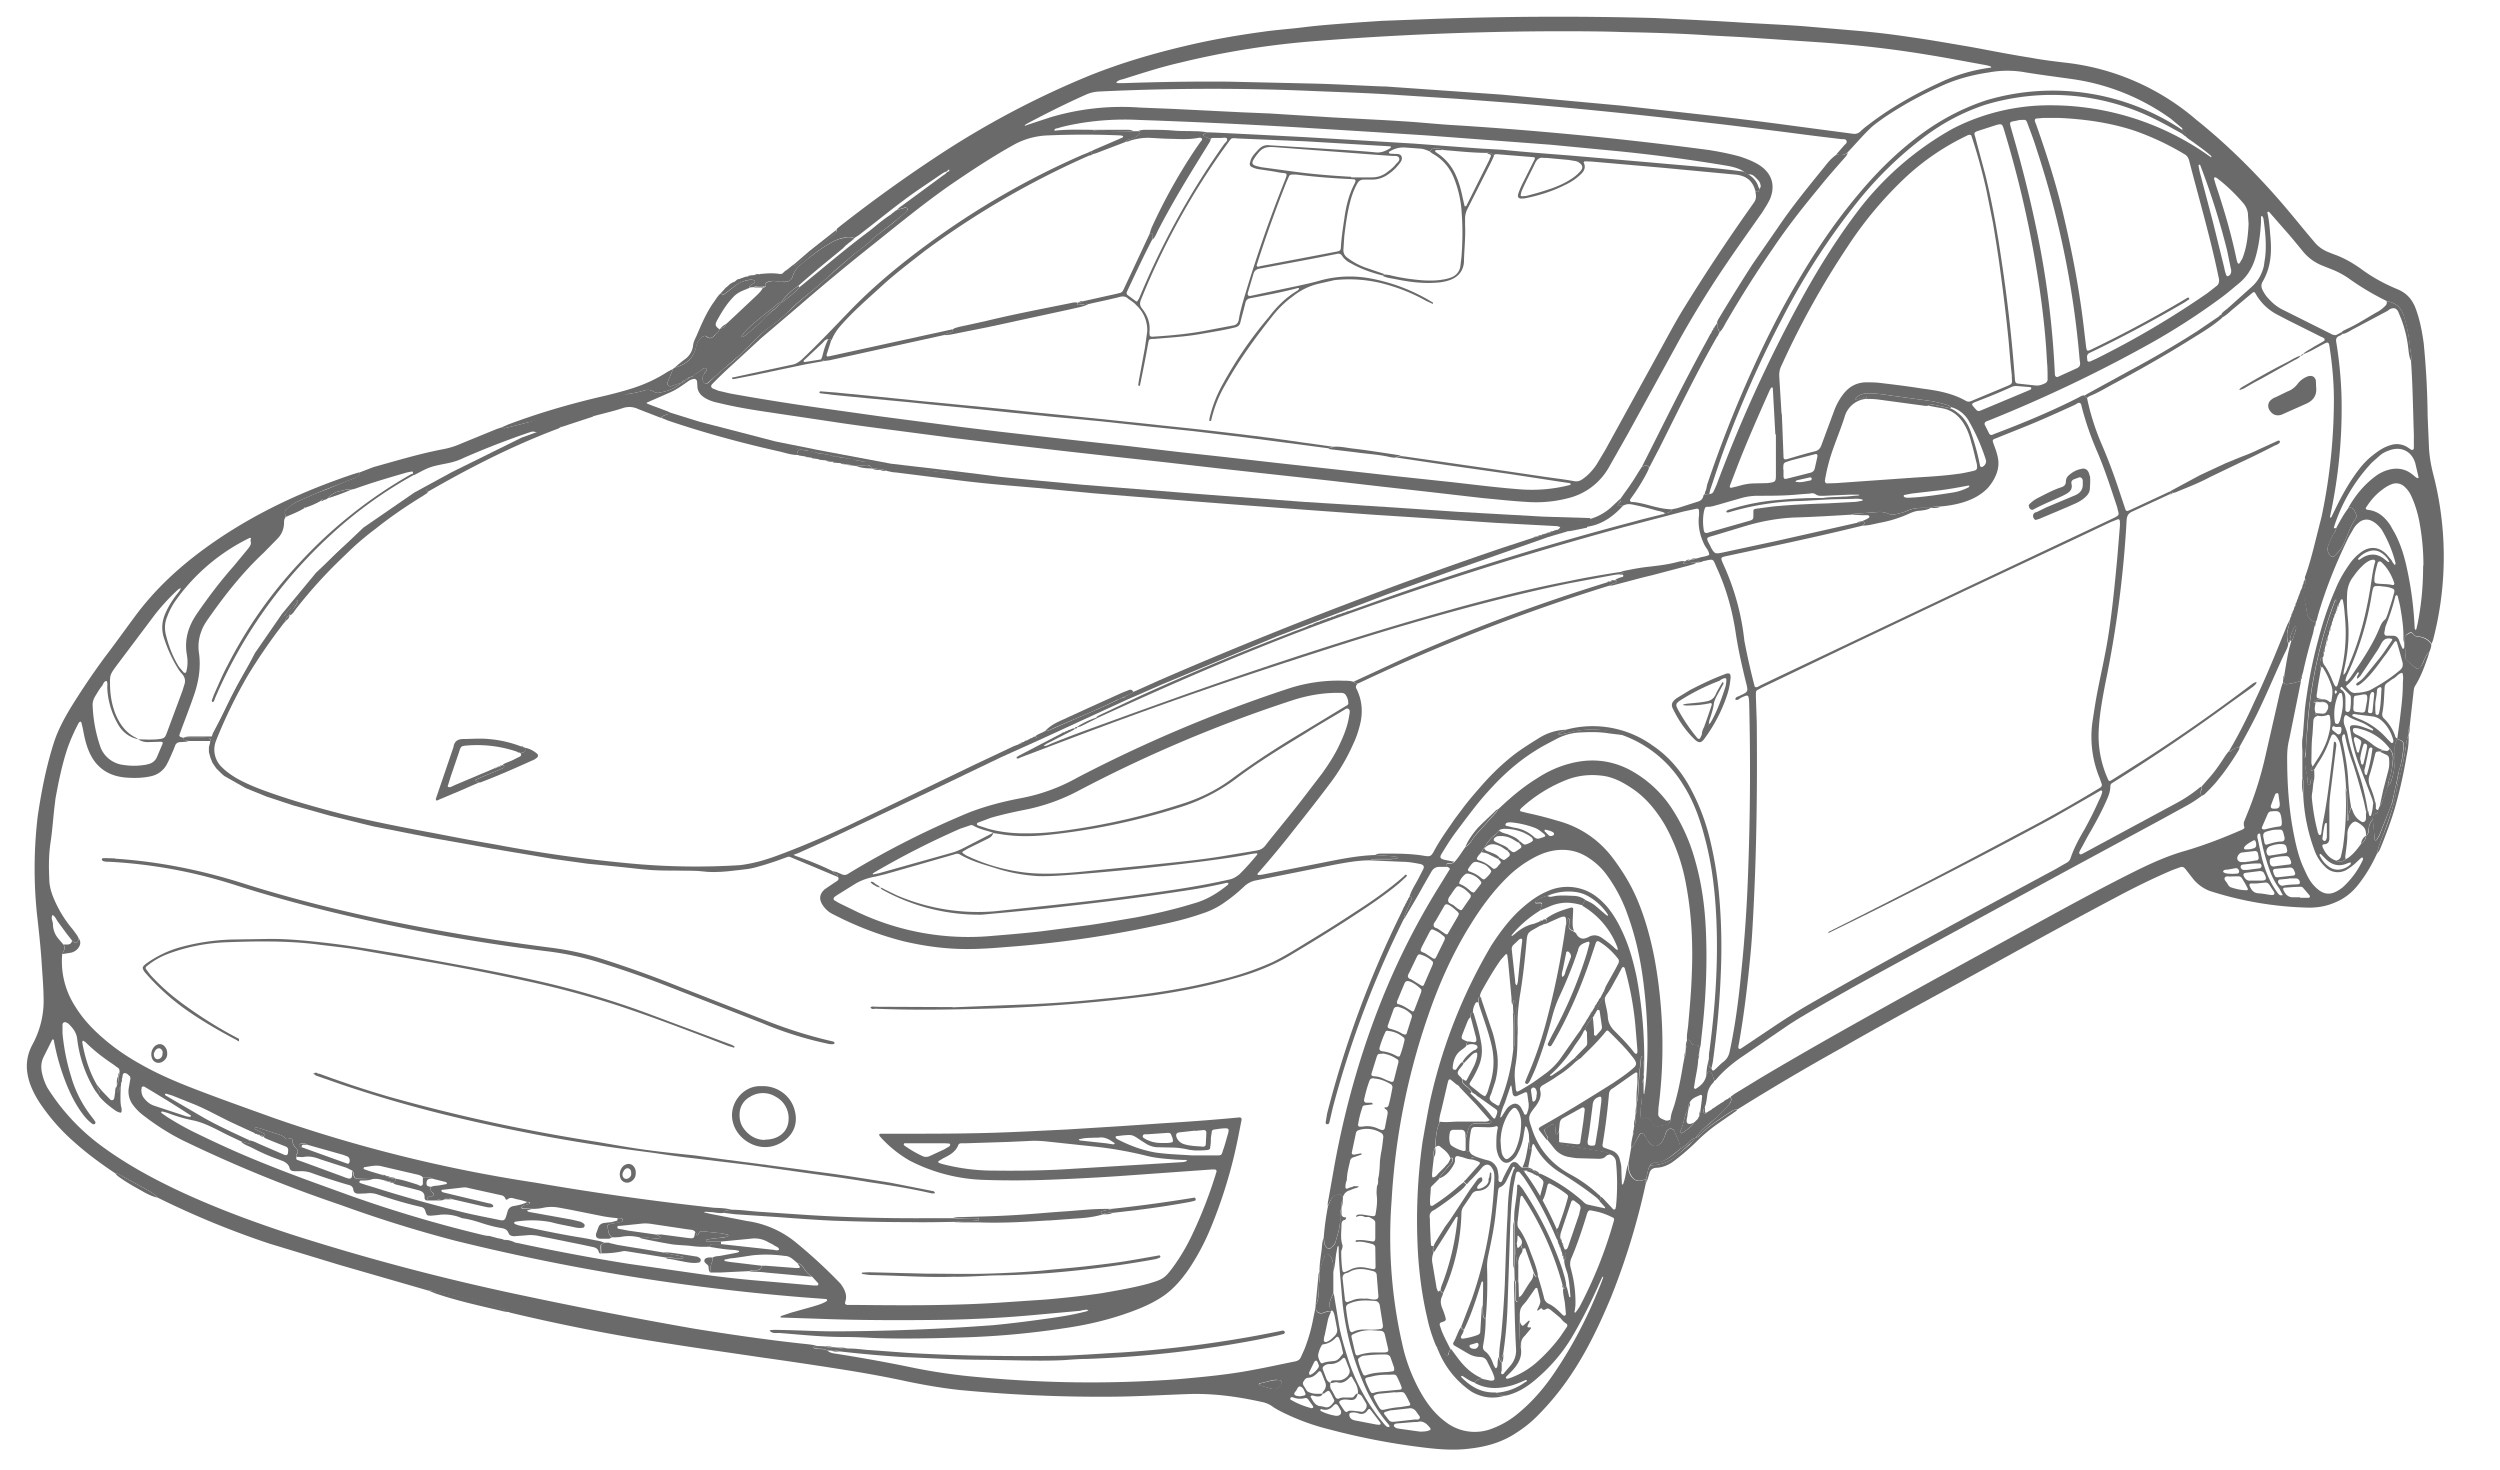 <svg xmlns="http://www.w3.org/2000/svg" xml:space="preserve" id="Camada_1" x="0" y="0" style="enable-background:new 0 0 888 522" version="1.1" viewBox="0 0 888 522">
  <style>
    .st0{fill:#6b6a6a}
  </style>
  <path d="m152.1 458.4-31.5-9.1-25-7.6A310.5 310.5 0 0 1 56 425.4c-1-1.1-2.3-2-3.6-2.7l-8.4-4.6c-1-.6-1.9-1.2-3-1.3-5.1-3.4-10-7-14.6-11.1A71 71 0 0 1 14.3 392c-1.4-2.1-2.6-4.3-3.5-6.7-.6-1.6-1-3.3-1.2-5.1-.3-3.3.4-6.4 2-9.3a32.6 32.6 0 0 0 3.9-15c0-5.2-.5-10.3-.8-15.4-.4-5.4-1-10.8-1.6-16.1a157.8 157.8 0 0 1 .3-34.5c1.3-8.8 3-17.5 5.7-26 1.4-4.4 3.6-8.5 6-12.5 3.9-6.3 8-12.4 12.3-18.2 3.6-4.7 7-9.5 10.5-14.2 7-9.5 15.5-17.4 25-24.3 10.6-7.7 22-14 34-19.2 6-2.6 12.1-4.9 18.3-7l2.3-.7c.2.5.1.8-.2 1.1-.6.6-1.3 1-2 1.2l-9.7 3.8c-3.3 1.3-6.4 2.7-9.6 4.1-1.4.6-2.6 1.6-3.8 2.5-.8.5-1.2 1.3-.9 2.3l.1 1c-.4.5-.5 1-.5 1.7 0 2.3-.8 4.3-2.4 5.9l-4.9 5c-7.6 7.1-14 15.3-20 23.9-.8 1.2-1.6 2.5-2.1 4a15 15 0 0 0-.8 7.8c.7 5.3-.2 10.4-2 15.4-1.4 4.1-3 8.1-4.5 12.2l-.5 1.4c0 .3.2.6.5.7l1 .3c0 .4 0 .7.6.8l1.4.2c-1 .5-2 .4-3.1.5-1 0-1.7.5-2 1.5l-.5 1.3c-.7 1.6-1.4 3.3-2.2 4.8a8.3 8.3 0 0 1-5.7 4.5c-3 .7-6 .7-8.9.5-6.4-.5-11-3.7-13.4-9.8-1-2.5-1.5-5-2-7.7l-.5-2.1-.3-.3-.4.2c-.2.1-.2.3-.3.4a64.2 64.2 0 0 0-3.9 8.8c-2 6-3.2 12-4.3 18l-.5 4.2c-.4 3.9-.7 7.8-1.3 11.7-.6 4.2-.6 8.3-.4 12.5 0 2.4.6 4.6 1.5 6.8 1.7 4.1 4 7.9 6.9 11.3.7 1 1.5 1.9 2 3v.7c-.5 1.1-1 1.2-2 .5l-.3-.3-1.8-2.3-3.1-4.2c-.7-.9-1-2-2-2.6-.8 1 .1 2.2.1 3.3a8 8 0 0 0 2.1 5.3l1.7 2c.7 1.2 0 2.3-.5 3.3a29.3 29.3 0 0 0 4.5 18.4c2.9 4.8 6.7 8.7 11 12.3 3.8 3.2 8 6 12.5 8.5 7.2 4.1 15 7.2 22.7 10.1 8.2 3.1 16.4 6 24.7 9a518 518 0 0 0 92.8 22.9 1021.3 1021.3 0 0 0 63.3 8.9c2.2.1 4.3.1 6.5.8l-1.7.1c-.6 0-1 .4-1.3.9-1.3.2-2.5 0-3.7-.2l-2.9-.2-.5.2.4.1 1.6.4 13.3 2.6a35.1 35.1 0 0 1 17.5 7.7 181.3 181.3 0 0 1 15.8 14.6c1.4 2 2.5 4 1.6 6.5-.2.5.1.9.7 1h2.4c17.3.2 34.5.3 51.7-.8l16.4-1.1c6.8-.6 13.5-1.3 20.2-2.3 5.6-1 11.1-1.9 16.5-3.4 5-1.5 5.6-1.8 8.7-6a70 70 0 0 0 6.6-11.2 161.5 161.5 0 0 0 8.7-22.5c.1-.5-.2-.8-.7-.8h-1l-32.2 2.3c-7.3.5-14.7.9-22 1.2-8.8.4-17.7.5-26.6.2a61.7 61.7 0 0 1-26.4-6.8c-4-2.3-7.6-5.2-10.6-8.6-.2-.2-.3-.5-.3-.7 0-.2.4-.3.6-.3h7c9.1 0 18.2 0 27.3-.2 10.6-.2 21.1-.8 31.7-1.3l19.3-1.2 16.1-1.1a760.6 760.6 0 0 0 26-2c.5 0 .8.4.7.9l-1.2 6.1a172.3 172.3 0 0 1-9.6 31.9 83.3 83.3 0 0 1-8 15.1c-3 4.3-6.3 8-10.8 10.6-2.8 1.7-5.8 3-9 4.2-8 3-16.1 4.9-24.5 6.1-12.4 1.9-25 3-37.5 3.3-9.7.3-19.4.5-29 .2-3.9-.2-7.8-.4-11.6-.4-7.6 0-15.1-.8-22.7-1.4-1.2-.1-2.6.3-3.6-.7-.4-.3.3-.5 3.7-.4 6.5.1 12.9.5 19.4.5a793.8 793.8 0 0 0 56.2-2.2c6.3-.6 12.6-1.4 19-2.3 4.2-.6 8.5-1.2 12.8-2.3.7-.2 1.4-.2 2-.7-.8-.4-1.5 0-2.2 0l-.7.2-17.6 1.6c-10.1.9-20.3 1.4-30.4 1.6-15.2.2-30.5.2-45.7-.4l-12.3-.4c-.2 0-.5 0-.5-.3l.4-.3 3.6-1.2 7.5-2.1c1.6-.5 3.2-.9 4.7-1.8.2 0 .4-.3.4-.5 0-.3-.3-.4-.6-.4l-8-.6a775.6 775.6 0 0 1-123.5-20.1A456.8 456.8 0 0 1 121 428 484 484 0 0 1 64.8 405c-5-2.5-9.6-5.5-14-8.9-1.3-1-2.4-2.1-3.4-3.4a8 8 0 0 1-1.6-6.6l.5-2.9c0-.4 0-.8-.3-1-.6-.6-1.2-1.2-2-1-.5.3-.6.8-.5 1.4l-.1.4c-.4.6-.5 1.3-.4 2v.5c-.6.6-.6 1.4-.7 2.2 0 .2-.1.5-.4.4l-.2-.3-.2-1.9v-.4c.6-1 .6-2 .5-3 .3-.4.5-.8.4-1.4.2-.9 0-1.6-.8-2l-1.2-.9c-3.6-2.4-7-5-10-8l-.6-.4c-.1-.1-.3-.2-.4-.1l-.2.4.2 1.2c1 5 2.5 9.7 5 14 0 1 .5 1.6.9 2.4.2.5 0 .9-.5 1l-.2-.2-.4-.6-.4-.5a45.3 45.3 0 0 1-6.4-18.5c-.3-2.3-1.6-3.8-3.1-5.3l-.7-.4c-.7-.3-1.3 0-1.4.7v3.1a75 75 0 0 0 3 15.2 42 42 0 0 0 7.7 14.9l1 1.4c0 .2 0 .5-.2.7-.2.2-.6.2-.9 0a16 16 0 0 1-3.2-3.2c-2.3-3-4-6.2-5.5-9.7a80.5 80.5 0 0 1-5-16.9l-.2-.2c-.1 0-.4 0-.4.2l-3 6c-1 2-1 4-.5 6.1.4 1.7 1 3.3 1.8 4.8a75 75 0 0 0 19.6 21c8.6 6.3 18 11.4 27.6 15.9 12.9 6 26.2 10.9 39.6 15.3a825.6 825.6 0 0 0 79 21 1746.1 1746.1 0 0 0 63.7 12.4c13 2.1 26 4 39 5.4 1.8.2 3.6.3 5.2.9l-1.1.1c-.2 0-.5 0-.5.4l.4.3 2 .2c.9 0 1.8 0 2.5.5 1 .7 1 .7 2.2 1 9 1.4 18 3 26.8 4.8a204 204 0 0 0 25.3 3.7 422.5 422.5 0 0 0 70.2.7c9-.8 17.9-1.6 26.7-3.3 5-.9 9.9-2 14.9-3 1-.2 1.8-.6 2.2-1.6l1.3-2.9a60 60 0 0 0 3-10.4l1-5v1.4c.3 1 1 1.5 2 1.4.5 0 1-.2 1.4-.4.6-.2 1.3-.4 2-.3-.4 1.1-1 2.2-1.2 3.4l-1.1 5.2c-.2.5-.2 1-.3 1.6 0 .4.4.8.8.7 1.4-.4 2.3-1.4 3.3-2.4.6-.8.8-1.5.6-2.5l-.8-4.2c-.2-.8-.3-1.6-1-2.2-.7-.5-1-1.2-.9-2.2.2-1.4 1-2.6 1.5-4 0 .6.3 1.2.3 1.7l1.5 9c.7 4.4 2 8.5 3.3 12.7a68.4 68.4 0 0 0 13 23.4c.4.4.8.9 1.4.9h.2l.2-.4-.6-.8c-3.4-4-6-8.3-8.1-13a99.6 99.6 0 0 1-8.3-32.9c-.4-5.5-1.1-11-1.1-16.6v-.5c-.1 0-.2-.1-.2 0h-.2l-.5 2.7c-.3 2.1-.4 4.3-1 6.4l-.1-3.1c-.3-1.6-.8-3.2-2.8-3.3h-.2.2c-.1.5-.1 1.1-.4 1.6-.6 1.1-1 2.3-1.2 3.6 0 .2-.3.4-.4.6 0-2.6.5-5.1.8-7.7.1-1.3.2-2.7.7-4 0 .6 0 1.3.2 1.9 0 .7.4 1.4 1 1.9.3.3 1 .4 1.3 0 .7-.6 1.5-1.2 1.7-2.2.8-2.8 1.8-5.6 1.6-8.7 0-1-.1-2 .5-3v1.7c0 .9.4 1.2 1.3 1.3.8.1.1.6 0 .9-1 .1-1.3.8-1.3 1.7 0 2.4-.5 5 .4 7.4l-.1.9-.4 1.1c0 2.3.1 4.5.4 6.7.1.7.5.9 1 .7l1.6-.7c2-1.1 4.1-1.2 6.3-.7l1.9.4c.7.1 1-.1 1-.9l-.1-6.7c0-.6-.3-1-1-1.3l-1.1-.3c-1.4-.3-2.8-.7-4.3-.5-.2 0-.6.1-.6-.2 0-.4.4-.4.7-.4 1.2-.1 2.4 0 3.6.2l1.4.2c.9.2 1.2 0 1.3-1v-5.7c0-.3-.3-.6-.4-.9-.2 0-.3-.2-.5-.3l-.4-.2c-.5-.4-1-.6-1.6-.5h-.7c-1-.5-2.1-.6-3.2 0 0-.4.1-.7.5-.8.7-.2 1.6-.1 2.3 0l3.1.5c.6 0 1-.2 1-.8.4-2.2.7-4.5.4-6.7-.1-1.1 0-2.1.1-3.2.5-.8.4-1.6.4-2.5.4-1.6.5-3.3.6-5 0-1.4.2-2.7.4-4 .4-1.9.6-3.7.8-5.5.2-1-.2-1.7-1.1-2.1a9.5 9.5 0 0 0-7.5-.8c-.7.2-1 .6-1.1 1.2l-1.4 6.6c-.2.7.2 1 1 .9l1.9-.4c.2 0 .5 0 .6.2 0 .1-.2.3-.4.3l-2.3.8c-.9.2-1.4.7-1.5 1.6-.5 2.2-1.1 4.4-1.1 6.6-.4.8-.5 1.7-.5 2.6 0 .3.4.5.7.4l.9-.4.4-.1c.3 0 .7-.2 1-.4h-.1l1.9.1c-.5.6-1.2.6-1.8.8l-1.5.6c-1.3.4-2 1.2-2.4 2.4-.5-1-1.3-1.1-2.2-.8-1 .3-1.7 1-2.2 2l-1 2c0-.6 0-1.4.2-2l2.3-13c3.6-19.5 8.9-38.5 16.2-57a259.3 259.3 0 0 1 20.8-41.4l3.7-6c.4-.5 0-.8-.6-1-.7-1-.6-1.1.4-1.2.7-.1 1.4 0 2-.6 1.5-1.6 2.6-3.5 3.9-5.3 1.2-.7 2-1.8 2.7-3 .7-1 1.6-2 2.5-3l5.8-6.4c.3-.3.4-.7.6-1l1.6-1.5c3.8-3.5 7.8-6.8 12.2-9.5 3.5-2.3 7.3-4.1 11.4-5.2 7.3-2 14.4-1.5 21.3 2a41 41 0 0 1 15 13.5 65 65 0 0 1 8.5 18.8c2.3 8 3.4 16 3.8 24.3.6 12.8 0 25.5-1.5 38.1-.2 1.7-.2 3.4-.8 5 0-1-.2-2-1.6-1.8-.7 0-1-.4-1.4-.9-.3-.5-.7-1-1.4-1.2-.1-2 .4-3.7.5-5.6.5-5.6 1-11.2 1.2-16.8.5-11.1 0-22.1-2.1-33a67.4 67.4 0 0 0-7.5-20.8c-3-5-6.6-9.5-11.5-12.8-3-2-6-3.7-9.6-4.4-4.8-.8-9.5-.4-14 1.4a52 52 0 0 0-15.9 10l-.3.4c-.2.2 0 .7.2.7l2.4.6c3.8.8 7.5 1.8 11.2 2.9a35.8 35.8 0 0 1 18.7 12.6c3.6 4.7 6.7 9.7 9 15.1 2.8 6.6 4.7 13.5 6.1 20.6a171.8 171.8 0 0 1 1.5 53.4l-.1 2.2c0 .3 0 .6.2.9.5.8 1.3 1 2.2 1.4.7.3 1.4.1 2-.3 0 1-.6 1.7-1.7 2-.7 0-1.4.2-2.1.5-1 .3-1.7 0-2.4-.7l-1.4-1.7c-.5-.6-1-.8-1.9-.5-.9.3-1.1.1-1.1-.8 0-1.1-.2-2.3 0-3.3.5-2.4.4-4.8.4-7.2 0-.8 0-1.6.6-2.3V388.3l.2.3.1-.2v-.5c.7-3.9.8-7.8 1-11.8.3-9-.2-17.8-1.3-26.7-1-8.2-2.7-16.2-5.5-24a54.3 54.3 0 0 0-7.5-14.5c-2-2.8-4.5-5-7.5-6.8-3-1.7-6-2.4-9.5-2.2-3 .2-5.8 1.1-8.5 2.5a41 41 0 0 0-9.9 7.2c-5.2 5.1-9.5 11-13.3 17.2-6.2 10-11 20.8-14.8 31.9a242.6 242.6 0 0 0-13 65.7 171 171 0 0 0 4.4 53.6 62.3 62.3 0 0 0 6.4 15.4c2.2 3.7 4.8 7 8.3 9.6a16.9 16.9 0 0 0 16.7 2.4c3.4-1.3 6.5-3.1 9.3-5.5 5.2-4.3 9.5-9.4 13.2-15 5.5-8.2 10.2-17 14-26 1-2.4 2-4.7 2.8-7 .1-.2 0-.4-.1-.4 0 0-.2 0-.2.2l-.8 1.7c-3 6.8-6.3 13.4-10.1 19.8-3.5 5.8-8 10.9-13.2 15.2-3 2.5-6.2 4.4-10 5.3l-2.1-.1c-.7 0-1.3-.3-1.8-.9h.5a20 20 0 0 0 10.2-3.8c.3-.1.7-.3.5-.6-.2-.3-.6 0-.9.1-1.8.8-3.7 1.6-5.6 2-4.2 1-8.2.9-12-1.2.6-1 1.5-1.4 2.5-1.5l1.2.3 1.9.4c1.5.1 1.6-.4 1.3-1.5-.6-1.8-1.5-3.4-2.3-5-.5-1.2-1.2-1.8-2.5-1.9-1.6 0-3-.4-4.4-1.2l-4.8-2.8c-.5-.3-.7-.7-.4-1.2 1-1.7 1.5-3.7 2.6-5.4.2.5.5.8 1 1 0 1-.7 1.6-1 2.5 0 .3.2.6.6.6a24 24 0 0 0 5.3-1.3c.6-.2 1-.6 1-1.3l.4-6.4c.1-1 0-2 .4-2.9l.1 3.1c0 .8.2 1.5 1 1.8 0 3.2-.3 6.3-.9 9.4-.1.8-.1 1.4.6 2 1.4 1 2.2 2.5 2.8 4 .2.7.5 1.2.8 1.8l.3.3c.2-.1.5-.3.5-.5.3-1.1 0-2.4.6-3.5.2.8.3 1.6 1 2v2.7c0 .5-.6 1.2.2 1.4.4.2.7-.5 1-.8l1.7-2a8.3 8.3 0 0 0 2.2-6.2c-.4-7.1-.5-14.3-.7-21.4v-3.2c.4.8.5 1.5.5 2.3v3.8c.1.7-.3 1.5.6 1.9.5-.5.3-1.2.4-1.8.8 0 1.1-.6 1.5-1.1 1-1.6 2-3.3 3.1-4.8.6-.8.8-1.7.7-2.7l.6 1.2c.3.3.5.2.7-.1l.1-.7a141.5 141.5 0 0 1 2.4 8.3 3 3 0 0 0 1.7 2.3c1.5.7 2.8 1.8 4 3l.9.9c.2.2.5.4.8.3.4-.1.4-.5.4-.8l-.3-3.1c-.1-1.8-.8-3.6-.7-5.5.7-.2.8-.8 1-1.5l.5 1.4.6 2.5c0 .3.2.5.5.5v-.5c-.2-2.6-.4-5.2-1-7.8-.5-1.6-1.1-3-1.2-4.7.9-1.3.5-2.6 0-4 1 .2 1.2-.5 1.4-1l4-11.7c0-.5.2-1 .3-1.4.3-.9 0-1.6-.7-2.1l-1.3-1c-.5-.4-1-.3-1.2.3l-3.7 11c-.2.7-.2 1.4-.2 2.1-.7-1-1.2-2.2-1.3-3.5.4-.1.6-.4.7-.8 1.2-3.4 2.4-6.8 3.3-10.3.2-.5 0-.9-.4-1.2a36.8 36.8 0 0 0-5.8-3.7c-.5-.3-.8 0-1 .4l-.7 2.8c-.3 1-.6 2-1.2 2.8-.4-.4-.6-1-.8-1.5l.8-3c.7-2.5.7-2.5-1.3-4.1v-1h.7a60.9 60.9 0 0 1 14.8 9.6c.5.5 1 1 1.7 1.3a317.1 317.1 0 0 0 6.4 1.4c.1 0 0-.3 0-.4l-2-2.2c.5-.5.3-1 .2-1.6.8.2 1.2.8 1.7 1.3l2.8 3c.1.2.4.4.6.3.3 0 .5-.3.5-.7l.1-.4a79.8 79.8 0 0 0 0-15.8 3 3 0 0 0-2-2.6c-.8-.7-1.8-.8-2.8-1l-5.2-.9-8.6-1.5c-.7-.1-1.4-.3-1.7-1l6 .7c1.4.1 1.6 0 1.7-1.3l1-6.7.5-4.2c0-.8-.5-1-1.1-.7l-6.5 3.6c-.8.4-1.2 1-1.3 1.9l-.3 2.9-.6 1c0 .1-.2.3-.3.2l-.3-.3v-1.2c-.2-.7.3-1.7-.6-2.1-.8-.3-1.4.4-2.1.9-1.5.9-1.5.9-.6 2.6l.5 1c0 .4 0 .6-.3.9l-2.7-3.5c-.2-.4-.2-.7.3-1l.4-.3c8.6-4.8 17-10 25.4-15.3 2.4-1.6 4.8-3.2 7-5.1 1.7-1.4 1.7-2 .4-3.9l-.1-.1c-2.6-3.4-5.7-6.4-8.7-9.4-.4-.4-.7-.3-1 .1-2.4 3-5.2 5.8-8 8.5-.5.5-1 1.2-1.8 1.4l-1.2-.6 2.3-2.4c2.5-2.6 2.1-1.5 2-5.4v-1.2c-.2-.4-.4-.8-.7-1 .4-1.8 1.7-3 2.8-4.4l.4 4.8v1.4l.3.4c.2 0 .5 0 .6-.2l1.4-1.6c.4-.4.6-1 .5-1.5l-.8-5.5c-.1-.5-.6-.4-1-.3.6-1.8 1.5-3.4 3-4.8-.2.7-.2 1.4 0 2.2.3 1.6.8 3.3.9 5 .1 2 1 3.6 2.4 5 2.4 2.4 4.9 4.9 7 7.7l.3.3c.1 0 .3.2.4.1.3 0 .3-.3.4-.5v-1l-.7-8.4a111.4 111.4 0 0 0-3.8-20.5c-.1-.2-.3-.4-.5-.4s-.4.1-.5.3l-1.7 3.2c-1.4 2.4-2.5 4.9-4.3 7 0-.7 0-1.3-.4-1.9l.7-1.8 3.3-5.9 1.2-2.3c.2-.6.2-1.1-.2-1.6-1.9-2.4-4-4.4-6.6-6-.7-.4-1-.2-1.3.5l-2 6c-3.4 10-7.6 19.6-12.8 28.8l-.9 1.5c-.2.3-.6.5-1 .2-.3-.2-.4-.5-.3-.8l1.5-3a156.5 156.5 0 0 0 12.3-28.9l1-3.7c.1-.3-.2-.7-.5-.6-1.7.5-3.3 1.1-3.6 3.1l-.5 1.4a153 153 0 0 1-5.8 14.3 45.3 45.3 0 0 0-2.9 8c-1.5 5.6-3.2 11.2-5.3 16.7-.7 2-1.6 3.9-2.5 5.8a4 4 0 0 1-.8 1.1c-.1.2-.5.1-.7 0-.2 0-.3-.4-.3-.5l1-2.5c2.4-5.5 4.4-11.3 6-17 3.3-12 5.8-24.2 7.5-36.4l.3-.5c.3-.5 0-1.3.6-1.7.8.6.2 1.3.2 2-.2 1.6 0 1.8 1.7 2.6.4.3.9.5 1 1 1.2 1.8 2.6 1.8 4.3.9 1.8-1 3.5-.6 5.1.6 1.5 1.1 3 2.2 4.3 3.5.2.2.6.5.8.5.3-.2 0-.6 0-.9a29 29 0 0 0-12.5-14.8l1-2 .4.1.6.3c1.1.5 2.1 1.1 3 1.9l3.5 3 .6.3c.2-.2 0-.4-.1-.6a20 20 0 0 0-7.5-6.7c-1.6-.8-3.4-1.2-5.3-1.3a19 19 0 0 0-8.8 1.6c-1.5.3-2.8 1-4 2l-.2.4.4.2c2.4-.2 2.4-.2 1.6 2l-.3.6a40.6 40.6 0 0 0-10 8.7c0 .2.1.3.3.2l.8-.6c1.9-1.7 4-3 6.5-3.6.7-.1 1.3-.5 2-.7.4 0 .7-.2 1-.5h.4l.5-.4.5-.1c.5.2.7.6.2 1l-1.2 1c-.4 0-.7.1-1 .4l-1.4.8c-2.9 1.6-3 1.7-3.3 5-.6 6.5-1.3 13-2.4 19.4-.5 3.6-.9 7.3-.7 11 0 1.2 0 2.4-.3 3.6V366c-.1-2-.2-4-.1-6 0-1.5-.3-2.9-.5-4.3 0-.2-.2-.5-.5-.4l-.3.5-.2 1.2c-.3-.7-.3-1.5-.3-2.3l-1.2-13-.3-2.4c0-.4-.5-.5-.7-.2l-1.6 1.8c-2.5 3.5-4.6 7.2-6.7 10.9-.4.7-.7 1.4-.7 2.2-.5.3-.7.6-.6 1.2v.9c-.4-.2-.7-.2-1 .2-.6 1.1-1 2.2-.9 3.5-.4 0-.8.1-.8.6l-.1 1c-.6.3-.7.8-1 1.3l-1.5 3.8c-1 2.5-1 2.5 1.6 3.5-.4.4-.7.8-.5 1.4-.6.8-1.4 1.2-2 1.7-2 1.5-2.7 3.7-2.9 6 0 .3 0 .7.4.8.5.3.8 0 1-.3.6-.9 1.2-1.8 2-2.4l.5.5-.5.8c-.6.8-1.4 1.5-1.6 2.4-.2 1 1.2 1.5 1.6 2.5-.2.9.2 1.5.8 2 1 .8 2 1.4 2.5 2.5l-.5.5c-.9-.3-1.5-1-2.1-1.5-.5-.5-1-1-1.5-1.3-.3-.3-.7-.4-1-.2l-2.3-1.9c-.3-.2-.6-.1-.8.2l-.3 1-2 8.6c-.4 1.8-1 3.4-1 5.2v.5c-1.2 2.8-1.2 5.8-1.5 8.7-.6 1-.5 2.2-.4 3.4l-.5 4.3c0 1-.3 1.9 0 2.8 1.3 0 1.7-1.1 2.4-1.7l.5-.5.5-.5.5-.5.5-.5.4-.5.5-.5.4-.5.2-.4c0-.2.2-.4.3-.5l.1-.5.4-.2c.3-.1.4.1.4.4 0 .7-.3 1.2-.7 1.7-1 1-1.8 2.2-2.8 3.3-.5.6-1 1.1-1.3 2l-2.2 2.2c-.4.3-.7.7-.7 1.2 0 1.8-.4 3.7-.2 5.5 0 .6.5.8 1 .5 3.3-2.1 6.5-4.5 9.4-7.1l1.5-1.2.9.8c-.8 1.3-2 2.2-3 3a97 97 0 0 1-8.2 6c-.6.3-1.2.6-1.5 1.2-.4.6-.3 1.4-.2 2.1 0 2.7.2 5.3.3 8l.1 1.2c.1.5.5.5 1 .3-.1.8-.7 1.6-.1 2.4a6.3 6.3 0 0 0-.4 3.8l1.4 8.3c0 .4.2.9.4 1.3.2.6.2.6 1 0 .2.5.4.9 1 1l-.3 1c-.8 1.5-.6 3 0 4.4.4 1 .8 2 1.1 3.2.3.9.2 1.2-.8 1.6l-.7.2c-.4.2-.6.5-.5 1l.6 1.8c.9 2.3 2.1 4.5 3.2 6.7l-.5 1c-.2.3-.2.7-.3 1-.1.4-.6.5-.9.1-1-1.1-1.7-2.5-3.3-3a53.6 53.6 0 0 1-3.3-10.4c-1.7-7.3-2.7-14.7-3.2-22.2-.8-13.4-.3-26.8 1.6-40.2l1-5.7c.7-3.7 1.3-7.4 2.2-11.1a188.1 188.1 0 0 1 21.3-53c3-4.6 6.2-8.9 10.2-12.6 2.9-2.6 6-5 9.6-6.5a17 17 0 0 1 18.1 2.4c1 .8 2 1.8 3 2.9 2.1 2.5 3.8 5.3 5.2 8.3 2.6 5.3 4.2 11 5.4 16.7a158 158 0 0 1 2.7 32.5c0 .8 0 1.6-.3 2.3v-4.3l-.2-2-.3-.2-.3.3-.7 6.5-.5 8.1c0 .6-.2 1.1-.4 1.6-.1-2.3.1-4.6.3-7v-3.3c0-.4-.4-.6-.7-.4l-.8.5-7.1 5c-1 .5-1.4 1.1-1.5 2.2a223.8 223.8 0 0 1-2.3 18c0 .4.2.9.7 1l2.5.9c1.6.6 2.7 1.8 3 3.5.3 1 .5 2 .5 3a757.7 757.7 0 0 0 .2 5.6h.4l.4-1.2c.6-2 .7-4.1 1.4-6l.1 1.6c0 .8.4 1.6.7 2.3 1.2 2 2.9 2.6 5 1.6l.5-.2v1.5a251 251 0 0 1-12.5 40.8c-3.9 9.3-8.2 18.4-13.8 26.8a95.7 95.7 0 0 1-12.5 15.3c-2.1 2.1-4.5 4-7 5.6-5 3.4-10.5 5-16.4 5.7-5.2.7-10.3.4-15.5-.2a244 244 0 0 1-34.8-6.6 80.6 80.6 0 0 1-18-6.8l-1.7-1a9.5 9.5 0 0 0-4.1-1.9c-9-2-17.9-3.2-27-2.8-8.4.3-16.8.8-25.2.9a522.6 522.6 0 0 1-55.5-2.4c-6.3-.7-12.6-1.8-18.8-3.1-6.5-1.4-13-2.6-19.7-3.7-10.6-1.7-21.3-3.3-32-4.8-10.7-1.6-21.5-3.1-32.2-4.8a685 685 0 0 1-56.9-11.1c-1-1-2.5-1-3.8-1.5a65.7 65.7 0 0 0-10.3-3.2l-12.8-2.8a4 4 0 0 0-2-.3zm-60.9-55.6a1003.6 1003.6 0 0 1-8.5-3.9c-4.5-2.1-9-4.7-13.6-6.6l-8-3.2-2-.6c-.1 0-.4-.1-.5.2 0 0 0 .3.2.4l1.2.7 12.5 7.3c5 2.8 10.2 5.2 15.4 7.6.2.3.5.5 1 .5 0 1-.2 1.1-.9 1-.7-.3-1.3-.6-2-.6-2.7-1.3-5.4-2.5-8-3.9-3.2-1.6-6.2-3.1-9.7-3.8-3-.6-5.9-1.5-8.8-2.6l-1.8-.5-.4.1c-.1.1 0 .4 0 .4l2 1.4c3.6 2.3 7.4 4.4 11.2 6.2 7.8 3.8 15.8 7.4 23.9 10.6 9.1 3.7 18.4 7 27.8 10.4a458.6 458.6 0 0 0 47.8 14.4c1.3.3 2.5.7 3.8.7a355.2 355.2 0 0 0 9.3 2.4l.7.1c13 2.8 26.2 5.3 39.4 7.4l25.8 3.7a384.3 384.3 0 0 0 24 2.6l16 1.4h1.3c.3 0 .5-.5.3-.8l-2.1-2.3a9.5 9.5 0 0 1-3-3.1 3.5 3.5 0 0 0-2.3-1.8l-1.8-1.5c-.8-.6-1.7-1-2.7-1a47 47 0 0 0-11.5-.2l-6.7 1c-1 0-2 .3-3 .5-.1 0-.3.1-.2.2l.1.3 1.5.3 11.7 1.4c-.1 1-.7 1.4-1.6 1.5-1 0-2 0-2.8.4l-10.3.5h-3.6a8 8 0 0 1 .6-3.7c.2-.5.2-1 .2-1.6.8-.5 1.7-.5 2.6-.6l5.9-1.1.9-.3v-.4l-1.4-.3c-3-.1-6-.6-8.9-1.1 0-.6.1-1 .7-1h3.2l3.6.4 14.7 1.6c.7 0 1.5.5 2.3 0 0-1-1.2-1.1-1.8-1.6-.7-.5-1.6-.8-2.4-1.3-1.9-1-3.9-1.3-6-1l-10.4 1h-4.8c-.2 0-.5 0-.5-.4l.4-.3 1.6-.3 4.6-.5 1.1-.4.2-.3-.1-.2-2.1-.5-6.5-.7c-1-.2-1.7 0-2 1.1-.2.5-.5.2-.6-.1l-.5-.9c-.6-.7-1.5-.7-2.4-.8l-12.7-1.9c-1.2-.2-2.4-.3-3.6-.2l-7.7.8c-.4.1-1.3-.2-1.2.6 0 .5.7.5 1.2.6l2.6.5 9.8 1.4 1.5.7.2.4-.4.2c-1 .2-2 .1-3 0-1.4-.3-2.7-.4-4.1-.3-2.1-.5-4.2-.6-6.3-.2-1.1.2-2.2.2-3.3.2-1.4-.8-1.4-2.4-1.7-3.7-.1-.5.3-1 .8-1l3.5-.7c.9-.1 1.3-.5 1.2-.9-.3-.5-.8-.5-1.2-.5h-.8c-1.9-.2-3.8-.4-5.7-.8l-11-2.2-3.8-.7c-2-.4-3.9-.4-5.8 0-1.3.3-2.7.4-4 .4l-3.4-.2-.3-.3.2-.4.7-.4 1.8-.5.2-.4-.3-.2h-.5c-1.2-.4-2.5-.8-3.7-1l-1.9-.5c-.4 0-.7 0-1.1.2-.8.6-1 .6-1.3-.2-.4-.7-1-.9-1.6-1l-11.3-2.5c-.7-.2-1.4-.3-2.1-.2l-7 .8c-.2 0-.7 0-.6.4 0 .2.3.4.5.5l1.2.3 15 3.6c.4 0 .9.2 1.3.4.2.1.4.4.4.6 0 .3-.2.4-.5.4-.8.2-1.7 0-2.6-.2l-11.7-2.7c-.8-.5-1.6-.5-2.4.1-1-.2-2-.2-3 .4h-3.3c0-.9.3-1.6 1.4-1.5h.4c.6-.2.8-.7.4-1.1-.8-.6-1.3-1.2-.8-2.2.8-.4 1.7-.4 2.6-.5l2.8-.5.3-.3-.3-.4-4.8-1.2c-1.1-.7-2.3-.5-3.5-.5-.4-.5-1-.7-1.6-.9l-12.9-3c-2.1-.6-4.2 0-6.4.3l-.2.4.2.3 2.3.8 4.1 1.2c.5.3 1 .5 1.5.4.4.4.9.6 1.5.5.5.5 1.2.6 1.9.5 0 .7-.4 1.2-1 1.5-.4-.4-1-.6-1.5-.5h-.4c-.3-.3-.7-.5-1.1-.4-1.4-.4-2.8-.7-4.2-.5l-4.8-.1c-1.4 0-1.6-.2-2-1.6 0-.5-.1-1-.5-1.3l-2-1-9.3-3c-1.8-.7-3.6-1.2-5.6-.9-1 .2-2 0-2.9 0-.1-.2-.2-.6 0-.8.8-.7.7-1.4 0-2.1-.7-.8-1.3-1.5-1.4-2.7 0-.8-.3-1-1.3-.8-.5.1-1 .2-1.3-.2a5 5 0 0 0-2.5-1.4l-6.1-2-1.6-.4-.5.1c-.2.2 0 .5.2.6l3 1.5c.4.2.4.5-.1 1-.4-.3-.9-.5-1.4-.5-.3-.3-.7-.4-1-.4zm436-101.6c-.5.4-.7 1-1 1.5-.4.5-1 1-1.3 1.6-.5.6-.4 1.1.4 1.3 1.7.5 3.2 1.4 4.5 2.5.8.7 1 .7 1.9 0l1.1-1.3c.4-.3.3-.7 0-1l-.7-.7.5-.5.6.4c1 .6 1 .6 1.8 0l1-.8c.4-.5.4-.7 0-1.4l-.6-.6.6-.5c1.6 1.3 1.6 1.3 3.2.2l1-.7c.2-.3.3-.7 0-1l-.8-1 .4-.4c.6.3 1 1 1.8 1.2.7 0 2.8-1 2.9-1.5 0-1-.9-1.3-1.5-1.8l-1.5-.8a17 17 0 0 0-6.7-1.5c-.8 0-1.6 0-2.3.5-.5.7-1 1.2-1.6 1.7a13.7 13.7 0 0 0-3.7 4.6zm-418 105.4c-.9-.6-1.7-.6-2.6-.3l-.4.6c0 .3.2.5.6.6h.4a8449.1 8449.1 0 0 0 16.1 5.8c.4.1.7 0 .8-.4.3-.9 0-1.9-.9-2.2l-1.3-.5-12.8-3.6zM469.8 495c-.2.8-.8 1-1.5 1-.7.1-1.4-.2-2.1-.3-.2 0-.5 0-.6.2-.1 0-.1.3 0 .4.9 1.5 1.6 3.2 3.8 3.2l1.2.3c1.5.4 2.3-.7 3.1-1.7.6-.7-.2-1.3-.4-2l-.4-.8c-.9-1.6-.9-1.6-2.5-.4l-.7.2c0-.7.5-1 .8-1.5.5-.9.6-1.7.2-2.7l-1.3-3.3c-.3-.6-.7-.7-1.1-.3-1 1.1-2 2-3.7 2.1-.8 0-1.3.8-1.7 1.5-.3.7.1 1.2.5 1.8l.6 1c.3.6.8.8 1.5 1 1.4.5 2.8.4 4.3.3zm12.5 0c-.5 2-1.3 2.5-3.2 2.2-1-.1-1.9-.2-2.8.2-.6.2-.7.6-.5 1.1l1.2 1.8c.3.4.5.9.9 1.1.5.4.8-.2 1.3-.3h1.4l2.6.3c.4.1.8.1 1.1-.1.9-.7 1.4-1.6 1-2.7l-1.6-2.7c-.4-.5-.9-.7-1.4-.8.3-2.3-1-4-2-5.8-.1-.3-.4-.5-.7-.2l-.5.5c-1.2 1.2-2.5 1.9-4.1 1.4-.9-.2-1.6.4-2.4.2a1 1 0 0 1 1-.9h1.7c1.4 0 2.4-.5 3.4-1.5.6-.8.9-1.5.6-2.4L478 483c-.3-.8-.7-.9-1.3-.3a5.7 5.7 0 0 1-4.5 1.8 3 3 0 0 0-1.8.6c-.6.4-.7.8-.5 1.4l1.3 3.4c.3.6.7 1 1.4 1.3-.2 1-.2 1.9.5 2.7l.8 1.5c.3.5.5 1.2 1.1 1.4.5.2.9-.3 1.4-.3.3 0 .7-.2 1.1-.1h2.7c.9 0 1-1.3 2-1.4zm57.5-25.6c-.1 2.9 0 5.7.2 8.6l.2.7c.6 3.4-1 6-3.3 8.4l-1.5 1.5c-.3.3-.7.6-.4 1 .2.2.6.1 1 0a29.3 29.3 0 0 0 10.6-6.4 61 61 0 0 0 7.6-8.4l2.3-3.4c.3-.4.3-1-.2-1.3-.9-.5-1.5-1.3-2.1-2l-3.5-2.9c-.4-.2-.7-.5-1.1-.4-.7.2-1.3 1-2-.1 0 0-.4 0-.5.2l-.8.6h-.2l-.1-.2.8-1.7c.2-.6.4-1.1.3-1.7l-1-4.2c-.1-.3-.6-.3-.8 0l-3 4.3c-.8 1.1-2 2-2.3 3.4-.3 1.3-.1 2.7-.2 4zM64.2 209c-.7 0-1.1.6-1.6 1a76.2 76.2 0 0 0-7.5 8.2l-13.6 18.1c-2.5 3.4-2.5 3.4-2.4 7.6.1 3.4.7 6.7 2 9.9 1.5 3.5 3.6 6.5 7.3 8.3l.8.5c-3.5-.7-6-2.8-7.6-5.9a28 28 0 0 1-3.5-12.4c0-.8.2-1.6-.2-2.4-1.1 0-1.2 1.2-1.7 1.8-1 1.2-1.7 2.5-2.5 3.8-.5.9-.8 1.8-.8 2.8a50.7 50.7 0 0 0 2.9 15.4 10 10 0 0 0 8 6c2.6.4 5 .4 7.5 0 .5 0 1-.2 1.4-.3a4.2 4.2 0 0 0 3-2.4l1.7-4c.7-1.5.6-1.6-1.3-1.5l-3.6.1c-1.2 0-2.4-.3-3.4-1l3.4.1c1.6 0 3.2 0 4.8-.3.7-.1 1.3-.5 1.6-1.2l.4-1 5.5-14.8.8-2.6c.3-1.2 0-2.3-.8-3.3-1-1-1.7-2.2-2.4-3.4a49 49 0 0 1-4-9c-1.1-3-1-6 .2-8.9 1-2.4 2.4-4.7 4-6.8.6-.8 1.3-1.5 1.6-2.4.1-.1.2-.1 0-.2v.2zM377 415.4l8.2-.5a25279.7 25279.7 0 0 0 34.6-2.1 4 4 0 0 0 1.9-.5c-.5-.5-1.1-.2-1.7-.3l-2.4-.1c-3.6-.3-7-.5-10.5-1.4a139 139 0 0 0-19-3.3l-15.9-1.7c-1.7-.2-3.5-.3-5.2-.3l-8.5.4-15.7.5h-1.4c-.4 0-.9.2-1 .6-1 2.5-3.1 3.6-5.3 4.7l-1.7 1s-.2.2-.1.3c0 .2.1.3.3.4l.9.3a72.2 72.2 0 0 0 18.8 2.4c8 .1 15.8 0 23.7-.4zM89 192.2v-.5l.1-.2c.1-.5-.2-.5-.5-.4a69.6 69.6 0 0 0-26.2 22.2 24.8 24.8 0 0 0-3 5.7c-.9 2.1-1 4.2-.5 6.4 1 4.1 2.5 8 4.7 11.5l1.6 1.9c.4.4 1 .2 1-.4.5-1.9.5-3.8.2-5.7-1-5.5.5-10.3 3.6-14.8 4-5.8 8.3-11.5 13-16.8l5.2-6.3c.6-.8 1.2-1.6.8-2.6zm470.6 271.4-.2 1.7c0 .3-.4.7.1 1l.6-.7 1-1.5a155.6 155.6 0 0 0 12.1-30.3c.3-.9.1-1.2-.7-1.5-1.8-.9-3.7-1.6-5.6-2-2.7-.5-2.7-1-3.6 2.2-1.5 4.8-3.1 9.6-5.1 14.3a5 5 0 0 0-.3 3.5l.5 2a44 44 0 0 1 1.2 11.3zM488.1 383c-1 0-1.4.1-1.7 1-.8 2.1-1.4 4.4-1.9 6.7 0 .5.2.9.8 1h2l.3.4c0 .1 0 .2-.3.2l-2.4.3c-.5 0-1 .3-1 .8-.7 2-1.2 4-1.5 6-.1.5.2.8.7.8h.7a9 9 0 0 1 5.7.7l1 .4c.8.2 1.2 0 1.4-.6l1-5.2c0-.4 0-.8-.3-1.2-.3-.3-.9-.5-.8-.8 0-.4.7 0 1-.3l.4-.5c.6-2.1 1-4.3 1.4-6.4 0-.5-.2-1-.6-1.2-1.9-1.1-3.8-1.9-5.9-2zm-64.7 27.4h8.7c1.7 0 1.8 0 2.3-1.8.6-1.6 1-3.2 1.5-4.9.9-3.1.9-3.1-2.5-2.8l-2 .3c-.6 0-1 .4-1 1l-.3 2c0 1 0 2-.2 3 0 1-.3 1.2-1.2 1.3-2.4.2-4.8.3-7.2-.3-1.9-.4-3.8-.6-5.7-.6l-4.6-.1c-1.3 0-2.5-.4-3.7-1l-2.4-1.5c-2.9-2-2.9-2-6.3-1.7l-1.7.2c-.3 0-.7 0-.8.3-.1.4.2.6.5.8 4.4 2.3 9 4 13.8 4.8 4.3.6 8.5.7 12.8 1zm61.4 50.9c1-.2 2.1.3 3.3.3 1.1 0 1.6-.4 1.5-1.4l-.6-7.4c-.1-.8-.6-1.1-1.3-1.3-2.9-.8-5.8-1.3-8.6.4a4 4 0 0 1-.9.3c-1 .3-1.4 1-1.3 2l.8 7.2v.3c.2.7.6 1 1.2.7l1.4-.5c1.3-.6 2.8-.7 4.4-.6zm1.8 11c1 0 2.2 0 3.4-.2 1 0 1.3-.5 1.2-1.4l-1.1-7c-.2-1-.8-1.6-1.8-1.6-3.1-.3-6.2-.4-9.2 1-.7.3-1 .7-1 1.5.3 2.6.7 5.2 1.3 7.8.2.6.6 1 1.1.7 2-1 4-.9 6-.8zm.8.2c-2.3-.1-4.5.3-6.5 1.3-.7.3-1 .5-.8 1.3l1.3 5.6c.2.7.6.9 1.3.6a18 18 0 0 1 5.6-.9h3.4c1.4-.1 1.6-.4 1.3-1.6l-1.1-4.7c-.2-.9-.7-1.4-1.6-1.4l-3-.2zm7.8 14.3v-1l-1.2-3.4c-.3-1-1-1.3-2-1.3-2.3 0-4.7.1-7.1.4-.8 0-1.4.3-2 .7-.4.3-.6.6-.5 1 .4 1.7 1 3.3 1.7 4.8.2.5.6.7 1.1.5 2.6-1 5.2-1 7.9-1.2l1.6-.2c.2 0 .4-.3.5-.3zM491 374.3c-1.4 0-1.6 0-2 1.1l-1.8 5.8c-.2.7 0 1 .8 1.1 1.6 0 3 .6 4.4 1.3l1.6.6c.6.2 1 0 1.1-.5l1.6-6.3c.1-.5 0-1-.5-1.2-1.6-1.1-3.4-1.8-5.2-2zm2.2 114c-2 0-3.8.1-5.4.5-3.2.8-3.5.1-1.9 3.7l.6 1.3c.6 1.1.7 1.2 1.9.8 1.1-.3 2.3-.4 3.5-.5l5.3-.5c.6 0 .8-.4.6-1l-.6-1.5c-1.6-3.4-1-2.8-4-2.8zM509 342c0-.4-.2-.6-.5-.8-1-.9-2.2-1.6-3.5-2-.9-.4-1.2-.3-1.7.6l-2.5 5.2c-.3.7-1 1.5-.6 2.2.3.5 1.1.6 1.6 1l2.6 1.6c.9.6 1.2.5 1.5-.3l3-6.9.1-.6zm-13.4 152.5-5 .5c-.6 0-1.2.1-1.7.3-1.1.4-1.2.6-.7 1.5.4 1 1 1.9 1.5 2.8.7 1.2 1 1.4 2.5 1 1.7-.4 3.5-.7 5.2-.8l3.1-.5c.3 0 .5-.4.4-.7l-1-2c-1.4-2.5-1-2.2-4.3-2zm9.3-142.9-.4-.5c-1.1-1-2.4-2-3.8-2.5-1-.3-1.5-.1-1.9.9l-2.5 6c0 .1-.2.3-.1.4 0 .3 0 .6.2.7 1.9.4 3.3 1.5 5 2.5.5.3.8.2 1-.4a537 537 0 0 0 2.4-6.3l.1-.8zm-8 6c-1.1 0-1.6.1-1.9.9l-2 5.6c-.3.7 0 1.1.7 1.3 1.6.4 3.2 1 4.6 1.9l.5.1c.3.2.7 0 .8-.2l1.9-6c0-.3 0-.7-.2-.9a9.1 9.1 0 0 0-4.5-2.6zm-3.7 8.6c-.6-.2-1 0-1.2.6a35 35 0 0 0-2 5.4c-.1.7.1 1 .9 1.2 1.9.2 3.6.8 5.2 1.7l.5.2c.3 0 .6 0 .7-.4.7-1.8 1.2-3.7 1.6-5.5 0-.5-.1-.8-.5-1a9.6 9.6 0 0 0-5.2-2.2zm-443 20.6c0 1.5.3 2.4.9 3.2 1 1.3 2.2 2.3 3.8 2.8l11.2 3.7 1.1.2c.3 0 .5 0 .6-.2 0-.2 0-.4-.2-.4A451.6 451.6 0 0 0 51.3 386c-.4-.2-1 0-1 .4v.5zm468-62.3-.4-.6c-1-.9-2-1.8-3.2-2.5-.8-.3-1.2-.3-1.6.4l-3 5.2c-.4.6-1 1.2-.7 2 .2.6 1 .6 1.6 1l2.3 1.6c.6.4 1 .4 1.2-.2l3.6-6.2.2-.7zm-50 156.8c0 1 .4 1.8.8 2.6.2.2.5.5.8.3 1.4-.6 2.8-.6 4.3-.8 1.4-.3 2-1.5 2.8-2.4.2-.2.2-.5.1-.7-.4-1.7-.7-3.5-1.4-5-.2-.5-.6-.6-1-.3a7.3 7.3 0 0 1-4.5 2.5c-.3 0-.6.2-.7.5-.6 1-1 2.2-1.2 3.3zm45-148c0-.3-.1-.6-.3-.7-1-.8-1.8-1.5-3-2-1.3-.7-1.5-.7-2.2.6l-2.5 4.8c-1 2-.7 1.9 1 2.6l2.6 1.7c.7.4 1 .3 1.3-.3l2.9-5.9.3-.9zm-175.7 73.3-.2-.4-1.4-.1h-13.7a5 5 0 0 0-1 0l-.2.3.1.4c2.1 1.5 4.3 2.8 6.7 3.9.7.3 1.5.3 2.3 0l5.2-2.4 1.9-1.1.4-.6zm87-5-5.4.6c-1.3.1-1.6.8-1.1 2 .6 1.2 1.6 2 2.9 2.3 2 .6 4.3.6 6.4.8.6 0 1-.3 1-.9l.2-4c0-.7-.3-1-1-1l-3 .3zm144.3-10.4v-1.1c0-.5-.4-.7-.8-.5-1.4.5-2.2 1.3-2.3 3l-1.2 9.3-.6 3.6.1.9c.5.6 1.3.6 2 .5.5 0 .7-.4.7-.8l1-6 1.1-9zm-67.9 109-6.3.7c-.9 0-1.7.4-2.6.6-.3.1-.5.5-.3.8l1.6 2.1c.5.6 1.1.7 2 .6l7.3-.8c.6 0 1.4.2 1.7-.5.2-.6-.4-1-.7-1.5l-.7-1c-.6-.7-1.3-1-2-1zm21.6-182-.4-.7c-.8-.7-1.5-1.5-2.4-2-1.9-1-2-1-3.2.6l-.7 1c-.5 1-1.6 1.8-1.4 3 .2.9 1.5 1 2.2 1.7.6.5 1.2 1 1.8 1.3.4.3.8.2 1-.1l2.9-4.2.2-.7zm18.2 15.9c0-.2 0-.5-.2-.6-.3-.2-.6 0-.9.2l-1.9 1.8c-.6.5-.8 1.1-.7 2l1.2 11c0 .4 0 .8.2 1.1l.2.4.3-.3c.1-.5.3-1 .3-1.6l1-9.9.5-4.1zm-38.3 171-6 .5c-.9 0-1.3.4-1.3.8.1.5.6.7 1 .9l1 .2 7.2 1c1.1 0 2.2 0 3.3-.4.6-.2.7-.5.3-1-1.2-1.5-2.5-2.6-4.5-2h-1zm-12.5 1 .5-.2c0-.2 0-.5-.2-.7l-3.2-4.2c-.5-.7-.8-.7-1.3 0-.8 1.2-1.9 1.5-3.3 1-.8-.3-1.7-.4-2.6-.2-.4.1-.6.5-.5 1 .2 1.2 1.2 1.6 2.3 1.8l7.3 1.4 1 .1zm33.4-189 .5-.3 2.2-2.8c.2-.3.2-.6 0-.9a7.1 7.1 0 0 0-4.6-2.8c-.3 0-.7 0-.9.2-1 .8-1.7 1.7-2.1 2.8-.1.3-.1.6.1.7 1.7.6 2.9 1.7 4.2 2.8l.6.2zm6.4-7.6-.2-.5c-.8-.9-1.5-1.7-2.6-2.1-3.3-1.3-3.5-1-5.2 1.4l-.1.2c-.3.4-.2.8.2 1 1.5.5 2.8 1.1 4 2.1 1.2 1 1.3 1 2.3 0 .5-.5 1-1 1.3-1.5l.3-.6zM413.4 406c.9 0 1.8 0 2.6-.2.5 0 .7-.3.6-.8 0-.5-.2-1-.4-1.4-.3-1-.5-1.2-1.5-1.2l-7.2.5c-.6 0-1.5-.2-1.6.7 0 .6.7.8 1.2 1.1.2.2.6.3.9.4 1.7.8 3.5.9 5.4.9zm123.3-113.9c-.8 0-1.4 0-1.8.4l-.2.4.2.4 3 .7a13 13 0 0 1 7 3.3c.6.6 1.3.7 2 .5l1.2-.4c1-.3 1-.6.2-1.3-1-.8-1.8-1.5-3-2a33 33 0 0 0-8.6-2zm-83.1 198c-2.2 0-4.1 1-6.2 1.2l-.3.4.3.3 4 1.2c1.9.4 2.9-.1 3.7-1.8.3-.6 0-1.1-.7-1.2h-.8zM389 404.1c-1.8.1-3.6 0-5.3.5-.2 0-.5 0-.5.3l.4.2 9.3 1 2.6.4.4-.2c0-.2 0-.4-.2-.4-1.7-1.2-3.4-2.2-5.5-1.8H389zm85.5 98.8c1.5.1 2.2-.8 1.7-2l-.8-1.4c-.5-.8-1-1-1.6-.4-1.2 1.4-2.6 2.1-4.4 1.4l-.4.1c0 .3 0 .6.2.6 1.7.9 3.6 1.4 5.3 1.7zm-8-3-.1-.4-1.7-2.4c-.3-.4-.7-.6-1.2-.5-1.5.4-2.9.3-4.3-.3h-.4c-.2 0-.3 0-.4.2-.2.2 0 .5 0 .7l.3.1c2.2 1.3 4.6 2.2 7.1 2.9l.5-.1.1-.2zM558 340c.1-.8-.2-1.3-.7-1.8-.4-.4-1-.3-1 .3l-1.2 5.9c-.2.8-.5 1.7-.2 2.6 1-.4 1-1.5 1.3-2.3l1.8-4.8zM461.7 496l1.5-.3c.4-.1.6-.4.5-.7-.4-1-.8-2.2-1.8-2.5-1-.2-1.1 1.1-1.7 1.7a2 2 0 0 0-.3.4c-.4.5-.1 1 .6 1.2l1.3.2zm6.8-10.9-.5-1.3c-.1-.2-.3-.5-.5-.5-.3 0-.5.2-.7.5l-1.8 3.7v.6c.3.4.6.2.9 0 1-.5 1.7-1.4 2.4-2.3l.2-.7zM552 296.4c0-.4-.1-.6-.4-.8-.8-.5-1.8-.7-2.7-.9l-.2.1c0 .1-.2.3-.1.4l1.5 1.5c.5.4 1.1.3 1.6 0 .2 0 .2-.2.3-.3zm-26.8 181.2c-.1-.4-.3-.7-.7-.6l-2 .6c-.3 0-.6.2-.5.6 0 .4.3.5.6.7.4.2.9.2 1.4.2.7-.2 1.2-.8 1.2-1.6z" class="st0"/>
  <path d="m101.4 183.7-.1-1c-.3-1 .1-1.7.9-2.3 1.2-.9 2.4-1.8 3.8-2.4 3.2-1.4 6.3-2.9 9.6-4 3.2-1.3 6.3-2.7 9.6-3.9.7-.2 1.4-.7 2-1.2.4-.3.5-.7.3-1l5.2-2c8.3-2.3 16.5-4.8 25-6.4 2-.4 4-1 6-1.9l12.7-5.2 1.8-.6c.8.5 1.6.2 2.3 0l6.8-1.7c1.8-.5.6 2 2.4 1.5 2.4-.7 3.2-.5 5.8-1 .8 0 5-1.6 5.8-1.9l8.7-2.9c1.7-.5 4-.3 5.8-1 2-.7 3.3-4 5.5-4.5 2.5-.5 5-.8 7.5-1.6 1-.3 2-.3 3 .2.7.4 1.5.8 2.3.6 3-.5 5.7-1.5 8-3.6.6 0 1-.4 1.4-1 .6 0 1.1-.4 1.5-.9.5 0 1-.2 1.4-.6.7-.8 1.7-1.2 2.6-1.8.5-.4 1.2-1.2 1.8-.7.8.6-.4 1.1-.6 1.7 0 .3-.2.4-.3.7-.5.6-.4 1.3-.2 2 .4 1 1.3 1.2 2 .6 2.5-2.5 5.2-4.8 7.9-7l4.2-3.7c3.3-3.2 6.2-6.7 10-9.4 2.7-1.8 5-4 7.4-6.2 3-3 6.4-5.4 9.5-8.2 1.8-1.7 3.8-3.2 5.6-5l6.9-6c2.3-2 5-3.5 7-5.8l.8-.7 6-4.5 4.5-3.9.7-.7c.2-.3.3-.6 0-.8-.2-.2-.5-.3-.7-.3l-3 .9c.6-.5 1-1 1.7-1.4l14-10.3c.7-.6 1.7-1 2.2-1.8.3 0 .6-.2.8-.4v-.2c0-.2-.1-.3-.3-.2l-.6.6c-1 .2-1.8.9-2.6 1.4-4.3 3-8.7 5.8-12.9 9-5.1 3.8-10.1 7.9-15.2 11.8-.7.6-1.5 1-2.2 1.5-1.1-.5-2.3-.4-3.5-.2-1.9.3-3.5 1.1-5.1 2-3.3 1.9-6.2 4.1-9 6.5-1.8 1.4-3.5 2.8-4.2 5.1-.4 1.5-1.6 2.2-3.1 2.1-1 0-1.8 0-2.7-.2a6 6 0 0 0-3.3.3c-.7.3-.7.8-.5 1.4l-.6.1h-.2c-1.2 0-2.4-.3-3.5.3l-1.4.1c0-.3 0-.6.3-.8l1.4-.9c.2-.1.2-.7 0-.8l-1-.3a11 11 0 0 0-5.3 1.8l-4.4 3.3c-.5.4-1 .2-1.2-.3l.5-.6.5-.5.4-.5.5-.5c.2 0 .4-.3.5-.4l.5-.4.4-.4.4-.2.6-.4h.3l.7-.5c.3-.4.8-.6 1.3-.6l.6-.3.5-.1 1-.4.8-.1 1.1-.4 1.3-.1c.7 0 1.4 0 2.1-.4 2.3-.2 4.5-.4 6.8 0h.8l.7-.6.4-.4.5-.3.9-.7.6-.5.5-.4.5-.4c.3.4.7.2 1 0L289 89l7.7-6.2c.4-.3.6-.7.4-1.2.3-.6.8-.8 1.2-1.2A514 514 0 0 1 332.1 56a314.6 314.6 0 0 1 55-29.2c11.5-4.6 23.2-8 35.3-10.8 8.6-2 17.3-3.5 26.1-4.7 4.8-.7 9.6-1 14.4-1.6 6.3-.8 12.7-1.2 19-1.7l9-.6 15.9-.6a1263.1 1263.1 0 0 1 80.9-.4c10.8.5 21.6 1 32.3 1.7 6.9.4 13.7.7 20.5 1.2l20 1.7a292 292 0 0 1 18.2 2.2c7.2 1 14.3 2.3 21.5 3.5 7 1.3 14 2.7 21.1 3.8 4.2.8 8.5 1.3 12.7 1.8a85.9 85.9 0 0 1 46.2 20.3c10.5 8.4 20 17.8 28.8 27.8 3.6 4.1 7 8.3 10.4 12.4l2.7 3.2c1.3 1.6 2.9 2.7 4.8 3.5l2 .8c3.5 1.2 6.6 3 9.6 5.1 4 3 8.4 5.4 13 7.3 3.2 1.3 5.2 3.5 6.4 6.5 1.6 4.1 2.4 8.4 3 12.7a294 294 0 0 1 1.4 26l.5 11.6c.2 3 .7 5.8 1.4 8.6a116.8 116.8 0 0 1 0 59.3l-.5 1.3c-1.2-1.8-3-2.5-5-2.7-.6 0-1-.2-1.3-.6-.9-1-1-1-2-.4-.7.4-1.2 1-1.3 1.9l-.1 1.4c-.4-.8-.3-1.6-.3-2.4 0-3.6-.6-7.2-1.2-10.7l-.8-3.3c0-.2-.3-.5-.4-.5-.2 0-.5.3-.5.5-.9 3.7-2.1 7.2-3.5 10.7l-.4 2.2c0 .5.2 1 .8 1h2.1c1.2 0 1.9.5 2.3 1.5l.6 1.6.7 1.5c.2.2.4 0 .5-.3l.2-.4c.6 1 .4 2.1.3 3.2 0 .6 0 1.2.5 1.6l3.2 2.8c.5.4 1 .3 1.5-.2a8 8 0 0 0 1.3-2.2c.5-1.2 1-2.4 2-3.3l-.4 1.4c-1.3 3.7-2.6 7.4-4.7 10.7-.4.7-.4 1.4-.5 2l-1.4 12.5c-.5.9-.5 1.9-.4 2.9-.7 1.4-.7 3-1 4.4-.7 4.4-1.5 8.7-2.8 13h-.5l1-5c.9-2.6 1.3-5.3 1.6-8 .2-1.9-.2-2.4-2.3-3l.9-6.7c.5-4.3 1.1-8.6 1.1-13 0-1.2.3-2.5-.2-3.8-1.3.1-2 1.4-3.1 2-.8.4-1.4 1-2.2 1.5-.7.5-1 1-1 2-.2 3-.2 5.9-.8 8.8a2 2 0 0 0 .7 2c1.7 1.7 3 3.7 3.8 6 .1.6.5.9.9 1.1a9 9 0 0 0-1 5.6 22 22 0 0 1-1.5 10c-.2.5-.6 1-.9 1.4 0-.8.2-1.5.4-2.3.8-2.2 1.1-4.5 1.4-6.8.2-1.6 0-3.1-1.2-4.4a18.5 18.5 0 0 0-10.6-7c-.5-.2-1.1-.3-1.7-.3-.3 0-.6 0-.7.5-.1.3 0 .6.1.9.3.5.8.8 1.3 1 2 .9 3.8 2 5.5 3.4 1.1.9 2.3 1.5 3.6 2l-1 .5c-1.4.1-1.4.1-1.7 1.2-.6 2.5-1.2 5-2 7.4-.4 1.3-.3 2.5.2 3.7.7 1.7 1.3 3.3 1.7 5-.1.5-.1 1-.5 1.5-.1-1.3-.6-2.4-1-3.5l-3.9-10.1a56.5 56.5 0 0 1-3-11l-.4-2.3c-.1-.8.3-1.2 1-1.2 1.9-.1 3.5.6 5.2 1.2l1.8.7.2-.1v-.4l-2-1.3c-2.3-1.5-5.1-1.9-7.3-3.6-.3-.2-.7 0-.8.3-.4 1-.4 2.2 0 3.3.5 1.3 1 2.6 1.2 4 .8 4 2.2 8 3.5 12 1.6 4.5 2.7 9.2 3.5 14l-.5 1-.8-3.8c-1.2-4.7-2.5-9.3-4-13.9a59.6 59.6 0 0 1-2.8-10l-.3-.2-.4.2c-.5 1-.3 1.9-.1 2.8 1 4.6 1.8 9.2 2 13.8.2 3 .5 6.1 1 9.1-.5 1.3-1 2.7-1 4.2.1.2.1.4-.2.5l-.1-.7-.1-8c0-.9 0-1.9-.4-2.8-.2-5.1-.9-10.2-2-15.2a7 7 0 0 0-1.7-3.4c-.6-.6-1.2-.6-1.5.1l-.6 1.4a34 34 0 0 1-4.3 8.5l-1.1 1.9-.4.3c-.2.2-.5.4-.7.1-.3-.2-.2-.5 0-.8l.6-.7 2.3-3.6c1.4-2.4 2.6-4.8 3.2-7.4.6-2.1.9-4.3.5-6.4 0-.6-.4-1-1-.7a6 6 0 0 1-3 .3l-1-.5c-.4-.2-.1-.4 0-.5l2.4.2c.7 0 1.2-.3 1.5-1 .4-.6.6-1.2.4-2-.2-.6-.8-1-1.4-1.1-1-.5-2-.6-3 0l-.6.2v-.4c.3-.4.6-.6 1-.6l2.2-.2a3 3 0 0 1 1.8.5c.3.2.6.5.8.5.5-.1.5-.6.5-1 .3-1.7.5-3.5-.2-5.2a29 29 0 0 0-3-6.2c-.2-.2-.3-.2-.5 0v.4c-.6-1-.5-2.1-.3-3.2 0-.4.4-.6.8-.6 0 .8 0 1.7.5 2.5 1.5 2 2.4 4.2 3.3 6.4.2.4.4.9.7 1.2.1.3.4.2.6 0l.2-.4A60.4 60.4 0 0 0 833 220c-.2-2.2-.3-4.5-.8-6.7 0-.2-.1-.5-.5-.4-.1 0-.3.1-.3.3l-.7 1.5c-.3.3-.5.6-.5 1v.4c-.3.3-.5.6-.5 1v.5l-.4.6-.2.8-.3.6-.2.9-.3.6-.1.8-.3.6-.2.9c-.3.3-.4.6-.4 1l-.1.9-.3.6-.2.9c-.2.3-.4.6-.3 1l-.2.9c-.2.3-.4.6-.3 1l-.2 1c-.2.2-.3.5-.3 1l-.1.3c-.5-.8-.3-1.7 0-2.5 1.2-4.9 2.5-9.7 4.2-14.4l.4-1.4v-.6c-.3-.2-.5.1-.6.3l-1 2.7a163.5 163.5 0 0 0-8.8 42.6l-.5 8c0 .9-.3 1.7-.4 2.6-.6-1-.5-2-.6-3V261l.7-9.2c1-8.2 2.5-16.3 4.7-24.4 1.6-6.2 3.6-12.3 6.2-18.2 1.3-3.2 3-6.1 5-8.9a17 17 0 0 1 4.4-4.4c3-2 6.2-1.6 8.7 1l1.7 2c.3.5.5 1 .9 1.4 0 .2.2.3.3.3.3 0 .3-.4.3-.6a44.7 44.7 0 0 0-5-12c-1-1.2-2-2.3-3.5-3a4 4 0 0 0-4.5.6 8 8 0 0 0-2 2.3c-.7 1.3-1.5 2.5-2.1 3.8-4.2 8.7-7.8 17.7-10.5 27-.2.8-.3 1.6-.8 2.3-2-.5-2.9-1.9-3.2-3.8-.1-1.2-.4-2.3-.7-3.5-.5-2-.5-4 .1-5.9.3-.7.4-1.5 0-2.3 0-.3 0-.6.2-1 2-5.6 3.3-11.5 4.8-17.3.4-1.7.9-3.3 1.2-5a202 202 0 0 0 4.1-40c0-6-.5-12-1.4-18-.4-3-.4-3-3-1.6-2.1 1.1-4.2 2.4-6.5 3.2.3-.5.7-.7 1.1-1l3-1.8 2.8-1.6c.3-.2.8-.4.7-.8 0-.5-.5-.6-.8-.8l-.7-.3-11.6-5.8-4-2.1a18.4 18.4 0 0 1-7-6.6l-.6-1c-.2-.3-.5-.3-.8-.1l-6.7 5.6c-1.4 1.1-2.6 2.5-4.3 3.3 0-.4 0-.8-.2-1.2.6-.9 1.5-1.4 2.3-2.1l8.6-7.7c2.2-2 3.5-4.4 4.2-7.2l.5-3.4c.5-4.5 0-9-.6-13.4 0-.3-.2-.6-.4-1h-.1c-.2 0-.4 0-.4.2v1.9c-.2 4-.7 8-1.8 12-1 3.8-2.9 7.2-6.1 9.8-2.3 1.9-4.6 3.9-7 5.6a240.4 240.4 0 0 1-23.7 15.3 501.8 501.8 0 0 1-57.7 27.6l-1.3.5c-.5.3-.7.7-.5 1.2l1.5 3c.3.6.7.7 1.3.5l.4-.2c10.1-3.8 20-7.9 29.7-12.8.8-.4 1.5-.9 2.4-1 .2.4.6.7 1 .9a85.7 85.7 0 0 0 5 16c2.3 5.3 4.3 10.6 6.1 16l2.5 7.5c.2.7.6.8 1.1.6a35 35 0 0 0 2-.9l11.8-5.5.6-.3.4-.1c.3 0 .7.1 1 .5-.5 0-.8.1-1 .4l-13.4 6.2c-1.3.6-1.8 1.3-2 2.7a394.1 394.1 0 0 1-7.6 58.4c-1 5.3-2 10.6-2.3 16a37.4 37.4 0 0 0 3.4 18.3c.2.3.5.4.8.2l1-.6 10.3-6.5a612.2 612.2 0 0 0 39.3-27.5l.9-.4h.2c.2.1.2.2 0 .4-.2.5-.7.8-1.1 1.2l-8.4 6a688.8 688.8 0 0 1-41.6 28.2c-.4.2-.7.6-.7 1.2 0 2.2-1 4.2-1.9 6.2-1.5 3.3-3.2 6.4-5 9.6-1.4 2.3-2.6 4.8-4 7.2 0 .3-.4.7 0 1 .4.4.8 0 1.1-.1l1.5-.8 31.7-17.1a49 49 0 0 0 8-5.3l.5-.4.4-.2c.1.3.3.7 0 1-.4.8-.2 1.6 0 2.4a44.3 44.3 0 0 1-6 3.8l-8.2 4.5-35.7 19.3-50.5 27.5c-11.8 6.4-23.6 12.8-35.3 19.6-4 2.3-8 4.6-11.7 7.1L619.3 375c-3.6 2.4-7 5.2-9.8 8.5l-.5.5-.7-2c-.3-.6-.5-1.4-1.3-1.3-.6 0-.5.9-.9 1.3 0-2 .4-4 .9-5.9v2c0 .6.3 1.2 1 1.5.1.4.3 1 .9.5 1.1-.9 2-2 3.2-2.9 1.3-1 2-2.2 2.3-3.8 2-9.3 3.2-18.7 4.1-28.1 1.2-11.6 2-23.1 2.4-34.7a963.8 963.8 0 0 0 .4-61c-.2-3-.2-3-3-1.7-.5.3-1 1-1.9.6 0-1.1 1-1 1.6-1.4 3-1.4 3-1.4 2.2-4.6-1.4-5.7-2.7-11.4-3.6-17.2-1.2-8.2-3.3-16-6.8-23.6-1.5-3.4-.9-3.2-4.7-2.4-.9 0-1.7 0-2.4.5-1-.1-2 0-3 .3H598c-.4 0-.2-.2 0-.4l.3-.3.5-.1c.5 0 1 0 1.5-.4l.4-.1c.5 0 1 0 1.5-.4.5 0 1-.2 1.4-.3 1.2-.4 2.4-.4 3.5-1 0-1.4-1-2.3-1.6-3.4-1.7-3.4-2.5-7-2-10.7v-1.5c0-.6-.3-.9-.9-.8l-4.7 1-21 5.5A1293.3 1293.3 0 0 0 467 222.4c-23 8.6-45.4 18.2-67.7 28.3l-9.9 4.5v-.3c.3-.6 1-.7 1.4-1l14.4-6.8a986.1 986.1 0 0 1 53.2-22.3c2.3-1 4.7-1.6 6.9-2.8l.5-.1c.2 0 .5-.1.6-.3l.8-.3.6-.3.9-.2.4-.3.5-.1.7-.3.8-.2.5-.3 1-.2.4-.3c.7 0 1.3-.4 2-.7l.6-.2.8-.2.6-.3.9-.2.5-.3 1.2-.3 14-5c28.8-10.1 58-19.1 87.4-26.8 3.1-.9 6.3-1.6 9.4-2.4.4 0 .7 0 1-.4 1-.1 2-.4 2.5-1.4.8-.2 1.7-.3 2.5-.6l6.6-2.1c1-.3 1.7-.8 2-1.9 0-.3.2-.5.4-.8.5.4 1 .3 1.6 0 .8 0 1.4-.3 1.7-1l1-2.2a498.5 498.5 0 0 1 29.6-65c6.1-11.2 12.8-22 20.5-32.2a109 109 0 0 1 34-29.5 75.2 75.2 0 0 1 34.2-8.2 97.2 97.2 0 0 1 56.4 17.8l.6.4c.2.1.4.5.5 0 0 0 0-.2-.2-.3-1.8-1.6-3.8-3-5.7-4.4-1-.8-2.2-1.4-3.1-2.3-.1-1-1-1.7-1.4-2.4.2-.5 0-.8-.4-1l-3.6-3a78.8 78.8 0 0 0-35-14.1c-5.6-.8-11.2-1.5-16.7-2.4a36 36 0 0 0-12.8 0c-5.4.8-10.7 2.1-15.8 4.3-7.6 3.3-14.8 7.2-21.6 11.8-1.8 1.3-3.6 2.5-5.1 4-2.8 2.7-5.3 5.7-8 8.5-1.1.8-2.4 1-3.8.5l2.6-3c.4-.5 1.3-1 1-1.7-.2-.9-1.3-.6-2-.7l-9.9-1.2-12.4-1.6-18.7-2.3-21.8-2.5a1911 1911 0 0 0-53.4-5.2l-20-1.5-20.3-1.3c-11.3-.8-22.7-1.1-34-1.6a833.7 833.7 0 0 0-72.7.3 13 13 0 0 0-4.7 1c-7 3.1-14 6.6-20.8 10.2l-1 .6-.2.2c0 .2.1.2.3.1l1.4-.5 7.3-2.4a88.6 88.6 0 0 1 31.8-3.5l12.3.5 24.2 1.2 9.6.4 22.4 1.4 19 1 8 .5c5.7.4 11.3 1 16.9 1.3a1308.2 1308.2 0 0 1 89.9 8.8c3.7.6 7.3 1.3 10.9 2.3 2.4.8 4.8 1.7 7 3.1 4.4 2.9 5.7 7.2 3.7 12-.8 1.7-1.8 3.2-2.8 4.8-4.2 6-8.5 12-12.7 18.2a365.7 365.7 0 0 0-16.5 26.7l-18.6 33.9-6.8 12a22.8 22.8 0 0 1-14.5 10.7 45 45 0 0 1-14.2 1.3c-5.4-.3-10.7-.9-16.1-1.4l-20-2.3-14.3-1.6-20-2.3-14.6-1.6-24.5-2.7-19.2-2.2-14.6-1.6-19.7-2.2-22.5-2.6-18.3-2.2-20.6-2.7c-7.7-1-15.4-2-23.2-3.2l-24.1-3.6c-5.2-.8-10.5-1.7-15.7-3-1.6-.3-3.2-.8-4.7-1.7-1.7-1-2.8-2.4-2.8-4.4l-.1-1.5c-.1-.6-.6-1-1.2-.9a5 5 0 0 0-2.2 1c-2 1.4-3.8 2.7-6 3.7l-7.3 3.2-1.3.6-.2.4.2.4 1.6.6c2.2.9 4.4 1.4 6.5 2.5-1 .3-2.2.5-3 1.4l-8-3.1a7.2 7.2 0 0 0-5.3-.4c-3.6 1.2-7.3 2-10.9 3 0-.8-.5-.8-1.1-.7-3.5.8-6.8 2-10 3.7-1 .1-2 .5-3 .9-.8.3-2.2 1.8-3 1.8-.5-.5-.4-.2-1 0-1.3.4-2.5-.6-3.8-.2-8 2.7-16 5.8-23.8 9.2-2 1-4 1.6-6.1 2-6 1.2-6 1.2-11.3 4l-.7.2v-.7c0-.3 0-.7-.5-.6l-1.6.3c-6.2 1.8-12.4 3.6-18.5 5.8l-1.7.4a2 2 0 0 0-1.4-.1l-2.5.6a7.4 7.4 0 0 0-4.2 2.6c-.4.3-1 .5-1.5.5-.5-.3-.7 0-1 .4a29 29 0 0 1-5.3 2.3c-.2 0-.4-.3-.4.2-2.1 1.3-4.5 2.2-6.8 3.2zm730.8-65.1c-.2 0-.4.2-.5.3l-.4.2-.6.3c-1.1.6-1 1.5-.8 2.5 1 6.2 1.6 12.4 1.8 18.7a180.6 180.6 0 0 1-4.1 43l.1.3.4-.2 1.6-3.3c2.3-4.7 4.8-9.2 8-13.4 1.5-2 3.1-3.7 5-5.2 2-1.6 4-3 6.5-3.7a7 7 0 0 1 6 .8l1.2.8c.5.3 1 0 1-.6v-4.8c-.3-8.7-.4-17.4-1-26 .3-2-.3-3.9-.5-5.8-.3-3.4-1-6.7-2-10-.7-2.5-2.1-4.4-4.8-5.2l-1.4-.4c-4.5-2.2-8.9-4.8-13-7.7a29 29 0 0 0-6.4-3.5l-3-1.2c-3.2-1.2-5.7-3.1-7.7-5.7-2-2.4-3.9-4.8-5.9-7l-5.6-6.4c-.2-.2-.4-.3-.6-.1-.1 0-.2.3-.1.4.6 2.6.8 5.3 1 7.9.6 5.8.3 11.4-2.8 16.6-.5 1-.4 1.8 0 2.7.6 1.2 1.3 2.3 2.2 3.2 1.6 1.8 3.4 3.2 5.6 4.2l17 8.5c.5.2 1 .3 1.4.2l.6-.3.4-.2.6-.3.4-.2.4.5zm-171 66.6.6.1c.7.2.8.4.3.9l-.5.5-3.3.8c-14.8 3.6-29.7 6.7-44.5 9.9-2.8.6-2.8.5-1.6 3.2a87.1 87.1 0 0 1 7.4 27 252 252 0 0 0 3.6 16c.1.5.5.6 1.1.4l1.3-.7 6.5-3.1 67-31.8 51.7-24.4c1.9-1 2-1 1.4-3l-.2-.9c-2.2-6.6-4.3-13.2-7-19.5-2.3-5.3-4.2-10.7-5.6-16.2l-.1-.5c-.2-.7-.6-1-1.3-.7l-1 .6c-5.5 2.5-11 5-16.6 7.3l-11.2 4.5c-1.6.6-1.6.6-1 2.3.5 1.3 1 2.7 1.3 4 .6 2.3.4 4.4-.4 6.5-.7 1.8-1.7 3.4-3 4.9-2.9 3-6.5 4.6-10.5 5.6a41 41 0 0 1-6.4 1c-1.2 0-2.4-.1-3.4.5h-3c-2 0-3.9.3-5.8 1.2-1 .5-2.2.7-3.4 1-1 .3-2 .3-3-.2a8 8 0 0 0-3.9-.5l-8 .6c-.4 0-.7.2-1 .3-6.6.4-13.2.8-19.8 1-6 .2-12 1.3-17.8 3l-10.9 3.3c-3.4 1-3.4.6-1.6 4l.1.3c1.3 2.3 1.5 2.4 4 1.9l19.1-4.1 28.8-6.5c.6 0 1-.1 1.5-.5zm31.8-40.6c-.4-.2-.7-.6-1.2-.7-2.3-.7-4.6-1.3-7-1.6l-13.1-1.8c-2.8-.4-5.5-.8-8.2-.8-1.7 0-3.2.6-4.4 1.7l-.2.4c.2 0 .3.2.5.1l3.4-1c.3 0 .4.1.3.3l-.4.3-.1.2a8.8 8.8 0 0 0-7.4 6.4c-1.2 3.8-2.7 7.4-4 11.1a64.7 64.7 0 0 0-3 11.5c0 .6.3 1 .8 1l3.2-.1 28.4-2c5-.3 10-.6 15-1.3 1.7-.2 3.4-.6 5.2-1 1.4-.3 1.6-.7 1.4-2.2v-.2c-.7-2.6-1.2-5.2-2-7.8-.5-2-1.2-4.1-2.3-6-1.7-3-4.1-5.2-7.6-6l-5.4-1c.9-.5 1.8-.4 2.7-.2l5 1.1c1.2.4 2 1 3 1.8 2.4 1.9 3.8 4.5 4.7 7.4a82 82 0 0 1 3 11.2c.1.5.7.6 1.1.3.8-.6 1.2-1.3 1-2.3a71.1 71.1 0 0 0-6.1-13.9 10.4 10.4 0 0 0-6.3-4.9zm141.1 35.8c2.6-4.6 5.9-8.6 10.3-11.7 1.2-.8 2.5-1.4 3.9-1.8 3.2-.9 6.2-.4 8.8 1.8l1.1.9c.2.1.5.3.7.2.2 0 .2-.4.1-.6l-1.1-4.7c-1.3-4.3-5.1-6.1-9.3-4.5-1.2.4-2.4 1-3.4 1.9l-2.7 2.4a59.9 59.9 0 0 0-13.5 23c0 .5.5.3.8.3 0 .9-.6 1.5-1 2.2-.7 1.3-1.2 2.6-1.8 4-.5 1.3-.2 2.5.7 3.5.5.6 1 .7 1.5.2 1.5-1.3 2.7-3 3.5-4.8 1.3-2.9 2.2-5.9 4-8.5.7-1 0-2-.5-3-.5-.8-1.2-1-2-.8zM619.5 61c-1.9-1.3-4.2-1.8-6.5-2.2a588.9 588.9 0 0 0-38.3-5.1l-24-2.3-21.3-1.6-22.6-1.7-18.8-1.2-27.5-1.7a2345.4 2345.4 0 0 0-56-2.6 98 98 0 0 0-20.5 1.1c-2.8.5-5.7 1-8.5 1.9-.2 0-.4 0-.7.2l-.3.3c0 .4.3.3.4.3 4.4-.5 8.7-.3 13-.3 1 .4 2 .3 3 .4l8.8.1h4.8c.3.2.7.4.3.9a6 6 0 0 1-2.8 1.8c-.9.2-1.7.4-2.4 1.2l-9.7 3.7c-.6.3-1.3.4-1.9.6l-.5-1 .9-.5 8.6-3.7 1.8-.8s.2-.3.1-.4l-.3-.2-.7-.1a305 305 0 0 0-25.8 0 27 27 0 0 0-11.4 3c-8 4.4-15.7 9.5-23.3 14.7-9 6.3-17.6 13.3-26.2 20.2a798.6 798.6 0 0 0-27.3 22.6L270.5 120 258 131.5a165 165 0 0 0-5 4.9c-.6.6-.5 1.2.2 1.6l2 .8 4.3 1a854 854 0 0 0 34 5.4l19.2 2.7 16 2.1 13 1.7 13.1 1.6 14.9 1.7 15.1 1.7 14.7 1.6 19.6 2.3 14.7 1.6 19.4 2.2 23.5 2.6 19.7 2.2 19.7 2.1c7.9.9 15.8 1.9 23.7 2.5a54.1 54.1 0 0 0 17.7-1.5c.2 0 .5-.2.4-.5l-.4-.2-3.4-.5-17.6-2.7-22.5-3.2-18.1-2.7c.5-.4 1.2-.3 1.8-.5l1.7.2 29.2 4.2 19 2.8c3.9.6 7.7 1 11.5 1.7 1.2.2 2 0 3-.7 2-1.4 3.6-3.1 5-5.2l3-5 18.8-34.2c3-5.4 5.8-10.8 9-16a677.5 677.5 0 0 1 23.8-36l1.4-2c.5-.8.7-1.6.6-2.5l-.2-1.5c1 .6 1 .6 1.4-.4v-.2l.5-.8c0-1.1-.4-2-1.2-2.7-.9-.9-1.7-2-3.1-1.7-.4 0-.8-.2-1-.5l-.6-.5zM753 186.7v-1c0-1.3-.3-1.5-1.4-1l-2 .8-11.4 5.4-40 18.8-42.5 20.2-29.8 14.3-1.5.8c-.5.2-.7.6-.7 1.2v1.4l.3 9c.2 21.7 0 43.4-1.1 65.2-.3 6-.6 12-1.2 18-1 10.3-2.2 20.5-4 30.7l-.2 1c0 .3-.2.8.2 1 .3.2.6 0 .9-.2l1.2-.8 10.6-7.1c3.6-2.4 7.2-4.7 10.9-6.9 14.7-8.5 29.6-16.7 44.5-24.8 14-7.7 28.2-15.3 42.3-22.9 2-1 3.9-2.2 5.9-3.3.6-.3 1.1-.8 1.4-1.5 1.2-3.6 3-7 4.9-10.2 1.9-3.4 3.6-6.8 5.2-10.4.5-1 1-2 1.2-3.1 0-.2 0-.4-.2-.5h-.4l-1.7 1-15.7 9a2058.7 2058.7 0 0 1-78.8 40.4c-.2.1-.5.4-.5 0l.3-.3a2637.5 2637.5 0 0 0 67.1-34.7 492.3 492.3 0 0 0 29.3-16.5c.4-.3.6-.8.4-1.3l-.7-2a38.3 38.3 0 0 1-2.6-19.7c.6-4 1.2-8 2-12 1.2-6 2.6-12.2 3.6-18.4 1.5-9.5 2.4-19 3.3-28.6l.9-11zM552.1 11.1a1124.5 1124.5 0 0 0-85 3.5 297.6 297.6 0 0 0-48.1 7.7c-6.6 1.5-13 3.6-19.4 5.6-1 .4-2.3.4-3 1.3-.3.3.2.4 3.3.3 12-.4 24.1-.6 36.2-.5l31 .7c8 .2 16 .7 24 1h.8l24.3 1.7 17.1 1.2 25 2.3 17.4 1.6 29.7 3.3a1295.2 1295.2 0 0 1 27.1 3.3l16.5 2.2 9.1 1.2a3 3 0 0 0 2.7-.8c1-1 2.2-1.9 3.4-2.8 7.6-5.8 16-10.5 24.7-14.5a59.7 59.7 0 0 1 18.4-5.4l-.2-.4a15 15 0 0 0-1.9-.5c-6.7-1.2-13.4-2.5-20.2-3.6a386.8 386.8 0 0 0-31.4-3.9c-5.5-.5-11-.8-16.6-1.2l-18-1.2-11.4-.6c-10.2-.7-20.4-1-30.7-1.2-8.2-.3-16.5-.3-24.8-.3zm80.8 135.8.2 4.8.4 10.4c0 1 .3 1.2 1.2 1 3.4-1 6.7-2 10-2.8 1.2-.3 1.8-1 2.2-2l4.7-12.7a23 23 0 0 1 2.9-5.3c2-2.7 4.5-4.3 8-4.5 1.7 0 3.5 0 5.2.2 5 .6 10 1.2 14.9 2 5.4.7 10.8 1.6 15.7 4.4.7.4 1.3.3 2 0l12.7-5.3c1.7-.7 1.8-.9 1.6-2.7v-1c-.5-4.3-.8-8.7-1.2-13a703.1 703.1 0 0 0-3-25c-.7-5.3-1.6-10.8-2.5-16.2l-2.3-11.5a195.5 195.5 0 0 0-5.4-19.6c-.1-.1-.5-.3-.7-.2-.4 0-.9.3-1.3.5a87 87 0 0 0-20.7 14A135 135 0 0 0 656 88a296.1 296.1 0 0 0-23.1 41.6c-.7 1.3-1 2.7-.9 4.2l.8 13.2zm98.8-105h-6l-2.4.2c-.5.1-.6.5-.5 1l.5 1.3c3.9 11 7.4 22.1 10 33.5 3.1 13.3 5.6 26.8 7.1 40.4l.6 5c.2 1.4.4 1.5 1.7.9l.4-.2a430.4 430.4 0 0 0 34-18.3c.2 0 .4 0 .5.2v.4l-1.8 1.2c-10.5 6.1-21.2 11.9-32.2 17.2l-1.5.7c-.5.3-.8.8-.8 1.4l.1 1c0 .6.5.8 1 .6l2-.9a315.6 315.6 0 0 0 39.7-23.4l3.2-2.5c.8-.6 1-1.4.9-2.4l-1-4.7c-2.8-12.6-6.4-25-9.6-37.4-.3-1.1-.8-1.9-1.8-2.4a95.5 95.5 0 0 0-17.7-8.3c-8.8-2.9-17.9-4.1-26.5-4.5zm-4.6 86.8c-.5-10.3-1.7-20.4-3.3-30.5a384.4 384.4 0 0 0-12-52.2c-.6-2-.8-2.1-2.7-1.6l-6.5 2.1c-1.4.5-1.5.7-1 2.1l.3 1.2 3.3 12.3c2.5 10.2 4.3 20.5 5.8 30.8a557 557 0 0 1 4.7 41.8c.1 1.3.3 1.5 1.6 1.6l5.5.6c1.3.2 2.4-.2 3.5-.7.8-.4 1.1-1 1-1.7 0-2 0-4-.2-5.8zm11.8.4-.2-1.2a325 325 0 0 0-15.2-74.6c-1-3.3-2.2-6.4-3.4-9.6-.4-1.1-.6-1.2-1.8-1.1-.5 0-1.1 0-1.7.2-3 .6-3 .2-2.1 3.3l.1.4c3.3 11.3 6.2 22.7 8.6 34.2a321 321 0 0 1 6.7 52.4c.1.7.6 1 1.2.7l6.6-3c.8-.4 1.3-1 1.1-1.7zm121.9 71.8c0-5.4-.5-10.6-1.5-15.9-.6-3-1.5-6-2.9-9a10 10 0 0 0-2.4-3.2 4.3 4.3 0 0 0-4.5-.8c-1.3.5-2.4 1.2-3.4 2-2.2 1.6-4 3.7-5.5 6-.5.6-.3 1 .5 1.1 3.6.4 6 2.6 7.9 5.4l1.7 3c2 3.8 3.3 8 4.2 12.2a125.7 125.7 0 0 1 2.8 21.5c0 .2.2.4.4.6l.2-.4.4-1.7c1.4-6.9 2-13.8 2-20.8zm-230-46.6h-.2a7489 7489 0 0 0-.9-16.4l-.2-.3-.4.1-.5.9c-4 9-8 18-11.6 27.3l-2.5 6.5c-.2.7 0 1 .7.8l2.1-.5c2-.6 3.9-1 6-1l4.5-.1c3-.4 3-.5 3-3.2v-14zm12.3 21-4 .3c-4.9.5-9.7.5-14.5.5a22 22 0 0 0-6.4.9l-8 2.3c-1.2.3-2.4.8-3.7.7-.6 0-.9.3-1 .8l-.1.2c-.6 2.5-.6 5-.2 7.4.1.7.5 1 1.2.9l1.6-.5 12.3-3.5 1.4-.4c1-.4 1.1-.6 1.1-1.6V182c0-1 0-1.1 1-1.3l6-.8c6.4-.6 12.8-.9 19.3-1.1l9.4-.5c1 0 1.9-.3 2.8-.4.2 0 .3-.2.4-.3l-.3-.2c-1-.3-2.1-.3-3.2-.2l-4.3.1c-5.4 0-10.8.6-16.2.7A96 96 0 0 0 614 182h-.7l-.1-.2v-.2c.4-.5 1-.6 1.7-.8a77.1 77.1 0 0 1 18-3.3 137 137 0 0 1 14.5-.6c2.4-.4 4.8-.3 7.2-.5 1.8 0 3.7-.3 5.5-.4l.4-.2-.4-.1h-3l-9 .4c-1.2 0-2.3.2-3.3-.6-.5-.3-1.1-.3-1.7-.3zm200.6 24.2c0-.5-.4-.7-.7-.7-1.2.1-2.1.7-3 1.4a22.2 22.2 0 0 0-4 4.5c-1.5 1.8-2.2 4-2.3 6.2a56 56 0 0 0 .2 8.2c.6 5.7.3 11.4-.9 17-.2 1.2-.6 2.3-.6 3.6 1.1-.8 1.2-2.2 1.9-3.3l.3-.9c3.6-8.4 5.8-17.3 7.3-26.4.5-3 .8-6 1.6-9l.2-.6zm1.2 8.7c-1.7-.1-1.8 0-2.2 1.6l-.2 1a108 108 0 0 1-9 29.4l-.4 1.4c0 .1 0 .3.2.4h.4l1.1-1.3 3.7-5.4c2.4-3.7 4.7-7.5 6.4-11.5.6-1.4 1-2.7 2.2-3.7.5-.4.6-1.1.9-1.7l1.6-5 .8-2.9c.2-1 0-1.3-1-1.6-1.5-.6-3-.5-4.5-.8zm-8 37.9c1.6 0 4-.5 5-1 3.7-2 7.2-4.2 10.5-7 .9-.7 1.2-1.6 1-2.7a210 210 0 0 0-2-7.2c-.2-.6-.6-.6-1 0-1.2 1.7-2.3 3.5-3.6 5.1-2.2 3-4.3 6-7 8.5-.8.7-1.5 1.4-2.4 1.7-.1 0-.4 0-.4-.2-.1 0-.1-.3 0-.4 0-.2.3-.4.5-.5 1.2-.7 2.1-1.7 3-2.8l4.7-5.8c1.6-2 3-4.2 4.4-6.3.2-.2.2-.5-.1-.6-1.6-.4-2.6 0-3.5 1.4-.6 1.1-1.2 2.3-2 3.4a773 773 0 0 1-5.6 8.4l-.8.8c-.2.2-.3.1-.4 0v-.3c0-.3.3-.7.4-1 .1-.2.4-.5.2-.7-.3-.2-.5.1-.6.3-1 1.5-2.1 3-3.6 4.2-.3.2-.3.6 0 .8.9 1 1.7 2.2 3.3 1.9zM798.7 79.5l-.2-2.9c0-1.8-.7-3.4-2-4.8-2.7-3.1-5.7-6-9-8.5l-.5-.3h-.4l-.2.4.6 2.1c3 8.9 5.6 17.8 7.5 27l.3.9.3.3.4-.2 1-1.7c1.5-3.8 2-7.9 2.2-12.3zm-6.2 16.3-.2-.8-1.2-5.9a259.3 259.3 0 0 0-9.6-30.5s-.3-.2-.4-.1l-.2.3.4 2.1 4.8 18.2 4 16.2c.1.8.4 1.7.7 2.5.1.3.5.4.8.2.7-.4 1-1 .9-2.2zm-159 71v2.2c0 1 .3 1.3 1.3 1l4-1 4.3-1.1c.8-.2 1.3-.7 1.5-1.5l.9-4c.2-1-.1-1.3-1.1-1l-8.1 2.1c-3 1-2.8.6-2.9 3.2zm88-29c0-.2-.3-.3-.5-.3l-4.8-.4c-.6 0-1.1.1-1.6.3-4.3 2-8.6 3.7-13 5.4-1.4.6-1.4.8-.3 2 1.2 1.4 1.2 1.5 3 .7l16-6.7 1.1-.5.1-.4zm115.1 115.8-.8.1c-.1.1-.3.2-.3.4l.2.3 1.8.8c4.1 1.5 7.6 4 10.5 7.3l1.4 1.4h.4l.3-.3v-.7c-.7-2.6-2-5-4-6.8a6 6 0 0 0-3.2-1.6l-6.3-.8zm6.8-48.1c-.1 1.4.1 1.7 1.2 1.8 1.8.2 3.5.1 5.2.5.5.1.8-.3.6-.8-.9-2.7-2.3-5.2-4.4-7.2-.7-.6-1.2-.5-1.5.3-.5 1.8-1 3.7-1.1 5.4zm-163.5-28.8c4.3-.3 8.9-1 13.4-1.7a18 18 0 0 0 5.3-1.6l.6-.3c.2 0 .3-.3.3-.4 0-.3-.3-.2-.5-.2-3.7.7-7.5 1.4-11.2 1.8l-8.7 1-2.6.5c-.2 0-.4.3-.3.5l.3.3c1 .4 2.1.1 3.4.1zM836 250.1l-.1 1.2c0 1.2.1 1.5 1.3 1.6l1.7.2c.8 0 1.2-.2 1.3-1l.6-3.4c.2-2-.1-2.3-2.1-1.9-2.8.6-2.6-.2-2.7 2.8v.5zm-3.8-.4c0-1-.1-2.1-.3-3.1 0-.4-.7-.6-1-.3l-.5.8a17.6 17.6 0 0 0-1 9.6c.1.2.3.4.5.4.3.1.6 0 .8-.2l.5-1.1c.5-2 1-4 1-6.2zm11.5 1v1.4l.1 1.5.5.4.6-.3.2-.7c.6-2.7.6-5.4.8-8.2v-.4c-.2-.3-.4-.4-.6-.3-.5.2-1 .6-1 1 0 2-.7 4-.6 5.6zm-10.6-.8v2.3c0 .4.3.6.7.7.3 0 .6-.1.8-.4l.2-.5c.2-1.4.3-2.8.2-4.3 0-.2 0-.5-.2-.7l-3-3h-.3l-.2.5c0 .2.2.4.4.5 1.2.8 1.4 1.9 1.4 3.2v1.7zm15.5-50.4v-.2a8.3 8.3 0 0 0-3.4-3.3 4.9 4.9 0 0 0-3.7-.2 8.3 8.3 0 0 0-3.7 2.4c-.2.2-.4.4-.1.6h.4l1.2-.8c2.5-1.4 5-1.4 7.4.4l1.5 1.2h.4zm-8.8 74.1.2 1.3.3.3c.3.2.5 0 .5-.3a56.7 56.7 0 0 0 1.9-9.1l-.4-.3c-.2 0-.4 0-.6.2-.3.3-.3.7-.4 1.1l-1.2 5.7-.3 1.1zm-1.4-3.9.3 1.6.3.3c.3 0 .5-.2.5-.4.5-2 1-4 1.3-6 0-.3 0-.6-.2-.7 0-.2-.3-.3-.6-.4l-.4.2a23.6 23.6 0 0 0-1.3 5.4zm4.9-23v-.4c-.1-.2-.2-.5-.5-.5-.2 0-.5.1-.6.3l-.4.8-.6 5-.1.7c0 .5.3.7.8.7.4 0 .7 0 .8-.6l.6-6zm-7.2 16.2 1.1 4.2.4.3.3-.3.7-2.8c.3-.8 0-1.4-.7-1.8l-1-.6c-.5-.2-.9 0-.8 1zm-4.4-3.6c0-1-.2-1.2-1-1.1-.5 0-1 .1-1.4-.1-.3-.2-.6-.2-.8.1-.2.4-.2 1 .2 1.3l1.5 1.2c.5.3 1 .2 1.3-.5l.2-1zm-192.8-88 1.4-.1 2.5-.5c.4 0 .8-.3.7-.8-.1-.3-.5-.4-.8-.3l-4 .9c-.3 0-.5.2-.8.3l-.1.2.1.2h1zm-441-21.6c0-.5-.3-.6-.6-.6-.4 0-.8.1-.9.6 0 .4.3.6.7.6.4 0 .8-.2.9-.6zm631.8 95.5c-.4.1-.4.4-.4.7l.2.6.5-.4a1 1 0 0 0 0-.6l-.3-.3z" class="st0"/>
  <path d="M851.1 278.5h.5c-.7 6.2-2.9 12-5 17.8-.9 2.3-1.8 4.5-2.3 6.9-1.8 4-4 7.7-6.7 11.1-2.2 2.8-5 5-8.3 6.3-3 1.3-6 1.8-9.2 1.8a123.5 123.5 0 0 1-35.1-5.9 14 14 0 0 1-6.3-4.7l-2.5-3.2c-.5-.6-1-.8-1.7-.6l-3 1.1c-7 3-13.7 6.3-20.4 9.9-18.4 9.7-36.5 19.8-54.7 29.8-14.1 7.7-28.3 15.4-42.2 23.4a847.6 847.6 0 0 0-36 21.2l-1 .6a4 4 0 0 0-2.3.8l-2.2 1.4c-2.9 2-6 4-8.4 6.5-.6.6-1.2 1.3-2.1 1.5 1.5-2 3.4-3.8 5.4-5.4 2.3-2 4.4-4.2 6.4-6.3.8-.8 1.3-1.8.7-2.9l1.3-1 9.5-5.8c20.2-12 40.8-23.4 61.4-34.8l38.7-21.2c11-6 22-12 33.3-17.6 5.7-2.8 11.5-5.4 17.7-7.1 6.7-2 13.4-4.6 19.8-7.4.8-.4 1-.6.6-1.5v-1.1l1-2.5a129 129 0 0 0 6.8-21.6l4.2-18.4c.6-2.5 1-5 2-7.4.2.6.7.9 1.5.8 1.6-.2 3.2-.6 4.7-1.2v.7l-4 19.8c-.6 2.3-.8 4.5-.8 6.7 0 9.5.6 18.8 2.5 28 .8 4 1.8 8 3.5 11.6.9 2 1.8 4 3.2 5.6 3.5 4 6.4 4.2 10.5 1a30.4 30.4 0 0 0 7.2-9.8c0-.3.1-.6-.1-.8l-.5.1-1.3 1.2a19.4 19.4 0 0 1-3.8 3 6.2 6.2 0 0 1-7.7-1 15 15 0 0 1-3.8-5.9 64.7 64.7 0 0 1-4-20c.2-2 .4-4-.3-6v-9.5l.4-.2c0 1 0 2.1.6 3 0 1.9 0 3.7.6 5.5.2.7.2 1.5.3 2.3 0 .5-.1 1.4.4 1.5.8.1.4-.8.6-1.2l.1-.3.4-.2s.3.1.3.3l.2.9-.3 2.9c-.2 1-.3 1.9-.2 2.8.4 3.9 1 7.7 2 11.4 0 .4.2.8.4 1.1 0 .2.2.3.4.3.3 0 .4-.2.5-.4.2-1.4.3-2.7.6-4 1.6-7.8 2.4-15.6 3.4-23.4l.5-5c0-.3.2-.4.3-.3.2 0 .4.1.4.3.3.7.1 1.5 0 2.3l-1.9 15.3a44 44 0 0 0-.4 7v9.2c0 1.3-.4 2.2-1.9 2.3-.6 0-.7.5-.5 1 1 2.3 2.4 4 4.8 4.8 1.3.6 2.4.4 3.5-.6l.3-.1.6-.4c1.8-1.3 3.1-3 4.4-4.8a4 4 0 0 0 1.9-3c.7-.5.9-1.2.9-2 0-1.5.5-2.7 1.5-3.7l.6 7.1c0 .2.2.3.3.3l.4-.1 1-1.7a1098.5 1098.5 0 0 0 4.6-11.8l1.3-6.4zm-40.6 13.6-.1-1.2c-.4-2.7-.8-3-3.6-2.7-.6 0-1 .3-1.3.9l-2 4.6c-.3.7.2 1 1 .9 1.6-.4 3.2-.8 4.9-1 1-.1 1.1-.4 1.1-1.5zm1 5.5-.4-1.6c-.3-1.1-.6-1.4-1.6-1.3-1.1 0-2.3 0-3.4.4-1.9.4-2.6.8-2 2.9l.2 1.2c.1.7.5 1 1.2.7 1.6-.5 3.3-1 5-1 .7-.1 1-.4 1-1.3zm-9-1.6-.5.3c-.3.6-.2 1.3 0 1.9l1.3 6.1c1.1 4.4 2.7 8.6 5.3 12.3.4.5.7 1.1 1.3 1.4h.7c.3 0 .2-.3 0-.5l-1-1.9a25.8 25.8 0 0 1-3.6-7 74.1 74.1 0 0 1-3.2-12.4l-.4-.2zm14.5 22.7v.2h3c.4 0 .6-.5.4-.8l-2.3-2.7c-.3-.4-.9-.5-1.3-.4-1.8 0-3.6.2-5.3.3-.4 0-.6.3-.5.7.7 1.5 1.6 2.8 3.6 2.7h2.4zm-24.3-7.4c.3 0 0 0 0 0-.9.2-2-.4-2.5.5-.3.8.8 1.5 1.1 2.3.3.5.7 1 1.2 1.1 1.8.6 3.6 1 5.4 1 .4.1.6-.2.5-.6l-1-1.9c-1.8-2.9-1-2.4-4.7-2.4zm14 6.6h.5c.3 0 .5-.1.6-.3.2-.2 0-.5 0-.7l-1.7-2.6c-.4-.6-.9-.9-1.6-.8l-2.9.3h-2.1c-.3 0-.6.4-.5.7.6 1.5 1.4 2.7 3.2 2.8 1.6.1 3 .4 4.4.6zm-8.8-11.8c.9 0 2.2-.3 3.6-.5.5 0 .8-.4.8-1l-.3-1.6c-.2-.5-.6-.8-1.2-.7l-4.3.5c-.7 0-1.3.6-1.6 1.2-.6 1 0 2 1 2.2h2zm3.1 6.7h2c2 0 2.3-.5 1.3-2.4-.3-.8-.9-1-1.7-1l-4.7.6c-1.1.1-1.3.6-.7 1.6.5.8 1.1 1.3 2.1 1.2h1.7zm9-13c-1.2 0-2.5.3-3.8.8a2 2 0 0 0-.6 3.2c.2.1.5.2.7.1l5-.8c1-.1 1.3-.5 1-1.6-.3-1.4-.6-1.7-2.4-1.7zm-1.2 7.8 4-.5c1 0 1.2-.5.9-1.3-.3-.7-.5-1.6-1.5-1.7-1.8 0-3.6.2-5.4.7-.4.1-.6.5-.6 1 0 1.5.6 2.2 2 1.9l.6-.1zm.3 4 5.5-.6c.5 0 .8-.6.6-1-.6-1.8-1.2-2-2.4-1.8l-2.4.2-2.2.2c-.7.1-1 .5-.7 1.2.1.5.3 1 .6 1.4 0 .3.4.4 1 .4zm21.3-2.7c1.5 0 3.4-.7 4.6-2v-.4l-.1-.2-1 .3c-3 1.4-5.7.7-8-1.7l-1.5-1.5-.4-.1-.1.4c.8 1.8 2 3.3 3.7 4.4.8.5 1.7.8 2.8.8zM813 312v.1l-3.1.3c-.7 0-.9.7-.6 1.3.4.6.9 1 1.6.9 1.7-.4 3.5-.4 5.3-.5.3 0 .7-.2.7-.5s0-.7-.3-1c-.2-.4-.7-.6-1.2-.6H813zm-14.8-3a1590 1590 0 0 0 4.6-.6c.4-.2.5-.6.5-1-.1-.3-.3-.6-.6-.7h-1c-1.6 0-3.3.2-5 .4l-.4.1c-.4.1-.5.7-.4 1 .2.4.5.7.9.8h1.4zm11.5-24-.4-2.9c0-.2-.3-.4-.5-.4l-.6.3a115 115 0 0 0-1.6 4.2c-.1.5.1.9.6 1 2.2.2 2.8-.3 2.5-2.3zM793 310.4l1.7-.1c.6-.1.8-.7.5-1.3-.3-.5-.7-.7-1.2-.6l-2.8.5c-.6 0-1.2 0-1.5.5-.2.4.4.7 1.4.9l1.9.1zm5-8.7c.5 0 1.2 0 1.8-.2 1.5-.3 1.8-.7 1.5-2.3l-.2-.5c-.1-.2-.4-.3-.6-.2-1.2.7-2.6 1.3-3.4 2.5v.5l.3.2h.6zm28.5-6.6v-2.4c0-.1 0-.3-.2-.4-.3 0-.4.2-.5.4-.5 1.7-.6 3.4-.9 5.2 0 .1 0 .3.2.4.1.2.3.4.5.4s.5-.1.6-.3l.3-.9v-2.4zM318.5 74.6l3-.8c.2 0 .5 0 .7.2.2.2.1.6 0 .8l-.7.8-4.6 3.8-6 4.6-.7.6c-2 2.3-4.7 3.9-7 5.8l-7 6c-1.7 1.8-3.7 3.4-5.5 5-3.1 2.8-6.6 5.2-9.6 8.2a54.7 54.7 0 0 1-7.3 6.3c-3.8 2.6-6.8 6.1-10 9.3l-4.2 3.6-8 7c-.7.7-1.5.5-1.9-.4-.3-.8-.3-1.5.1-2.1l.4-.6c.2-.7 1.4-1.2.6-1.8-.6-.5-1.3.3-1.9.8-.8.6-1.8.9-2.5 1.8l-1.4.5c-.7.1-1.1.5-1.5 1-.6.1-1.1.4-1.5 1l-1 .3-2.3.8c-.5.2-1 .2-1.3-.2-.5-.4-.4-.8-.2-1.3l1.9-4.6.5-.4c3.9-1 6.7-3.2 7.6-7.3a6 6 0 0 1 2-3.5c.6-.4 1.2-.7 1.8-.2 1.2 1 2 .4 2.9-.5.5-.7 1.3-1.2 1.6-2l.6-.5c.9-.1 1.5-.7 1.8-1.5l.9-.8 10-9.4c.8-.8 1.7-1.6 2.2-2.8h.5l.5-.4c-.2-.6-.2-1.2.5-1.4a6 6 0 0 1 3.3-.4l2.6.3c1.6 0 2.8-.7 3.2-2.1.7-2.4 2.3-3.8 4.1-5.2 2.9-2.3 5.8-4.6 9-6.4 1.7-1 3.3-1.7 5.2-2 1.2-.3 2.3-.4 3.5.2l-.5.4-.5.5-.5.4-.3.2-.6.5-.5.4-1.2 1.2c-5.3 4.4-10.7 8.7-15.8 13.3a23.9 23.9 0 0 0-6.2 5.9c-.7 0-1.1.4-1.6.9l-4.5 3.6c-2.5 2-5 4-7.1 6.4l-.7 1v.2h.2c.5 0 .9-.3 1.3-.6 2-1.7 4.2-3.4 6-5.4a32 32 0 0 1 4-3.6c.9-.7 1.8-1.5 2.4-2.6.2 0 .5 0 .7-.2 2.1-1.6 4.3-3.2 6-5.2 8.3-6.7 16.4-13.7 25-20.1 2.5-2 4.9-4.1 7.6-5.8l.4-.4.3-.2.6-.5c.2 0 .4-.2.5-.3h.1z" class="st0"/>
  <path d="m239.1 131-1.9 4.6c-.2.5-.3 1 .2 1.3.4.4.8.4 1.3.2l2.2-.8 1.2-.4c-2.3 2.1-5 3.1-8 3.6-.8.2-1.6-.2-2.3-.6-1-.5-2-.5-3-.2-2.5.8-5 1.1-7.6 1.6-2 .4-4.2 1-6.2 1.6-1.8.7-3.6 1-5.3 1.7l-7.3 2.4-2.4.7c-2.5.4-4.9 1.3-7.3 2-1.8.6-3.6 1-5.4 1.4l-6.8 1.7c-.8.2-1.5.5-2.3 0l2-.9c10.3-3.9 20.8-7 31.6-9.6 4.4-1 8.9-2.1 13.2-3.5 4.3-1.4 8.4-3.3 12.2-5.8l1.9-1zM255.5 117c-.3 1-1 1.4-1.6 2-.9 1-1.7 1.5-2.9.5-.5-.4-1.2-.1-1.7.3a6 6 0 0 0-2 3.4c-1 4.2-3.8 6.3-7.7 7.4 1.2-1 2.4-2.1 3.7-3a7 7 0 0 0 2.9-5c.1-1.1.7-2.2 1.2-3.3 1.8-4.2 3.6-8.5 6.3-12.2.7-1 1.4-2.2 2.4-3 .3.6.7.7 1.2.4l4.4-3.4c1.6-1.2 3.4-1.5 5.3-1.8l1 .3c.2.1.2.7 0 .8l-1.4.9c-.3.2-.4.5-.3.9l-2.4 1c-1.4.6-2.7 1.4-3.7 2.6-2.3 2.4-4 5.3-5.6 8.2-.7 1.4-.5 1.9 1 3zM862.8 231.7c-1 .8-1.4 2-2 3.2-.3.8-.7 1.6-1.2 2.3-.5.5-1 .5-1.5.1a123 123 0 0 1-3.3-2.8c-.4-.4-.5-1-.4-1.5 0-1.1.2-2.3-.4-3.3V227c.1-.9.6-1.4 1.4-1.8 1-.6 1.1-.6 2 .3.3.4.7.6 1.2.6 2 .2 3.9 1 5 2.8 0 1-.4 2-.8 2.9zM602.2 404.2c.9-.2 1.5-.8 2.1-1.5 2.5-2.5 5.5-4.4 8.4-6.4l2.2-1.4c.7-.5 1.4-.9 2.2-.8-.3.6-.9.8-1.4 1.2l-4.6 3.2a58 58 0 0 0-8.7 7.2 84.2 84.2 0 0 1-7.3 6.3c-2 1.6-4.2 2.7-6.8 2.8-1.4.1-2.2.8-2.5 2.2l-1 3.2-.1-1.5.6-2.6a6 6 0 0 1 .9-2.2c3.5 0 6.5-1 9.1-3.3l4.8-4c.7-.8 1.5-1.5 2-2.4zM844.3 303.2c.5-2.4 1.4-4.6 2.3-6.9a77.6 77.6 0 0 0 5-17.8 88 88 0 0 0 2.9-13c.2-1.4.3-3 1-4.4.2 2.6-.2 5-.7 7.5a169 169 0 0 1-4.1 18.3c-1.3 4.4-2.9 8.7-4.6 13-.5 1.1-.8 2.4-1.8 3.3zM152.1 458.4c.7-.1 1.4 0 2.1.2l12.8 2.7c3.5.8 7 1.9 10.4 3.3 1.2.5 2.7.5 3.8 1.4-1.4.1-2.7-.3-4-.6-7.7-1.8-15.3-3.5-22.6-6l-2.5-1zM41 416.8c1.1 0 2 .7 3 1.3l8.4 4.6c1.3.7 2.6 1.6 3.6 2.7-1.6-.3-3-1-4.4-1.7-3-1.7-6-3.3-8.7-5.2-.7-.5-1.5-1-2-1.8zM297 81.7c.3.6 0 1-.4 1.3l-7.6 6.2-6.2 4.9c-.4.2-.7.4-1 0l5.8-5 9.4-7.4z" class="st0"/>
  <path d="M855.5 261.1c-.1-1-.1-2 .4-2.9 0 1 0 2-.4 3zM270 97.4c-.6.3-1.3.4-2 .3.6-.4 1.3-.4 2-.3zM264.8 98.4c-.4 0-.7.2-1 .3.3-.2.6-.4 1-.3zM266.7 97.9c-.4 0-.7.2-1.1.3.3-.3.7-.4 1-.3zM256.6 103.6l-.5.5.4-.5zM257.5 102.6l-.5.5.5-.5zM258 102.1l-.5.5.5-.5zM258.5 101.6l-.5.5.5-.5zM259 101.2l-.5.4.5-.4zM259.4 100.9l-.3.3c0-.2.1-.3.3-.3zM260.4 100.3l-.6.3.6-.3zM261.4 99.7l-.7.5.7-.5zM263.3 98.8l-.7.4.7-.4zM277.3 97.3l-.2.1h-.2.4zM278.3 96.8l-.7.5.7-.5zM278.8 96.4l-.5.4.5-.4zM279.2 96l-.4.3c.2 0 .3-.2.4-.3zM280.7 94.9l-.5.4.5-.4zM281.2 94.4l-.5.5.5-.5zM257 103l-.4.6.4-.5zM559.6 377.2a35 35 0 0 1-6.4 5c-1.6 1.2-3.4 2.2-5.1 3.2-.8.5-1.3 1-1 2 .5 2.1-.4 3.8-1.6 5.5-3 3.7-2.7 4-1.3 8.2 2.3 7 6.9 12.4 13.5 16 3.7 2 7.1 4.4 10.2 7.3l.5.5c0 .5.2 1-.1 1.6l-.6-.5-.5-.5c-4-3.2-8.2-6-12.5-8.7a25.1 25.1 0 0 1-9.8-10.3c-.2-.2-.5-.1-.6.2l-.2.9c-.2.2-.3.5-.5.5-.5 0-.4-.4-.4-.6v-2l-.1-1.7c0-1.2-.3-2.3-.8-3.4l-.4-.4-.2.4-.4 2.1c-.3 2.6-1 5-2.3 7.4-.5 1-1.2 1.8-2.2 2.5-1.4 1-2.7.8-3.8-.6-.4-.5-.7-1-.9-1.7-.4-1-.6-2.1-.6-3.3 0-2 0-4 .5-6 .1-.6-.2-1-.8-.7-1 .3-1.9.3-2.8.3l-3.9-.1c-1.6 0-1.8.2-2.1 1.7a30 30 0 0 0-.5 7c-.7.4-1-.2-1.3-.5v-4.2c.5-1 .5-2 .9-3 .6-1.8 1.3-2.2 3.2-2.3h4.3c.4 0 .7-.2.7-.6 0-.2-.3-.3-.5-.5l-4.9-5.6-5.8-6.1c0-.2-.2-.3-.3-.4l-.1-.1-.4-.4h-.1c.4-.2.8-.1 1.1.1.5.5 1 1 1.5 1.3.6.6 1.2 1.3 2 1.6 2.7 2.6 5.3 5.1 7.5 8l.5.6c.5.6.8.5 1 0l.3-.7c.6-1.7.5-1.8-1-2.8l-5.2-3.7-.6-.4-.8-.7c-.2 0-.4-.2-.5-.3l-.6-.5c-.5-1-1.5-1.7-2.5-2.5-.6-.5-1-1.1-.8-2l.3.1c1 .8 1 .5 1.4-.2l2.1-4c.7-1.3 1.1-2.6 1.4-4v-1c0-.2-.2-.4-.5-.3-.6.1-1.1.5-1.6 1l-2.6 2.7-.5-.5c1-1.6 2.4-3 4-4 .4-.1.8-.3 1-.6.5-.3.3-1 0-1.2a3.8 3.8 0 0 0-3.5 0c-.2-.5 0-1 .5-1.4l2.1.3c.5 0 .8-.3.8-.7 0-.6-.1-1.1-.3-1.7l-1.7-6.5v-1c.1-.4.5-.6 1-.5 1 3.3 2 6.6 2.6 10 .6 2.9.5 5.7-.6 8.5a35 35 0 0 1-2.6 5.2c-1 1.6-1.3 1.6.6 3l.5.4c1.2.9 2.2 2 3.6 2.5 1-1.2 1.2-2.7 1.7-4.2 1.5-4.6 1.7-9.2.6-14-1-4.3-2.5-8.4-3.9-12.6-.3-.9-.6-1.7-.7-2.6v-.9c-.1-.5.1-.9.6-1.1l.4 1 4 11.8c.5 1.7.9 3.4 1.2 5.2.9 4 .8 8.1-.3 12.2l-1.2 3.6c-.2 1-1 1.8-.7 2.7.4 1 1.6 1.4 2.4 2l.2.1c.3.2.6.1.8-.2l.2-.7a69.6 69.6 0 0 0 4.7-18.9 5 5 0 0 0 .4-2.3v-8.9c0-.8 0-1.6-.4-2.3l-.1-2.3.1-1.2c0-.2.2-.5.4-.6.2 0 .4.2.4.4.3 1.5.5 2.9.5 4.3v6l.2 2.7c0 3-.1 6.1-.6 9.2-.4 2.2-.5 4.4-.2 6.7.4 4-.1 3.9 3.6 1.7 2.7-1.5 5.1-3.4 7.6-5.2 1.9-1.5 3.6-3.2 5-5.2l5.4-7.7 1.8-2.5.4-.7c0-.1 0-.2.2-.3 0-.2.2-.3.3-.5l.5-.7.1-.3.4-.6.1-.3.4-.5.4-.7s0-.2.2-.3l.3-.5c.3-.2.5-.5.6-.9l.4-.6c0-.2 0-.3.2-.4l.3-.5.5-.9.4-.7s0-.2.2-.3l.3-.5.2-.5.4-.4.4-.7.1-.3.4-.6.1-.4.4-.5c.4.6.4 1.3.5 2a11 11 0 0 0-3 4.8c0 .2-.2.4-.4.6l-.1.4-.4.5-.2.5-.3.4c-1.1 1.4-2.4 2.6-2.8 4.4l-.5.6c-.8 1.9-2 3.4-3.2 5.1a47 47 0 0 1-8.4 10.2c-.2.1-.6.3-.3.7l.6-.2 1.6-1.1c2.4-1.5 4.4-3.5 6.6-5.2l1.2.6-.6.5-.5.4zM533 405.3c.1 1.2.1 2.3.3 3.4.1.9.3 1.7 1 2.5.4.6 1 .7 1.6.2a7 7 0 0 0 2.3-2.7c1.4-3.1 2.1-6.4 2.1-9.9a9 9 0 0 0-.7-3.5 7 7 0 0 0-.9-1.4c-.2-.4-.9-.5-1.3-.2-.7.6-1.3 1.3-1.8 2.2-1.7 3-2.5 6-2.6 9.4zm10-13.2-.5-3.5c0-.6-.5-.8-1-.5l-2.7 1.2c-.7.3-1.3 0-1.5-.8l-.4-2.6-.1-.4c-.1.1-.3.2-.3.4l-2 5.9c-.7 1.5-1.2 3-1.5 4.5 0 .2-.3.5 0 .6.2 0 .3-.2.4-.3l1.6-2.5a5 5 0 0 1 2.1-1.8c1-.5 1.9-.3 2.7.5.5.5.8 1.3 1.2 2 .3.4.3 1.3 1 1.1.3 0 .5-.7.6-1.1.4-.9.4-1.8.4-2.7zm2.9-3.4c0-.5 0-1.1-.3-1.7-.2-.4-.4-.7-1-.7-.4 0-.8.5-.8 1l.5 3.5c0 .3.2.5.4.5s.4-.3.6-.4c.4-.6.5-1.3.5-2.2zM86 405.6c.7 0 1.3.3 2 .5s.8 0 .8-1c1.2.2 2.1.7 3.2 1.2l9 3.9c.8.3 1.3 0 1.3-.9.2-1.3 0-1.8-1.2-2.2l-5-2c-.8-.4-1.8-.6-2.5-1.3.5-.6.6-1 .2-1.1l-3-1.5c-.3-.1-.4-.4-.2-.6l.4-.1c.6 0 1.1.2 1.7.4l6.1 2a5 5 0 0 1 2.5 1.4c.4.4.8.3 1.3.2 1-.2 1.3 0 1.3.8 0 1.2.7 2 1.4 2.7.6.7.7 1.4 0 2-.2.3-.2.7 0 1-.2.6 0 1 .6 1.1l3.6 1.3L122 418c2.3.9 3.4 1.3 3-2.1.4.3.4.8.5 1.3.4 1.3.6 1.5 2 1.6h4.8c-.8.4-1.6.4-2.4.5h-1.7c-.2 0-.5.2-.5.4-.2.4.2.5.5.6l1.8.6 3.3 1c10.4 3.3 21 6.2 31.6 8.8 4.2 1 8.5 1.8 12.8 2.7 1.2.2 1.6 0 2-1.1l.6-2c.3-1.1 1-1.7 2.1-1.9 1.7-.3 3.3-.6 4.8-1.4h.5l.3.3c0 .2 0 .4-.2.4l-1.8.5-.6.4-.2.4s.1.3.3.3l3.3.2-1.4.4c-.2 0-.2.3 0 .3.1.2.4.2.6.3l15 2.7 3 .7c.4.1.9.4 1.3.7.3.2.5.6.3 1-.1.4-.4.5-.7.5-1 .2-2 0-3-.2-2.7-.6-5.4-1-8.2-1.8a36.2 36.2 0 0 0-12.9-.1l-.2.4.2.3c1 .5 2 .7 3 .9 7.1 1.5 14.2 3 21.3 4.1l6.2 1.2 1.6.6c-1.6.5-1.6.5-1.6 1.7l.1 2.1c-.3 0-.6-.2-.7-.6-.3-1.2-1.2-1.6-2.3-1.8l-3.7-.8-14.9-3c-1.7-.4-3.3-.5-5-.3l-4.1.3c-1 0-1.8-.3-2.1-1.2-.5-1.2-1.4-1.5-2.5-1.7-2.5-.4-5-1.1-7.4-1.9-2.2-.7-4.3-1.3-6.6-1.6a15.6 15.6 0 0 0-8.7-1.1l-2.2.2c-1.5 0-1.6 0-2.1-1.6-.2-.7-.6-1.2-1.2-1.4l-1.2-.3c-4.4-1-8.7-2.3-13-3.7l-1.8-.6a8.2 8.2 0 0 0-3.8-.3l-2.7.1c-1 0-1.7-.3-1.9-1.4-.1-1.2-1-1.6-2-1.8a220.8 220.8 0 0 1-12.4-4 11 11 0 0 0-4.4-.8h-2.1c-1 0-1.6-.3-1.8-1.3-.3-1.1-1.2-1.7-2.1-2.2l-1.3-.5a71.3 71.3 0 0 1-9.3-4c-1.4-.8-3-1.2-4.3-2.3zM603.7 372.9l-.2 1.4c-.4.6-.4 1.3-.3 2-.1 2.8-.8 5.4-1.2 8.1l-.3 1.9c0 .3.4.6.7.4 1.8-1.1 3.3-2.5 3.7-4.8.4-.4.3-1.2.9-1.3.8 0 1 .7 1.3 1.3.3.6.4 1.4.6 2l-.3.6a7.4 7.4 0 0 0-2.2 4.6c-.2 1.4-.3 2.7-.8 4-.4.6-.7 1.2-.5 2 .2.4.5.5 1 .3h-.2c.2 0 .4-.2.6-.4l.5-.3.3-.2.7-.4.4-.4.4-.2.6-.4.5-.4.3-.1.7-.5.4-.3.4-.2.6-.4.5-.4.3-.2.7-.3.4-.4.4-.2c.6 1.1.1 2-.6 2.8-2 2.2-4.1 4.4-6.5 6.3-2 1.7-3.8 3.4-5.3 5.4-.9.2-1.5.7-2 1.3a16 16 0 0 1-3.4 2.6c0-2.3-1.3-4.1-2-6.2-.1-.6-.7-1-1.5-1-.7.1-1.2.5-1.5 1.1l-.6 1.8c-.3 1-.9 2-1.7 2.6-1.1 1-2.4.9-3.4-.2-.5-.5-.9-1.2-1.3-1.8l-.8-1.4c-.5-.6-1.3-.6-1.7 0l-1.2 2.3c-.5.9-.8 1.8-1.7 2.3-.1-1.5.3-3 .6-4.4.4-.6.4-1.3.3-2l.1-.9c.6-1 .5-2 .4-3l.1-1.3c.6-1.1.5-2.4.4-3.6v-.8c.3-.5.5-1 .5-1.6l.5-8.1.7-6.5.3-.3.3.3.1 1.9.1 4.3a4 4 0 0 1 0 1.8c-.5.7-.5 1.5-.5 2.3 0 2.4 0 4.8-.4 7.2-.2 1.1-.1 2.3-.1 3.4 0 .9.2 1 1.1.8.9-.3 1.4-.1 2 .5l1.4 1.6c.6.8 1.4 1 2.3.7l2.1-.5c1.1-.2 1.7-.8 1.7-2 .1-1.7.8-3.2 1.3-4.8 1.4-4.7 2.3-9.5 3.1-14.3l.5-2.6c.4-.7.5-1.4.4-2.1l.1-1.3c.5-.8.5-1.7.4-2.5v-.9c.7.3 1 .8 1.4 1.3.3.5.7 1 1.4.9 1.4-.2 1.5.8 1.7 1.8zm-1.6 25.5.5-.5.5-.5c.3-.3.4-.6.5-1v-.4c.3-.5.5-1 .4-1.6l.4-3 .2-2c0-.3-.3-.6-.6-.5-1.4.7-3 1.1-3.8 2.7-.4.6-.5 1.3-.4 2l-.8 1.5c-.9 2.2-1 4.7-2.2 6.8l.1.4c.2.1.5.3.6.2 1.5-1.2 3.2-2 4.1-3.7l.5-.4zM576.5 261.1l-5-.6c-3.6-.6-7.2-.5-10.8-.3-2.8.2-5.4 1-7.9 2.3-2.4 1.3-4.9 2.5-7.2 4-6.5 4-12 9-17.1 14.7-4.1 4.5-7.7 9.5-11.4 14.4-1.8 2.4-3.4 5-5 7.6-.8 1.3-.6 1.8 1 2.2l3.5.7c-.6.5-1.3.5-2 .5-1 .2-1 .3-.4 1.3h-2.9c-1.2 0-2.1.5-2.8 1.6l-3.1 5.4c-2 3.7-4.2 7.3-6.3 10.9 0 .2-.3.4-.4.5 0-.7.3-1.4.6-2l2-4.7c.2-.6 0-1-.6-1.3.7-2.1 1.9-4 2.9-5.8l1.9-3.7c.5-1 .2-1.6-1-1.9-2.1-.4-4.2-.8-6.4-.8l-11.5-.5c.6-.3 1.2-.4 1.9-.4h5.5l2.2-.2.2-.3c0-.1 0-.3-.2-.3l-.7-.2-7-.5c.6-.4 1.2-.5 1.9-.5 5.2 0 10.4-.1 15.6.8 2 .3 2.3.1 3.2-1.4 2.2-4.2 5-8 7.6-11.8l3.3-4.4c2-2.6 4.1-5 6.2-7.4a85 85 0 0 1 11.3-10.8c3-2.3 6.1-4.2 9.3-6.2 2.8-1.7 6-2.7 9.3-2.8l-.4.3c-.7.4-1.7.4-2.3 1.2 1 .6 1.8-.2 2.7-.2l1.2-.3c3.7-1.1 7.4-1.2 11.2-1 2.8.2 5.5.6 8 2z" class="st0"/>
  <path d="M532.5 482c0-2.6.4-5 .7-7.5.6-6 1-12 1.3-18.1.3-8.4.5-16.7 1-25.1.1-4.4.4-8.8 1.3-13.2l.8-2.5c.2-.4.8-.8.2-1.1-.4-.3-.6.4-.7.7l-1.6 3.3c-.6 1.3-1.2 2.6-2.7 3.2-.6.3-.6.9-.7 1.5l-.8 7.4c-.5 5.2-1.6 10.3-2.7 15.5a18 18 0 0 0-.4 4c.2 6.1.1 12.3-.5 18.4-.7-.4-.9-1.1-.9-1.9l-.1-3 .1-5.8v-2.2c0-.1 0-.3-.2-.4-.2 0-.3 0-.4.3l-.5 1.6c-1.6 5.1-3.3 10.3-5.7 15.2-.5-.1-.8-.5-1-1l3.8-9.9a145 145 0 0 0 8-42.8c0-1.2 0-2.4-.7-3.5-.9-1.6-2.1-1.9-3.5-.6l-1.7 2c-1 1-1.9 2.2-3 3.1l-.5.5-.5.5-.9-.9.5-.5 3.8-4.3c1.8-2 2.1-1.9-.8-2.9l-1-.2c0-.4 0-.7.5-.7l1.4-.2c1.4.5 2.9 1 4.3 1.3 1.4.4 2.3 1.3 3 2.6.4 1 .5 2.2.6 3.3 0 .6-.3 1.6.6 1.8.6.1.8-.9 1-1.4l1.3-2.6 1.3-2.3c.7-1 1.7-1.1 2.6-.3.5.5.9 1.1 1.6 1.5h2.1v-.1c.4.7 1 1 2 1h-.1c.5.7 1.1 1 2 1l-.1 1.1-.5-.2a17.5 17.5 0 0 0-1-.4l-.6-.4-.3-.1-.7-.3-.3-.1c-.3-.3-.6-.5-1-.5h-.5c-.2-.1-.4-.3-.5 0l.2.4a78.9 78.9 0 0 1 5.7 8.7 118.3 118.3 0 0 1 5.8 11.6c.2 1.2.7 2.4 1.4 3.4 0 .4.2.8.4 1l.1.4c0 .4.2.8.4 1 .1.2.2.3.1.4l.3.7.2.4c.4 1.3.7 2.6 0 4 0-.5-.2-.8-.5-1v-.5c0-.4-.2-.7-.4-1a1 1 0 0 1-.1-.5c0-.4-.2-.7-.4-1l-.1-.4c0-.4-.2-.7-.4-1l-.2-.4c0-.4-.1-.8-.4-1v-.4l-.4-.6-.6-1.4c-3-7-6.7-13.9-11-20.3l-1.2-1.5c-.3-.3-.5-.7-1-.6-.4 0-.6.5-.7.9-.3 1.8-.8 3.7-1 5.6-.6 4.6-.8 9.2-1 13.8l-.9 26.8c-.2 5.9-.7 11.8-1.6 17.7-.5 1-.5 2-.4 3-.7-.5-.8-1.3-1-2zM295 479.7h-1.2c-.8-.6-1.6-.6-2.5-.6l-2-.2c-.2 0-.4-.2-.4-.3 0-.3.3-.4.5-.4l1.1-.1 2.3.1c1 .5 2 .5 3.1.3l1.8.2c1.2.6 2.6.4 4 .3 2.1 0 4.3.3 6.4.5 6.4.4 12.7 1 19 1.3 15.8.8 31.6 1 47.4.8 8-.1 16-.8 23.9-1.2a420 420 0 0 0 57.3-7.8c.2 0 .5.2.6.4.2.3 0 .6-.3.8l-1.9.5-6.6 1.4a399 399 0 0 1-61.6 7c-2.6 0-5.1.2-7.7.4-5.7.3-11.4.2-17.1.1l-11.2-.2c-9.9 0-19.7-.6-29.6-1a444 444 0 0 1-22.2-2c-1-.5-2-.5-3-.3zM578.4 413.3l1-5.7c.9-.6 1.2-1.5 1.7-2.3l1.3-2.3c.4-.6 1.2-.6 1.6 0l.9 1.4c.4.6.7 1.3 1.2 1.8 1 1 2.3 1.1 3.4.2a5 5 0 0 0 1.7-2.6l.7-1.8c.2-.6.8-1 1.5-1s1.3.3 1.5 1c.6 2 2 3.8 2 6l-1.7 1.4c-2.2 1.7-4.3 3.6-7.4 3.6-.6 0-1.2.3-1.6.8-.5.7-.7 1.5-.9 2.3l-.6 2.6-.4.2c-2.2 1-3.9.5-5-1.6-.4-.7-.7-1.5-.7-2.3l-.2-1.7zM339.2 434c-5.4.1-10.8.2-16.2.1-9 0-17.9-.2-26.8-.5-6.6-.3-13.3-.8-20-1.3l-15.1-1-4-.5c.2-.6.7-.9 1.3-.9l1.6-.2c3.2 0 6.3.5 9.4.7l17.9 1.2c14.4.9 29 1.2 43.4 1.1h8c2.3.2 4.6 0 7 0l1.8.1.2.4-.2.3-2.4.2c-2 .2-4-.1-6 .4z" class="st0"/>
  <path d="m537.8 433.6.1-3c.3-3.1 1-6.3 1-9.5 0-.2.1-.3.3-.3h.4l1.1 1.3A122 122 0 0 1 555 451c.5 1.8 1.1 3.5 1.3 5.4-.1.6-.3 1.2-1 1.4v-.3c0-.4 0-.8-.3-1.1a108 108 0 0 0-14.2-31.5c-.1-.2-.4-.2-.6 0l-.2.7-1 8.7c0 .8 0 1.5.6 2.2 1.8 2.5 3 5.4 4 8.2 1 2.6 2 5 2.6 7.8 0 .2 0 .4-.2.6-.1.4-.4.5-.6.1l-.6-1.2-3-8.5c-.1-.3-.2-.3-.5-.2l-.4.5c-.3-.4-.5-1-.6-1.5.8-1.5-.2-2.4-1-3.4l-.3.1c0 .8 0 1.6-.2 2.4a9 9 0 0 0-.3 4.7c.4 2.3.4 4.5.4 6.8 0 1 0 2 .5 3l.1 4.7c-.2.6 0 1.3-.4 1.8-1-.4-.5-1.2-.6-1.8v-3.8c0-.8 0-1.6-.5-2.3l-.1-3.8.1-2.2v-12.8l-.1-2.1zM522.5 411.8c-1.1 0-2.1-.5-3.2-.8l-1.2-.3c-.8-.2-1.2.1-1.3.9v1l-.4 1c-1.2 2.2-2.7 4.1-5.2 5 .2-.8.9-1.3 1.4-2l2.7-3.2c.5-.5.8-1 .7-1.8 0-.2 0-.4-.4-.4l-.4.3c-.6-1.9-2.1-3-3.5-4.1-.7-.7-1.3-.4-1.9.2.3-3 .2-6 1.5-8.7v-.5c2 .3 3.8.1 5.8 0h9.6c.9 0 1.8.1 2.5-.6l.5.6c0 .4-.3.5-.6.5h-4.4c-1.9.1-2.5.6-3.2 2.4-.4 1-.4 2-1 3v-1.7c-.2-.8-.5-1.2-1.3-1.3H516c-.5.2-1 .4-1 1a7.8 7.8 0 0 0 0 3.7c.1.4.4.8.7 1 1.2.8 2.5 1.4 4 1.8.3.1.7 0 1-.3.4.2.6.9 1.3.4.2.7.7 1.2 1.4 1.5l1 .5-1.3.1c-.5.1-.6.4-.5.8zM515.3 479l2.3 3.1c2.2 3 4.8 5.6 8.2 7.2.2 0 .4.2.6.4-1 0-2 .5-2.5 1.4-1.6-.4-2.9-1.4-4.2-2.2-.2-.2-.5-.3-.7 0 0 0 0 .3.2.4 3 3 6.5 5.2 11 5.3h1c.4.6 1 1 1.8 1h2c-4.2 1.4-8.3 1-12.2-1.2a32.2 32.2 0 0 1-12-14.9c-.3-.4-.3-.9-.5-1.3 1.6.5 2.4 1.9 3.3 3 .3.4.8.3 1-.2 0-.3 0-.6.2-.9l.5-1zM473.6 451.7v7.5c-.4 1.3-1.2 2.5-1.4 3.9-.1 1 .2 1.7 1 2.2l-.4.4c-.7 0-1.4 0-2 .3-.5.2-1 .4-1.4.4-1 0-1.7-.4-2-1.4l-.1-1.4c.8-1.2 1-2.6 1-4 0-1.3 0-2.5.2-3.6a18.5 18.5 0 0 0 .2-5c.1-.1.3-.3.3-.5.3-1.3.6-2.5 1.3-3.6l.4-1.6c2 .1 2.4 1.7 2.8 3.3.2 1 .1 2 .1 3zM511.7 458.2c.1-1.1.6-2.1 1-3.2a90 90 0 0 0 5-22l.1-.2-.1-.6c-.2-.1-.4.1-.6.3l-3.4 5.5-4 6.3-.4.5c-.6-.8 0-1.6 0-2.4.4-1 1-1.8 1.5-2.7l2.5-4 1.7-2.3 7.1-10.8 2.7-3.7c.4-.4.8-.7 1.5-.7.3.7.4 1.2-.3 1.8-.5.4-1 1-1.3 1.6v.5l.4.2c1-.1 2-.6 2.8-1.3.6-.6 1-1.3.8-2.2.4-.6.4-1.4.5-2 0-.2.2-.3.3-.4l.2.3v1.4c0 3.3-2.2 4.7-4.6 4.9-1.2 0-2 .5-2.5 1.5l-2.7 4c-.5.7-.8 1.5-.8 2.5a73.2 73.2 0 0 1-6.5 28.3c-.4-.2-.7-.6-.9-1zM553.8 401.7v3.8c.3.8 1 1 1.7 1.1l8.6 1.5 5.2.9c1 .2 2 .3 2.9 1-.7.1-1.3.2-1.8.7-.7.8-1.6.9-2.6.9l-7-.2c-1.3 0-2.6-.3-3.9-.5a8.6 8.6 0 0 1-4.7-2.8l-2.7-3.4c.2-.2.4-.5.3-.8l-.6-1c-.8-1.7-.8-1.7.7-2.7.6-.4 1.3-1.1 2.1-.8.9.3.4 1.4.5 2l.1 1.3c0 .1.1.3.3.3l.3-.2.6-1zM477 425v1c-.6.9-.6 2-.5 3v.3c-.6 1-.6 2-.5 3 .2 3-.8 5.9-1.6 8.7-.3 1-1 1.6-1.7 2.2-.4.4-1 .3-1.3 0-.6-.5-.9-1.2-1-1.9l-.2-1.9c.3-3.7.8-7.4 1.5-11l1-2.2c.4-.9 1-1.6 2.2-2 .9-.2 1.6 0 2.1.9zM252.2 442.8a32 32 0 0 1-6.4-.2c-2.4-.3-4.7-.3-7-.6-3.6-.6-7.3-1.3-10.9-2.1-.3 0-.5-.3-.8-.4 1.3-.2 2.7 0 4 .2 1 .2 2 .3 3.1.1l.4-.2-.2-.4-1.5-.7h2.1l9.1 1.2c2.5.3 2.5.3 2.8-2.2l.5.9c.1.3.4.6.6.1.3-1 1-1.3 2-1.1l6.5.7 2 .5.2.2s0 .3-.2.3c-.3.2-.7.3-1.1.3-1.5.3-3 .4-4.6.6l-1.6.3c-.2 0-.4.2-.4.3 0 .3.3.4.5.4h4.8v.9H253c-.6 0-.8.4-.7 1zM562 321.5c-1.1-.2-2.3-.6-3.5-.7-2.6-.4-5.2 0-7.7 1l-3.8 1.6.2-.7c.9-2.2.9-2.2-1.5-2-.2 0-.4 0-.4-.2 0 0 0-.3.2-.4a9.6 9.6 0 0 1 4-1.9c.5.3 1.1.4 1.7.3 2.4-.6 4.9-.4 7.4-.3 1.6 0 3.1.4 4.5 1.4l-1 2zM270.6 449.6h1.6l10.5.8h1c.3 0 .5-.3.3-.6l-.8-1.2c1 .3 1.8 1 2.2 1.7a9.5 9.5 0 0 0 3 3.2L272 452c-2-.3-3.9-.2-5.8-.4.9-.5 1.8-.4 2.8-.4.9-.1 1.4-.5 1.6-1.5zM140.6 418.7c2.7.4 5.2 1.3 7.8 2.1l.8.4c.4.1.9-.2 1-.6v-2.4c1.2 0 2.4-.2 3.4.4l-.9.1c-.9.2-1.2.6-1.2 1.7 0 .6.2.9 1.1 1.1h.5c-.5 1 0 1.7.7 2.3.5.4.3 1-.3 1l-.5.1c-1 0-1.3.6-1.3 1.5-.6 0-.9-.5-.9-1 .1-2-1.2-2.4-2.8-2.8l-6.7-1.7c-.6-.1-1.2-.3-1.7-.7.6-.3.9-.8 1-1.5zM34.3 385.2l2 2.4 2.9 3c.6.4 1.2.2 1.4-.6l.3-2.1c0-.8.1-1.5.5-2.1a58 58 0 0 0 .5 2.2c.3 0 .4-.2.4-.5.1-.7 0-1.5.6-2.2l-.1 3.4c0 1.7-.1 3.4.4 5v1c0 .3-.2.6-.6.5-.6-.2-1.2-.4-1.7-.8-2-1.4-4-3-5.6-4.9l-.5-.8c.5-.3.7-.7.5-1.1-.4-.8-1-1.5-1-2.4zM549 326.4c2.7-2 5.7-3.1 9-4 .5-.2.8.1.8.7l-.2 4.1c0 1.2 0 2.4.5 3.5-1.8-.7-1.9-1-1.7-2.5 0-.7.5-1.4-.2-2-.6.4-.3 1.2-.6 1.7l-.3.4c0-2.6.2-3.5-3.1-2l-2.7 1.2c-.8.4-1.6.8-2.5.8l1.1-.9c.6-.4.4-.8-.1-1zM217.4 439.5l-1 .5h-3c-1.4 0-2-.7-1.6-2l.7-1.9c.3-1 1-1.5 2-1.7l2.7-.3 1.9-.5c.3-.2.3-.5.2-.9h.7c.5 0 1 0 1.2.5.2.4-.2.8-1.1 1l-3.5.6c-.5 0-1 .5-.8 1 .3 1.3.2 2.9 1.6 3.7zM453.7 490.2h.8c.7.2 1 .7.7 1.3-.8 1.7-1.8 2.2-3.6 1.8l-4.2-1.2-.2-.4.3-.3c2-.3 4-1.2 6.2-1.2zM535.4 302.2l-2.1-1.4c-2-1-3.9-1.5-5.7.2l-.4.2c1-1.8 2.1-3.3 3.7-4.5l1.6-1.7c.8.8 2 1 3 1.3 1.6.7 3.2 1.2 4.3 2.5l-.5.5c-1.2-.7-2.4-1.6-3.8-2-1-.3-2.1-.4-3.3-.3-.5 0-1 .3-1.4.7-.3.3-.3.9 0 1 .5.4 1 .6 1.5.8 1.3.7 2.7 1 3.7 2.2l-.6.5zM22.6 335.5h1.2c1 0 1.6-.4 1.8-1.4l.3.3c1 .7 1.5.6 2-.5v-.7c.7.9.8 1.9.3 2.9-.6 1.2-1.7 2-3 2.3l-3.1.5c.5-1 1.3-2.1.5-3.4zM539.8 469.4c.9 1.9.9 1.9 2.3.5l.9-.8h.2c.2 0 .2.2.1.3l-.7 1.5c-.1.4 0 .6.5.6h.7c0 .2 0 .4-.2.6l-2 2.4c-1 .9-1.4 2-1.3 3.2v1l-.3-.7c-.2-2.9-.3-5.7-.2-8.6zM520.5 300.8c1-2.4 2.6-4.6 4.3-6.6 2.1-2.2 4.4-4.2 6.6-6.4l.8-.5c-.3.4-.4.8-.7 1l-5.7 6.4c-1 1-1.8 2-2.6 3.1a9 9 0 0 1-2.7 3zM74.7 263.2h-7.5l-1.5-.3c-.4 0-.6-.4-.6-.8h7.6a7 7 0 0 1 1.6.1c.5.2.6.6.4 1zM251.7 450.6c0-.6 0-1.1-.6-1.5a5 5 0 0 1-.8-.8c-.3-.5 0-1.2.5-1.4.7-.3 1.5-.3 2.3-.2 0 .5 0 1.1-.2 1.6a8 8 0 0 0-.6 3.7c-.5-.4-.5-1-.6-1.4z" class="st0"/>
  <path d="M527.2 301.2c.3 1 1.1 1.1 1.9 1.4 1.2.5 2.6.9 3.5 2l-.5.5-3-1.5c-.8-.5-1.8-.7-2.8-.9.2-.5.4-1.1.9-1.5zM109.2 406.6h-1.4c-.6 0-.7.5-.6 1h-.4c-.4-.2-.7-.4-.6-.7 0-.2.3-.5.4-.5.9-.4 1.8-.3 2.6.2zM179.2 440.4c1.4 0 2.7.4 3.9 1-1.4.1-2.7-.1-3.9-1zM509.8 407.6c.1 1.1.2 2.3-.4 3.4-.1-1.2-.2-2.4.4-3.4zM158 426c-1 .5-2 .4-3 .4 1-.6 2-.6 3-.4zM41.5 385.4c0-1-.1-2 .4-3 .1 1 .2 2-.4 3zM160.4 426H158c.8-.6 1.6-.6 2.4 0zM138.6 418.2c.7 0 1.4 0 2 .5-.8 0-1.4 0-2-.5zM43.3 383c.1.6 0 1.3-.4 1.9 0-.7 0-1.4.4-2zM93.6 403.8c-.5 0-1-.2-1.4-.6.6 0 1 .2 1.4.6zM139.6 420.1c-.6 0-1 0-1.5-.4.6 0 1 0 1.5.4zM137.2 417.7c.5 0 1 .1 1.4.5-.5 0-1-.1-1.4-.5zM135.7 417.3c.6 0 1 0 1.5.4a2 2 0 0 1-1.5-.4zM43.9 381l-.5 1.5c0-.6 0-1.1.5-1.5zM177.3 440c.5 0 1 0 1.5.4-.6 0-1 0-1.5-.4zM42 382.4c-.1-.5 0-1 .4-1.4 0 .5-.1 1-.5 1.4zM550.5 317.8l-1 .4c.3-.3.6-.4 1-.4zM91.2 402.8c-.4 0-.7-.2-1-.5.4 0 .8.2 1 .5zM548 328.3c-.2.3-.6.5-1 .5.3-.3.6-.5 1-.5zM92.2 403.2c-.4 0-.7-.2-1-.4.4 0 .8.1 1 .4zM87.8 404.7c.4 0 .7.2 1 .5-.4 0-.7-.2-1-.5zM546.6 327.4c.3-.3.6-.4 1-.5-.3.3-.6.5-1 .5zM137.7 419.6c-.4 0-.8 0-1.1-.3.4 0 .8 0 1 .3zM470.7 445.3h-.2.2zM563.5 319.7l.6.3-.6-.3zM562.5 321.9l-.4-.4.4.4zM548 326.8c.2 0 .3-.2.5-.3-.2 0-.4.2-.5.3zM34.6 388.4l-.4-.6.4.6zM34.2 387.8l-.4-.5.4.5zM514.8 412.5l.4-.6-.4.6zM514.2 413.4l.4-.5-.4.5zM513.8 413.9l.4-.5-.5.5zM513.3 414.4l.4-.5-.4.5zM512.8 414.9l.5-.5-.5.5zM512.3 415.4l.5-.5-.5.5zM511.8 415.9l.5-.5-.5.5zM511.4 416.3l.4-.4-.4.4zM384.7 107l11.7-2.6 1.2-.3c.8-.1 1.2-.6 1.5-1.3l8.9-19 .3-.6.1-.4c1 0 1 0 1 .8l-.2 1.6c-3.1 6-5.9 12-8.8 18.2l-.2.4c0 .3 0 .7.2.9l3.1 2.3c.3.2.5 0 .6-.2l.5-.8a279.5 279.5 0 0 1 30.2-54.8c.4-.6 1.4-1.1 1-2-.4-.5-1.4-.2-2.1-.2h-3.1c-.3 0-.5.1-.6.4l-2.4-1-.2-.4c0-.3.2-.4.4-.5l1.3-.5 2.7.1 16.2.8 15.4.8 18.8 1.1 20 1.2 17.4 1.3 7 .5 7.1.4c7.9.8 15.7 1.4 23.6 2l30.1 2.6c10.7 1 21.5 1.7 32.2 3.2l.5.5 1 .5c1.6 1 2.8 2.3 3.4 4.1 0 .3.2.5.3.7l.2.4-.1.2c-.4 1-.4 1-1.4.4-1-3.8-3.5-5.5-7.3-5.8l-25.5-2.4-25.2-2.2-2.4-.1c-.4 0-.7.3-.5.6.8 1.8-.1 3.1-1.3 4.2a20.5 20.5 0 0 1-5 3.4c-4.7 2.4-9.7 4-14.9 5h-.4c-1.6.2-2.2-.4-1.6-2 .5-1.4 1.1-2.8 1.8-4.1l3.8-7.6c.4-.7.2-1-.6-1l-12.3-1c-.5 0-1.1-.2-1.5.4-.7-.7-1.5-1-2.5-.9-5.1 0-10.2-.6-15.3-1-1.1-.6-2.3-.5-3.5-.5-.8 0-1.1.4-1.4 1-1-.4-2.1-.9-3.3-1l-5.5-.4a9 9 0 0 0-5.3 1.3c-.2.1-.6.2-.4.6 0 .2.4.3.6.3l2.4.1c1.2.1 1.7.8 1.5 2-.1.5-.5 1-.8 1.4a16.4 16.4 0 0 1-4 3.8 9.7 9.7 0 0 1-5.6 1.9h-3c-1 0-1.8.3-2.4 1.4-1.2 2.2-2 4.4-2.6 6.8-1 3.9-1.5 7.8-2 11.8l-.3 4.6c-.1 1.2.2 2.2 1.2 3a24.1 24.1 0 0 0 6.5 3.6l7 2.4-1 .4c-3.9-1-7.6-2.3-11.1-4.3a7.5 7.5 0 0 1-3-2.5c-.5-.9-1.2-1-2-.8l-7.6 1.5-19.7 3.7c-1.3.2-2 .8-2.3 2l-2 6.7c-.1.8.2 1.1 1 1l4.2-.9 12.8-2.7c2.7-.6 5.5-1.2 8.2-2a39.7 39.7 0 0 1 16.8-.7 64.2 64.2 0 0 1 22.8 8.7v.4h-.2l-2.2-1c-5.1-2.9-10.6-5-16.3-6.4a48.7 48.7 0 0 0-16.3-1l-5.7 1.3a23 23 0 0 0-9 4.4 36.1 36.1 0 0 0-6.7 6.3c-6.4 8-12.4 16.2-17.4 25.2a44.1 44.1 0 0 0-5 12.7l-.4.2-.3-.3.2-1.1a46 46 0 0 1 4-10.6 142.2 142.2 0 0 1 17-25c2.8-3.7 6.1-7 10.2-9.4l.5-.5v-.2l-.1-.2h-.3c-5.5 1.5-11.1 2.5-16.7 3.6-1.3.2-1.8.8-2 2l-1.7 6.5c-.2 1.1-.8 1.6-1.9 1.9-4 1-8 1.6-12 2.3-5.6 1-11.2 1.3-16.9 1.8h-.7c-1 .1-1 .3-1.2 1.2l-1 5.4a807.4 807.4 0 0 1-2 10l-.4.1-.2-.4.2-1.4 2.2-11.9.8-5.7a12 12 0 0 0-3.9-9.3c-.8-1-2-1.6-3-2.4-.7-.7-1.6-.8-2.6-.6-3.8 1-7.5 1.7-11.3 2.6-.7-.1-1.4 0-2 .1l-1.7.2c-.7 0-.3-.5-.2-.8l.4-.1c.5.1 1 0 1.5-.4zm79.2-56.8-23.9-1c-2.9-.2-2.4-.4-4 1.8a261.3 261.3 0 0 0-30.7 55.4c-.5 1.2-.5 2.1.3 3.1 2 2.5 3 5.2 2.7 8.3v.8c0 .7.3 1 1 1l1.5-.1c6.1-.4 12.2-1 18.2-2.2l9-1.7c1.2-.2 1.7-.8 2-1.9.3-2 .8-3.9 1.3-5.8a476.7 476.7 0 0 1 15-43.6c1.2-3.1 1-2.6-1.8-3-2.4-.5-4.9-.8-7.4-1.2-.8-.1-1.7-.4-2.5-.8-.5-.2-.7-.7-.7-1.2l.4-1.4c.6-1.5 1.8-2.6 2.9-3.8 1-1 2.2-1.5 3.7-1.3L473 53c5.1.3 10.2.6 15.4 1.1 2.2.3 3.9-.5 5.6-1.6V52l-1.5-.1-28.7-1.7zM460.4 62h-.8c-1.4 0-1.5 0-2 1.2l-.5 1.1a449.8 449.8 0 0 0-10.6 29.5c-.3.7 0 1 .6.9l.7-.2 19.5-3.7 7.3-1.4c1.5-.3 1.6-.4 1.7-1.8.2-3.3.7-6.6 1.2-9.9.6-4.4 1.6-8.6 3.7-12.6l.2-.5c.2-.4 0-.8-.4-.9l-1.4-.1a240.6 240.6 0 0 1-19.2-1.6zm19.5 1h7.4c2.2 0 4-.7 5.6-2 1.1-.8 2.2-1.7 3-2.8.6-.6 1.5-1.3 1-2.2-.3-.7-1.4-.6-2.2-.6L489 55l-15.8-1.2-20-1.5c-4-.3-5 .2-7.3 3.4-1.6 2.3-1.5 2.9 1.3 3.5l.9.2 10.3 1.4c7.1 1 14.3 1.6 21.6 2zm69.5-6.9h-1c-1.4-.3-2.3.3-3 1.6-1.5 3.2-3.2 6.3-4.6 9.5-.3.6-.5 1.2-.6 1.9-.2.3 0 .6.4.6l1.5-.1c2.3-.6 4.6-1.2 7-2 3.3-1 6.7-2.4 9.7-4.5 1-.7 2-1.6 2.8-2.6.7-1 .5-1.8-.4-2.5-.5-.4-1-.7-1.7-.8l-2.4-.4-7.7-.7zM776.6 48.6l-.5-.3-.4-.3-.6-.5c-4-2.2-8-4.5-12.2-6.4a82 82 0 0 0-58-3.8 74.6 74.6 0 0 0-21.5 11.4 132.3 132.3 0 0 0-23.3 22.6 244.3 244.3 0 0 0-26.9 41.5c-7.9 15-14.8 30.6-20.7 46.5-1.7 4.6-3.2 9.3-4.8 14-.3.7-.4 1.5-.6 2.3-.6.2-1.1.3-1.6-.1l.2-.9.3-.6.4-1.9a429.3 429.3 0 0 1 16.7-42.2c4.5-9.9 9.4-19.6 14.9-29 6.4-11 13.4-21.5 21.6-31.3 7.1-8.6 15-16.4 24.1-22.9 6.8-4.8 14-8.5 21.9-11.1a82.8 82.8 0 0 1 69.6 10.6c.5.8 1.3 1.3 1.4 2.4zM556.2 259.2a36.4 36.4 0 0 1 30.8 5.6c5.2 3.5 9.3 8.1 12.5 13.5a74.7 74.7 0 0 1 8 20.4 135 135 0 0 1 3.3 21.4c.7 8.8.8 17.6.4 26.3-.4 10.3-1.4 20.6-2.8 30.8l-.5 2.3c-.6-.3-.9-.9-.9-1.5v-2c0-.9 0-1.8.2-2.8 2-15.1 3.1-30.2 2.5-45.5-.4-10.2-1.5-20.4-4.2-30.3-1.7-6.6-4-13-7.8-18.9a41.8 41.8 0 0 0-21.2-17.3 30.3 30.3 0 0 0-19-1l-1.3.3c-.9 0-1.7.8-2.6.2.5-.8 1.5-.8 2.2-1.2l.4-.3zM656.3 54.3c-.2.9-.8 1.4-1.3 2-3 3.4-6 6.8-8.8 10.3-5.8 7-11.4 14.1-16.5 21.7a387.5 387.5 0 0 0-16.3 25.7c-.8 1.3-1.4 2.9-2.6 4-.3-.9-1-1.7-.7-2.7l-.2-.6c.1-.9.6-1.5 1-2.2 3.8-6.3 7.7-12.6 11.7-18.8l9-13c5-7.4 10.8-14.5 16.5-21.5 1.3-1.7 2.6-3.2 4.4-4.4 1.3.5 2.6.3 3.8-.5zM817.3 241.4v.4c-1.6.6-3.2 1-4.9 1.2-.7 0-1.2-.2-1.5-.8l.1-.9c.4-.5.5-1 .4-1.6.7-4 1.2-8 2.5-12 .5-.4.6-1 .8-1.7.3-1.2 1.1-2.3.8-3.6 0-.5-1 1-1.8 3.3-.2.5-.2 1.1-.3 1.7-.3.2-.4.6-.5 1v.3a8.9 8.9 0 0 1-.1-5.6c.2-1 .6-2 .6-3l.1-.6.3-.5.1-.4.4-1 .1-.5.4-.6v-.3l.5-1 .1-.5.4-1 .1-.5.3-.6.1-.3.4-1c0-.2 0-.3.2-.5l.3-1 .2-.4.3-.6.2-.9c0-.2.2-.4.3-.5v-.4l.5-1v-.4c.5.7.4 1.5.1 2.3a10 10 0 0 0 0 5.8l.6 3.5c.3 2 1.2 3.3 3.2 3.8l-.1.5-.4 1-.5 2.4c-1.3 4.5-2.5 9-3.5 13.6l-.4 1.4c-.4.4-.5 1-.4 1.5zM387 55.2a304.3 304.3 0 0 0-58.6 34c-5.1 4-10.3 7.9-15.1 12.3-5 4.6-10.2 9-14.8 14.3a17.8 17.8 0 0 0-3.2 5.2c-.2-.5-.5-.7-1-.5-1-.1-1.5.6-2 1.2l-6.3 5.9a3 3 0 0 0-.5.5c-.1.1 0 .3 0 .4l.2.1 1.4-.2 4.3-.7 1.5.5-6.7 1.2-18.6 3.9-6.7 1.3c-.3 0-.7.2-.8-.1-.2-.5.3-.5.6-.5l6.4-1.4 14-3c1.5-.2 2.7-1 3.8-2 5.7-5.4 11-11 16.5-16.7 8.6-9 18.3-17 28.4-24.4A285 285 0 0 1 384.5 55l2-.8 1-.4.6 1-1 .4z" class="st0"/>
  <path d="M404.4 46.5c1-.4 2-.4 2.9-.4 3.3 0 6.5 0 9.8.3 2.3.2 4.5.1 6.8.2 1.7 0 3.5.1 5.2.5l-1.3.4c-.2.1-.5.2-.4.5l.2.3 2.4 1.1c0 .8-.5 1.3-.9 2-6.2 10-12.4 20-17.8 30.5-.6 1.2-1 2.4-2 3.3v-1.6c.1-.7 0-.8-.9-.8l.6-1.8a196.5 196.5 0 0 1 16-28.6l1.4-2c.2-.3.8-.7.5-1.2-.3-.4-1-.3-1.4-.2-3.2.6-6.4.4-9.6.3-2.3 0-4.5-.2-6.8-.3-2.7-.2-5.3.2-7.8 1-.5.3-1.1.3-1.7.4.7-.7 1.5-.9 2.4-1.2 1-.3 2-.8 2.8-1.7.4-.5 0-.8-.4-1zM237.9 147l9 2.8c10.5 3.3 21.1 6 32 8.4l5.8 1.4c-1.2.1-1.6.9-1.6 2-2 0-4-.7-6.1-1.2-13.4-3-26.7-6.6-39.7-11l-2.5-1c.8-1 2-1 3-1.4zM825.4 232c0 .6 0 1.2-.4 1.6-.4 0-.7.2-.8.6-.2 1.1-.3 2.2.2 3.2-.4 2.7-1 5.4-1.3 8-.5 3-.4 2.4 2 3l-2.2.2c-.4 0-.7.3-1 .6v.5l.6-.2-.3 1.8c0 .8 0 1.4.4 2-.1.2-.4.3 0 .5l1 .5c-1.2 0-1.8.7-1.9 1.8l-.3 4.8c-.4 3.1-.3 6.3-.4 9.5 0 .6 0 1.3.5 1.8l-.5.7c-.2.2-.3.5 0 .8.2.2.5 0 .7-.2l.3-.3c0 1.7.3 3.3-.4 5 0-.4 0-.7-.2-1l-.3-.3-.3.3-.1.2c-.3.4.2 1.4-.6 1.2-.6 0-.4-1-.4-1.5l-.4-2.3a18 18 0 0 1-.6-5.4c.2-.9.4-1.8.4-2.6 0-2.7.3-5.4.5-8a159.7 159.7 0 0 1 8.8-42.6l1-2.7c.1-.2.3-.5.5-.4.2.1.2.5.1.7 0 .5-.2 1-.4 1.4-1.7 4.7-3 9.5-4.2 14.3-.3.9-.5 1.7 0 2.6zM851.1 278.5l-1.4 6.4-.6 1.8-4 10-1 1.7-.3.1-.3-.3-.7-7.1c0-1 0-2 1.3-2.2.5-.1.6-.7.6-1.2l.6-1.4c.6-.6.8-1.4 1-2.1l1.8-4.7 1-1.4a22 22 0 0 0 1.4-10 9 9 0 0 1 1-5.6c2 .7 2.4 1.2 2.2 3-.3 2.8-.7 5.5-1.5 8-.5 1.7-.7 3.4-1.1 5zM146.8 168.8a151.2 151.2 0 0 0-29.3 21.2 168.8 168.8 0 0 0-41.2 58.2c0 .3-.2.6-.4.9 0 .2-.3.4-.5.2l-.2-.4.8-2.2c1.6-3.5 3-7 4.8-10.3a159 159 0 0 1 25.6-36.5 163.4 163.4 0 0 1 39.7-31.5l.7-.2v.6zM829.8 187.6c1.3-2.4 2.7-5 4.4-7.2.8-.2 1.5 0 2 .8.5 1 1.2 2 .5 3-1.8 2.6-2.7 5.6-4 8.5-.8 1.8-2 3.4-3.5 4.8-.5.4-1 .4-1.5-.2-.9-1-1.2-2.2-.7-3.6a32 32 0 0 1 1.8-4c.4-.6 1-1.2 1-2zM576 203l.7-.2c3-.6 6-1.2 9-1.5 3.4-.4 6.9-.8 10.2-1.7.8-.2 1.6-.4 2.4-.3l-.3.3c-.2.2-.4.5 0 .5l1.6-.1c1-.2 2-.3 3-.2-.6.6-1.5.7-2.4 1l-13.3 3.5c-4.3 1-8.5 2.2-12.8 3.3-.8.2-1.5.5-2.4.4l.8-.5 1.7-.7.2-.4-.5-.3h-.2c.4-.6 1-.6 1.6-.9.5-.2 1.4-.2 1.3-.7 0-.7-1-.2-1.5-.5l1-.4c.2-.1.7 0 .4-.4l-.5-.1zM770.8 174.6l.2-.2 10.4-5.6 9-4.2 5.6-2.3a63 63 0 0 0 6.2-2.6l7-3.2c.3 0 .5 0 .6.2v.5c-.5.5-1 .8-1.7 1-4.2 2.2-8.5 4.3-12.8 6.3l-10.4 5c-3.7 2-7.6 3.5-11.5 5.1-.5.3-1 .4-1.6.5-.2-.3-.6-.4-1-.5zM788.7 111.9l.4-.2c.2.4.2.8.2 1.2-2.9 2.5-6 4.5-9.3 6.5-9.5 6-19.3 11.6-29.2 16.9-3 1.6-5.7 3.3-8.8 4.5l-.6.5c-.5-.1-.8-.4-1-.9l.4-.1.6-.4 14.6-8a352 352 0 0 0 24.5-14.3l7.8-5.3.4-.4zM199 151.8l-.3.2-.6.3c-16 6-31.2 13.8-46 22.3-1-.3-1-.4-.4-1l1-.9c9.6-5.5 19.4-10.7 29.5-15.3 4-1.8 13.6-5.3 14.3-5.6 1-.4 2-.7 3-.8l-.5.8zM591.5 182.3c-1-.6-2.1-.7-3.2-1a105 105 0 0 0-8.5-2.1c-1.1-.2-2-.2-3 .3l-1.7.2c-.2 0-.4.1-.4 0-.2-.2 0-.4.1-.6l.9-1.1c.2-.3 0-.6 0-1l1.7-2.4c1.6-2.2 3.1-4.4 4.5-6.8l1.3-2h.5c.7-.7 1.4-.6 2 .2 0 .6-.3 1-.5 1.5a67.1 67.1 0 0 1-6.1 9.8c-.3.4 0 .9.4 1h.5c2.2.2 4.4.8 6.6 1.4 2.4.6 4.8 1.2 7.3 1.2-.5 1-1.4 1.3-2.4 1.4zM684.9 144.1c-1 .2-2-.1-3-.2l-14.8-2c-1.5-.2-3-.2-4.6-.2l.2-.2.4-.3c0-.2 0-.3-.3-.2l-3.5 1-.4-.2c0-.1 0-.3.2-.4a6.6 6.6 0 0 1 4.4-1.7c2.7 0 5.4.4 8.1.8l13.2 1.8c2.4.3 4.7.9 7 1.6.4.1.8.5 1.2.7 0 .2-.2.3-.3.4l-5.1-1.1c-1-.2-1.9-.3-2.8.2z" class="st0"/>
  <path d="M841 287.7c.4.6.3 1.4.6 2l.3.2.3-.2c.4-1.3.6-2.6.7-4 .4-.4.4-1 .5-1.4.6.8.5 1.8.5 2.8 0 .4.4.6.9.6 0 .5-.2 1-.6 1.2-1.4.3-1.3 1.2-1.4 2.2-1 1-1.4 2.2-1.5 3.6 0 .8-.2 1.6-.9 2.2 0-1 0-2.1-.7-3a9 9 0 0 0-2.5-1.9c-.7-.3-1.1-.2-1.8.4a5.3 5.3 0 0 0-1.6 3.9c0 2.4-.4 5-.7 7.4-.1.5-.1 1 .1 1.4-1 1-2.1 1.2-3.4.6.8-.2 1.5-.6 1.7-1.5l.7-3.2c.9-6.4 1.3-12.7 1-19.2V280c.5 1 .4 2 .4 2.9l.1 8 .2.6c.3 0 .3-.3.3-.5-.2-1.5.4-2.8 1-4.2l.7 1.8a6.7 6.7 0 0 0 2.8 3.2c.8.5 1.6 0 1.7-1v-2l.6-1zM795.5 265.4c-.1.9-.6 1.5-1 2.2-2 3.2-4.1 6.3-6.5 9.2-1.5 2-3.3 3.7-5 5.4l-1.1.6c-.1-.8-.3-1.5.1-2.3.2-.4.1-.7 0-1.1l2.8-3.2c2.2-2.5 4-5.2 5.8-8l1-1.3h.7a5 5 0 0 1 3.2-1.5zM661.1 185.2c.9-.3 1.8-.7 2.6-1.2.2 0 .3-.4.3-.5 0-.2-.3-.4-.5-.5h-2l-3.7-.2c.3 0 .5-.3.9-.3l8-.6a8 8 0 0 1 3.9.5c1 .5 2 .5 3 .2 1.2-.3 2.4-.5 3.5-1 1.9-.9 3.8-1.2 5.8-1.2h2.9c-1.1.7-2.4.8-3.7 1-1.4 0-2.8.5-4.1 1.1a44.3 44.3 0 0 1-10.3 3.2c-2 .4-4 1-6 1 0-.2.3-.3.4-.5.5-.5.4-.7-.3-.9h-.7zM831.7 118c.5-.5 1.2-.8 1.8-1.1 4-1.8 7.5-4.2 11.3-6.3 1-.6 1.8-1.3 2.6-2.1.4-.5.5-1 .3-1.6l1.4.4c2.7.8 4.1 2.7 4.9 5.3 1 3.2 1.6 6.5 2 9.9.1 1.9.7 3.8.4 5.7-.7-1.5-.8-3-1-4.7-.4-3.4-1.2-6.8-2.4-10l-1.1-2.7c-.7-1.4-1.6-1.6-3-1l-.8.6-12.8 6.8c-1 .6-2 1.2-3 1.4l-.6-.6zM495.9 162.5c-.8.1-1.6 0-2.4-.2-4-.9-8.3-1.1-12.4-1.7l-8.4-1c-.3 0-.7-.3-1-.4.6-.2 1.3 0 1.9-.5 2.2-.2 4.4.3 6.7.6 5.4.6 10.7 1.5 16.1 2.3.5 0 1 .3 1.4.4-.7.2-1.3 0-2 .5zM846.2 266.5l1.2.2c.7.2 1-.1 1.3-.7 1.2 1.2 1.4 2.8 1.2 4.4-.2 2.3-.5 4.6-1.3 6.8-.3.7-.5 1.5-.4 2.3l-1.8 4.7c-.3.7-.5 1.5-1.1 2l1.2-5.5 1.9-7.3c.3-1.2.3-2.5.2-3.8 0-.8-.4-1.3-1.2-1.6l-2.1-1 1-.5zM199 151.8l.5-.9c3.2-1.6 6.5-2.9 10-3.7.6 0 1.2-.1 1.1.8l-11.6 3.8zM124.6 174a79.4 79.4 0 0 1-8.2 3 7.4 7.4 0 0 1 4.2-2.5l2.6-.6c.5-.1 1 0 1.4.2zM388 46.1h12c.8 0 1.7 0 2.5.4l-2.8.1-8.9-.1c-1 0-1.9 0-2.8-.4zM382.7 258.3l.1-.3c2.1-1.3 4.3-2.4 6.7-3.1v.3l-5.6 2.8-1.2.3zM198 149.7c0 .4-.4.6-.8.6-.3 0-.7-.2-.7-.6 0-.5.5-.6.9-.6.3 0 .6.2.7.6zM817.8 266.5c-.1-1.8-.2-3.7.3-5.5v5.3l-.3.2zM689.2 180c-1 .5-2.2.5-3.4.4 1-.6 2.2-.5 3.4-.4zM271 102.1h-3.3c1.1-.6 2.3-.4 3.5-.4l-.2.5zM825.5 249.4h-3c1-.5 2-.5 3 0zM605 199.3c-.7.4-1.5.5-2.4.5.8-.6 1.6-.6 2.5-.5zM243.5 135c.3-.5.8-.9 1.5-1-.4.5-.9.9-1.5 1zM242 136c.4-.6.9-.9 1.5-1-.3.5-.8.8-1.5 1zM115 177.6c-.3.3-.6.4-1 .4.2-.3.5-.7 1-.4z" class="st0"/>
  <path d="M659.6 185.7c.5-.4 1-.5 1.5-.5a2 2 0 0 1-1.5.5zM598.7 199.2a2 2 0 0 1 1.5-.4c-.4.4-1 .5-1.5.4zM600.6 198.7c.5-.3 1-.4 1.6-.3-.5.3-1 .4-1.6.3zM245 134l1.4-.5c-.4.3-1 .5-1.5.5zM825.8 230.7c0 .4 0 .7-.3 1 0-.4 0-.8.3-1zM826.3 228.7c0 .4 0 .7-.3 1 0-.3 0-.7.3-1zM826.8 226.8c0 .4 0 .7-.3 1 0-.4 0-.7.3-1zM827.8 223.4c0 .4-.1.7-.4 1 0-.4.1-.7.4-1zM590.5 182.7l1-.4c-.3.3-.6.4-1 .4zM108.6 180.3l-.3.2c0-.5.2-.2.3-.2zM771.8 175.1c-.3.3-.6.5-1 .5.3-.3.6-.5 1-.5zM830.2 216.2c0 .4-.1.7-.4 1 0-.4.2-.8.4-1zM830.7 214.7c0 .4 0 .8-.4 1 0-.3.2-.7.4-1zM825 237h-.5c.2-.2.3-.2.5 0zM827.3 225.3l-.3.6.3-.6zM828.3 222l-.3.6.3-.6zM828.7 220.5l-.3.6.3-.6zM829.2 219c0 .3-.2.5-.3.7l.3-.6zM829.7 217.6l-.3.6.3-.6zM831.3 119l-.6.4.6-.3zM832.2 118.5l-.5.4.5-.4zM829.8 119l.6-.4-.6.4zM830.8 118.5l.6-.3c-.3 0-.4.2-.6.3zM769.9 175l.6-.3-.6.3zM272 101.6l-.5.5-.1-.4h.6zM781 280c.3 0 .4-.2.6-.4l-.5.5zM780.6 280.5l.5-.4-.5.4zM818.1 282c-.6-2-.4-4-.3-5.9.7 2 .4 4 .3 5.9zM838.6 299.8c.2-1.2.7-2.3 1.8-3a4 4 0 0 1-1.8 3zM833.6 305l.6-.4-.6.4zM277.3 107.4c-.6 1.1-1.5 1.9-2.5 2.6a33 33 0 0 0-3.8 3.6c-1.9 2-4 3.7-6.1 5.4-.4.3-.8.6-1.3.7l-.2-.1v-.2l.7-1c2.1-2.4 4.6-4.4 7.1-6.4l4.5-3.6c.5-.5 1-.9 1.6-1zM283.6 101.6l.4.4c-1.7 2-3.9 3.6-6 5.2l-.7.2c1.9-2.2 3.8-4.3 6.3-5.8zM256 116.6c.5-.7 1.2-1.2 2-1.5-.4.8-1 1.4-2 1.5zM255.5 117c.1-.2.3-.3.6-.4l-.6.5zM301 86.7l-.5.4.6-.4zM301.6 86.2l-.5.5.5-.5zM302.9 85.2c-.2 0-.3.2-.5.3.2 0 .3-.2.5-.3zM303.4 84.7c0 .2-.2.4-.5.4l.5-.4zM316.6 76l.4-.3-.4.4zM317.4 75.5l.5-.5-.5.5zM318 75c0-.2.2-.3.5-.3l-.6.3zM302.3 85.6c0 .2-.2.3-.3.4l.3-.4zM586.2 413.9c.4-.6 1-1 1.6-1 3 0 5.2-1.7 7.4-3.4l1.6-1.4a16 16 0 0 0 3.4-2.6c.5-.6 1.2-1.1 2-1.3-.6 1-1.4 1.6-2.2 2.3l-4.7 4.2a13.4 13.4 0 0 1-9.1 3.2zM482.3 242.8c-.7.6-.9 1.2-.4 2 1.8 3.7 2.2 7.6 1.4 11.6-.6 2.7-1.4 5.3-2.6 7.8a69.9 69.9 0 0 1-8 13.7c-4.2 5.6-8.5 11.1-12.9 16.6a340.2 340.2 0 0 1-13.1 15.8c-.1.2 0 .5.3.5l1.2-.1 22.2-4.4c6-1.2 12-2.4 18.2-2.6l7 .5.6.1.3.4-.3.3-2.2.1h-5.5c-.7 0-1.3.2-1.9.5-4.4 0-8.6.8-12.9 1.6l-27.5 5.5c-1.6.3-3 1-4.2 2.1a58.8 58.8 0 0 1-8 6.4 29 29 0 0 1-7 3.3c-5.4 1.9-10.9 3.2-16.4 4.3a390.8 390.8 0 0 1-53.4 7.6c-4.6.4-9.2.7-13.8.7-7.5 0-14.9-1-22.2-2.7-7.6-1.9-14.9-4.6-22-8l-3.6-1.8a9 9 0 0 1-3.1-2.7c-1.9-2.6-1.3-4.4.4-6l1.6-1.1 3-2c.5-.5.4-.9.1-1.4.1-.4 0-.7-.5-.9-.5-.2-1-.5-1.4-1 1.2 0 2.2.6 3.2 1 .8.4 1.5.4 2.3-.1l.8-.5a315 315 0 0 1 42.2-21.3c6.2-2.4 12.6-4 19-5.2a65.6 65.6 0 0 0 19.5-7.2 499.8 499.8 0 0 1 74.9-31.6 56.8 56.8 0 0 1 19.9-2.8c1.1 0 2.2 0 3.3.4.4.4 1 .5 1.5.6zm-129.5 53c-2.3-.8-4.8-1.2-7-2.5-.5-.3-1-.3-1.6 0l-3 1a290 290 0 0 0-30.3 15.4l-.8.5-.1.2.1.2 2-.4 26-7.3c1.4-.4 2.8-1 4.2-1.7l10.5-5.4c-.2 1-.8 1.5-1.7 2l-7.3 3.6-1.7 1c-.3.1-.4.5 0 .7l1 .7a66 66 0 0 0 21.7 6.2c5.8.6 11.7.3 17.6-.2l24.5-2.4c9.2-1 18.4-1.8 27.5-3.3l12-2c1.2-.2 2.2-.7 3-1.7l1-1.3c4-5 8-9.8 11.8-14.7l7.5-9.8c2.5-3.5 4.8-7.1 6.5-11 1.4-3 2.5-6 3-9.2.1-.8.5-2-.1-2.5-.8-.7-1.6.4-2.4.7l-.8.5c-4.2 2.5-8.5 5-12.6 7.6-8.2 5-16.4 10-24 15.7a66 66 0 0 1-21 10.6 234.6 234.6 0 0 1-46.5 9.6c-5 .5-10 .6-15-.1l-4-.6zm-40.2 19.5c.7 0 1.2.4 1.8.7l4.1 2a73 73 0 0 0 34.7 5.7l20.7-2.2c7.4-.8 14.9-1.6 22.3-2.6 7.7-1 15.3-2 23-3.2 5.8-.9 11.7-2 17.5-3.3 1.4-.3 2.5-1 3.6-1.9a89 89 0 0 0 6.3-7c0-.2-.1-.5-.4-.4l-1.6.2c-6.1 1.2-12.3 2-18.4 2.8a1006.2 1006.2 0 0 1-45.4 4.6c-4 .3-7.9.6-11.9.5a61 61 0 0 1-15.8-3c-4-1.2-8.2-2.4-12-4.6-.7-.5-1.4-.4-2.2-.1a5565 5565 0 0 1-24.4 7l-3.7.9c-2.4.4-4.7 1.2-6.8 2.4l-6.6 4.1-1 .7c-.4.4-.4 1 0 1.2l1.7 1 7 3.4a92 92 0 0 0 46.5 8.3c6-.5 12.2-1 18.3-1.7l17-2.2c5.5-.8 11-1.8 16.4-2.7 7-1.3 13.9-2.9 20.7-5 4.5-1.2 8.4-3.6 12-6.5.2-.2.5-.5.2-.8h-.6c-4.7 1.1-9.5 2-14.2 2.7a965.4 965.4 0 0 1-35.7 4.8l-14 1.6a2259.8 2259.8 0 0 1-23 2.2 71 71 0 0 1-34.6-8.5c-.5-.3-1.2-.5-1.4-1.2zm53-19.3c5 0 10.3-.6 15.5-1.4a239.7 239.7 0 0 0 39.8-9.4c6-2 11.6-4.8 16.7-8.6 7.8-5.8 15.9-11 24.2-16l15.7-9.5 1-.6c.3-.2.5-.5.4-.8 0-1.2-.4-2.2-1.1-3.1-.3-.3-.7-.4-1.1-.5H475c-5.5 0-10.9 1-16.1 2.7a489 489 0 0 0-75.5 31.9 69 69 0 0 1-19.7 7c-4 .8-8 1.7-11.8 2.8l-4.5 1.7c-.2 0-.4.3-.4.5s.2.4.4.5l3.7 1.2c4.7 1.3 9.5 1.7 14.5 1.6z" class="st0"/>
  <path d="M295.7 309.4c.3.6.9.9 1.4 1.1.4.2.6.5.5 1l-10-4.2-7.2-3c-.6-.3-1.2-.1-1.8 0l-6 2.1c-5 1.7-10.1 2.5-15.4 2.6-7.4.3-14.8.2-22.2-.1-4.8-.3-9.6-.8-14.4-1.3a510.9 510.9 0 0 1-28.8-3.6c-9.8-1.7-19.6-3.3-29.4-5.2-13.5-2.5-27-4.8-40.3-8.2-9.7-2.4-19.4-5.1-28.9-8.6a60.3 60.3 0 0 1-11.9-5.8c-1.3-.8-2.5-1.8-3.5-2.9-2.4-2.5-3.6-5.3-3-8.8.9-.8 1.4-1.7 1-3 1.8-4.2 3.6-8.5 5.7-12.7a152.7 152.7 0 0 1 19.5-30.2c.2 0 .4-.2.4-.5l.4-.5.2-.4c.3 0 .4-.2.4-.5.3 0 .4-.2.5-.5.2 0 .4-.2.4-.5.4-.2.6-.4.6-.8.3-.1.5-.3.5-.5.2-.2.4-.3.4-.6.3 0 .4-.2.5-.5.2 0 .8 0 .5.4l-2 3.2c-.4.6-.9 1-1 1.7-.8.4-1.3 1-1.4 2a199.1 199.1 0 0 0-13.3 19.2 174.5 174.5 0 0 0-11.4 23.4 8.6 8.6 0 0 0 2.1 9.3c1.5 1.5 3.2 2.7 5 3.8 3 1.7 6 3 9.2 4.2 9.4 3.5 19 6.2 28.7 8.7 10.7 2.6 21.5 4.7 32.3 6.7 7.2 1.4 14.4 2.8 21.6 4a504.6 504.6 0 0 0 50.5 7 249.5 249.5 0 0 0 36.7.4c5.1-.6 10-2.1 14.9-4 8-3 15.8-6.4 23.5-10l45-21.7 14-6.6 1.6-.6.6-.3c.4 0 .7-.2 1-.5l.3-.1.7-.4.3-.1.6-.3.4-.2.6-.3.4-.1.6-.4.4-.1c.5.2.7.5.5 1-.4 0-.7.2-1 .5-.4 0-.7 0-1 .4l-.3.1a17.5 17.5 0 0 1-1 .5c-.4 0-.7.1-1 .4-.4 0-.7.2-1 .5l-.3.1-.7.3-16.3 7.9-35 16.8a578.9 578.9 0 0 1-28.7 13.1l-.1.4.1.1 1.2.5c4.3 1.5 8.5 3.2 12.6 5.2zM40.9 305c15.3 1 30.3 4 44.9 8.6 16 5.1 32.2 9.2 48.5 12.7a771.3 771.3 0 0 0 61.2 10.3 103 103 0 0 1 18.6 4.1 399 399 0 0 1 27.7 10l31.5 12.3c7 2.7 14.3 5 21.6 6.7l1.2.3c.2.1.4.4.3.6-.1.2-.4.3-.6.3-.6 0-1.3 0-1.9-.2a128.2 128.2 0 0 1-23.2-7.3l-33.3-13a348 348 0 0 0-23.7-8.3c-6.3-2-12.7-3.4-19.3-4.2a664 664 0 0 1-77.6-14.2c-11-2.7-21.8-5.7-32.5-9.1a176.6 176.6 0 0 0-45.5-8.5c-.8 0-1.6 0-2.3-.3-.2-.2-.4-.4-.3-.6 0-.2.2-.3.3-.4h1l3.4.1zM85 369.9l-.4-.1-.6-.4c-5.7-3-11.1-6.1-16.4-9.7a81.2 81.2 0 0 1-16.2-14.4c-1-1.5-1-1.8.5-3a38.3 38.3 0 0 1 12-5.8 77.3 77.3 0 0 1 19.4-2.8l12.8-.2c6.3 0 12.5.6 18.8 1.3 9.1 1 18.1 2.6 27.2 4.1l25 4.6c7.9 1.5 15.9 3.1 23.8 4.9 13.7 3.1 27 7 40.3 12l28.9 10.8.8.5v.2c0 .1-.2.3-.3.2l-2-.6c-13-5-26-10-39.3-14.4a337 337 0 0 0-31.2-8.4 868.2 868.2 0 0 0-35-6.9l-23.8-4.1c-5.4-1-10.9-1.5-16.3-2.2-11-1.4-21.9-1.2-32.8-.8-7.2.3-14.2 1.7-21 4.3a26.6 26.6 0 0 0-7.2 4.3c-.3.3-.4.7 0 1.1.6.8 1.2 1.7 1.9 2.4 3.7 4 7.8 7.5 12.2 10.6A149.7 149.7 0 0 0 84.9 369v1zM113.5 381.4a366 366 0 0 0 24.8 8.2 628 628 0 0 0 73.8 16c5.7 1 11.4 2 17.1 2.8 5.8.8 11.7 1.4 17.5 2l11.8 1.6 13.9 1.8 17 2.3c9 1.1 18 2.6 26.9 4l15.2 3c.2 0 .4.3.5.4l.1.2-.2.2h-.9c-7.4-1.7-14.9-2.9-22.3-4-5.8-1-11.6-1.8-17.5-2.6l-23.6-3.3-21.4-2.6c-4.7-.5-9.4-1.2-14.1-1.9-6.7-.9-13.4-1.7-20.1-2.8a631.9 631.9 0 0 1-49.5-9.7 452 452 0 0 1-41.8-12l-8.6-3c-.3-.4-.6-.5-1-.5l1-.5h.3c.4.3.7.4 1 .4zM338.4 357.8l28-1.1c8.3-.4 16.7-1 25-1.9 14-1.3 28-3.2 41.7-6.7a103 103 0 0 0 19-6.4c4.1-2 8.1-4.5 12-6.9 5.8-3.5 11.4-7 17-10.7 6.1-3.9 12-8 17.5-12.8l.2-.2c.2-.2.5-.6.8-.3.3.2 0 .5-.2.7l-2.5 2.3c-4.7 3.9-9.7 7.3-14.7 10.6-8 5.3-16.2 10.3-24.4 15.2-6.3 3.7-13 6.2-20 8.1-9.4 2.7-18.8 4.5-28.4 5.9a579.7 579.7 0 0 1-56.3 4.6c-14 .4-28 .7-42 .1-.7 0-1.5.4-1.9-.5.6-.5 1.2-.2 1.9-.2l22.4.1h4.8zM270.6 385.8c5-.2 10.3 3 11.7 8.7 1.5 5.7-1.5 10.1-6.3 12.1-6.6 2.8-14.2-1.7-15.7-8.1-1.6-6.4 3.6-12.8 9.7-12.7h.6zm1.1 19c4.9 0 8.2-2.8 8.4-7a8.6 8.6 0 0 0-4.5-8.2 8.6 8.6 0 0 0-9.2 0 7 7 0 0 0-3.6 5c-.3 2.3 0 4.4 1.4 6.3 2 2.7 4.6 4 7.5 4zM500.8 318.3c.6.3.7.7.5 1.3l-2 4.7c-.3.7-.6 1.3-.6 2a352.5 352.5 0 0 0-25.3 67.2l-1 4.3-.2.9c-.2.5-.4.7-1 .6-.3-.2-.4-.5-.3-.8l.5-3a364.6 364.6 0 0 1 26.3-71.2l1-2.2.4-.6.1-.4.4-.6.1-.4.4-.5.1-.4.4-.6.2-.3zM339.2 434c2-.4 4-.2 6-.3l2.3-.2.2-.3c0-.1 0-.4-.2-.4h-1.9c-2.3-.1-4.6 0-7-.2 1-.3 2.1-.3 3.2-.3 6.2-.2 12.4-.3 18.6-.7 5.4-.3 10.7-.8 16.1-1.2 5.4-.3 10.7-1 16.1-1h2.2c-.5.3-1.2.3-1.8.5-.6 0-1.2.3-1.8.4l-.2.4.2.3.7.3c-2.6.8-5.3 1.2-8 1.4l-11 .8h-.5c-8.1.5-16.2 1-24.3.7h-6.3l-2.6-.1zM338.6 453.5c-9.4.3-19-.4-28.7-.6-1.2 0-2.4-.2-3.6-.4l-.3-.3.4-.2 2.2-.1 20.5.5c7 0 14.2.2 21.2 0 6.7-.2 13.4-.5 20-1.1 5.7-.6 11.4-1 17-1.7 4.4-.5 8.7-1 13-1.7l10.4-1.8 1-.2c.3 0 .4.2.5.4l-.2.4-1.4.5-2.1.4a386.5 386.5 0 0 1-36.1 4.6c-5.6.4-11.1.7-16.7.8-5.6 0-11.2.6-17.1.5z" class="st0"/>
  <path d="m391.9 431.3-.7-.3-.2-.3.2-.4 1.8-.5c.6 0 1.3 0 1.8-.4a522.8 522.8 0 0 0 29.4-4c.2 0 .5.2.5.5s0 .5-.3.6l-1.6.4a323 323 0 0 1-18.9 2.9l-8.6 1a6 6 0 0 0-3.4.5zM59.4 374.4c0 1-.5 1.9-1.5 2.6-1.6 1.1-3.5.4-4-1.4a4 4 0 0 1 1.2-4.1c1.3-1 2.8-.8 3.7.6.4.6.6 1.2.6 2.3zm-1.6-.3c0-.8-.3-1.4-1-1.7-.6-.2-1.4.2-1.8 1l-.3.6c-.2 1 .2 2 1 2.2.9.2 1.9-.6 2-1.6v-.5zM225.8 417c0 .9-.5 1.9-1.5 2.6-1.5 1-3.5.4-4-1.4a4 4 0 0 1 1.2-4.1c1.3-1 2.9-.9 3.8.5.4.7.6 1.3.5 2.4zm-1.6-.3c0-.8-.2-1.4-1-1.7-.5-.2-1.3.2-1.7 1l-.3.6c-.3 1 .2 2 1 2.1.8.2 1.9-.6 2-1.5v-.5zM75.8 261.6c.4 1.2-.1 2-1 3l-.1-1.4c.2-.4.1-.8-.3-1l-1.7-.1h-7.6c.9-.5 1.9-.5 2.8-.5h7.8zM468.7 451.4c.1 1.5 0 3-.2 4.6l-.2 3.5c-.1 1.5-.2 2.9-1 4.1l1-10.3c0-.7.2-1.3.4-1.9zM301.6 479c-1.3.1-2.7.3-4-.3 1.4-.1 2.7 0 4 .4z" class="st0"/>
  <path d="M391.9 431.3a6 6 0 0 1 3.4-.5c-1 .5-2.2.6-3.4.5zM295.9 478.5c-1 .2-2.1.2-3-.3 1 0 2 0 3 .3zM295 479.7c1.1-.2 2.1-.2 3.1.3-1 .2-2 .1-3-.3zM500.6 318.6l-.3.6.3-.6zM500.1 319.6l-.3.6.3-.6zM499.6 320.6zM499.1 321.5l-.3.6.3-.6zM102.9 218.6c0-.7.4-1.2.8-1.7.7-1 1.5-2 2.1-3.2.3-.4-.3-.4-.6-.4.2-.4.3-.8.6-1.1 4.3-5.3 8.5-10.7 13.4-15.4a160.9 160.9 0 0 1 31.3-23c.7-.5 1.3-1 2.2-1-.4.2-.7.6-1 .9-.6.5-.6.5.4.9-.4.8-1.2 1-1.8 1.5-5.9 3.6-11.6 7.5-17 11.8-3.2 2.4-6.3 5-9.2 7.8l-2.8 2.7a168.6 168.6 0 0 0-16.1 17.8c-.7.9-1.2 2-2.3 2.4zM104 214.8c-.1.4-.3.7-.7.9 0-.4.3-.7.6-.9zM101 218.7c0 .2-.2.4-.5.5 0-.3.2-.5.5-.5zM101.4 218.1c0 .3-.2.5-.4.5 0-.2.2-.4.4-.5zM101.8 217.6l-.4.5c0-.3.1-.4.4-.5zM102.4 216.7c0 .3-.1.5-.4.5l.4-.5zM102.9 216.2c0 .3-.2.4-.5.5 0-.3.2-.4.5-.5z" class="st0"/>
  <path d="M103.3 215.7c0 .3-.2.4-.4.5 0-.3.2-.4.4-.5zM104.4 214.3c0 .3-.2.5-.5.5l.5-.5zM104.8 213.8c0 .3-.2.4-.4.5 0-.3.2-.4.4-.5zM105.3 213.3c0 .2-.2.4-.5.5 0-.3.2-.4.5-.5zM599.2 369.7c.1 1 .1 1.8-.4 2.6 0-.9 0-1.8.4-2.6zM598.7 373.6c0 .7 0 1.4-.4 2 0-.7 0-1.4.4-2zM603.2 376.3c-.1-.7 0-1.4.3-2 .1.7 0 1.4-.3 2zM566.9 356.9l-.5.9c0-.4.2-.7.5-1zM565.5 359.3c-.1.4-.3.7-.6.9 0-.4.3-.7.6-1zM569.8 352l-.4.5.4-.5zM569.2 352.9c0 .2-.2.3-.3.5l.3-.5zM568.7 353.8l-.4.6.4-.6zM568.3 354.4c0 .2-.2.3-.3.5l.3-.4zM567.8 355.3l-.4.6.4-.6zM567.3 356.2l-.4.6.4-.6zM566.4 357.8l-.4.5.4-.5zM565.9 358.6l-.4.7c0-.3.2-.4.4-.7zM564.9 360.1l-.4.6.4-.6zM564.4 361l-.4.7.4-.7zM564 361.6l-.4.5.4-.5zM563.4 362.5l-.3.6.3-.6zM563 363.4l-.5.7.4-.7zM562.5 364l-.4.6.4-.5zM562 364.9l-.4.6c0-.2.2-.4.4-.6zM568.4 425l-.5-.6c.3 0 .4.3.5.5zM559.6 377.2l.6-.5-.6.5zM560.1 376.7l.6-.5c-.1.3-.3.4-.6.5zM521.4 420.1l.5-.5c0 .3-.2.4-.5.5zM521 420.6c0-.2.2-.3.4-.5 0 .3-.2.4-.5.5zM540.7 414.8c1.2-2.4 1.5-4.9 2-7.4.1-.6.1-1.3.4-1.9l.1 2c0 .2 0 .7.4.6.2 0 .3-.4.5-.5 0 1.4-.4 2.7-.7 4.1l-.6 3h-2.1zM537.5 372.8c0-4.2.1-8.4-.1-12.6v-1c.4.8.5 1.6.5 2.4v8.8c0 .8 0 1.6-.4 2.4zM525.8 354c.3.2.4.5.4.9l-.4-1zM567.3 358.7l-.4.7.4-.7zM566.8 359.7l-.4.6.4-.6zM566.2 360.7l-.3.5.3-.5zM563 365.6l-.4.6.5-.6zM523.9 388.6l-.5-.4.5.4zM525.3 389.7l-.6-.4c.2 0 .4.2.6.4zM523.4 388.3a.7.7 0 0 1-.6-.5l.6.5zM518.5 386.2c0-.2-.2-.3-.3-.4l.3.4zM567.8 426l-.6-.5.6.5zM568.3 426.5a.7.7 0 0 1-.5-.5l.5.5zM518 385.7l-.3-.4.4.4zM216.4 441.5l3 .7 16.3 2.7 1.4.4 4.3.8 1.1.3.3.3-.3.3h-2c-1.2-.2-2.5-.4-3.8-.3l-13.8-2.2c-.6-.1-1.2-.2-2 0-2.3.5-4.8.7-7.3.7l-.1-2.2c0-1.1 0-1.1 1.5-1.6h1.4zM599.8 393.6l-.4 2.3c0 .7-.3 1.3-.3 2-.1 1 .4 1.4 1.4 1.3l1.1-.4c-1 1.7-2.6 2.5-4 3.6h-.7c0-.1-.2-.4-.1-.5 1.1-2.1 1.3-4.6 2.2-6.8.2-.6.5-1 .8-1.5zM581 396c-.1-1.2 0-2.4.3-3.6 0 1.2.3 2.4-.4 3.6zM605.6 393v1.2c0 .5 0 .9.4 1.2-.4.2-.7.1-.9-.3-.1-.8 0-1.4.5-2zM580.4 400.3c0-1 0-2 .4-3 .1 1 .2 2-.4 3zM600.3 391.6a3 3 0 0 1-.5 2c0-.7 0-1.4.5-2zM580 403.2c0-.7 0-1.4.3-2 .1.7 0 1.4-.3 2zM603.6 396c0-.6.1-1.1.4-1.6 0 .6 0 1.1-.4 1.6zM603 397.4l.6-1c0 .4-.2.7-.5 1zM602.1 398.4l.5-.5-.5.5zM602.6 397.9l.5-.5-.5.5z" class="st0"/>
  <path d="M606 395.5c0-.3.2-.4.5-.5l-.6.5zM606.5 395c.2 0 .3-.2.5-.3l-.5.3zM607.3 394.5l.7-.4-.7.4zM608 394l.4-.3-.4.4zM608.8 393.5l.6-.4-.6.4zM609.4 393c.2 0 .3-.2.5-.3l-.5.4zM601.6 398.9l.5-.5-.5.5zM610.2 392.6l.7-.5-.7.4zM610.9 392.1l.4-.3-.4.3zM611.7 391.6l.6-.4-.6.4zM612.3 391.1c.2 0 .3-.2.5-.3l-.5.3zM613.1 390.6l.7-.4-.7.4zM613.8 390.2l.4-.3-.4.3zM236.7 446.7l3.9.3h1.9l.2-.2c0-.2 0-.3-.2-.4a8 8 0 0 0-1.2-.3l-4.2-.8c-.5 0-1-.3-1.4-.4 2-.2 3.9.3 5.8.5l5.7.9c.5 0 1 .3 1.5.7.4.4.2 1.2-.3 1.4a7 7 0 0 1-1.7.2c-1.5 0-3-.3-4.5-.6-1.8-.3-3.6-.8-5.4-.9v-.4zM534 481c0 1 0 2-.4 3-.2-1-.2-2 .4-3zM542.8 414.7c.7.2 1.4.4 1.9 1-.8 0-1.5-.3-2-1zM544.7 415.7c.8 0 1.4.4 2 1-.9 0-1.6-.3-2-1zM541.7 415.8l-.3.4-.2-.3c.1-.4.3-.2.5-.1zM543.2 416.3c-.4 0-.7-.2-1-.5.4 0 .7.2 1 .4zM554.3 440c.3.2.5.5.4 1-.2-.4-.4-.7-.4-1zM553.8 442c-.3-.3-.5-.7-.4-1 .2.2.4.6.4 1zM554.8 441.3c.3.3.5.7.5 1-.3-.2-.5-.6-.5-1zM554.3 443.4c-.3-.3-.4-.6-.4-1 .2.3.4.6.4 1zM554.8 444.8c-.3-.3-.4-.6-.4-1 .2.3.4.6.4 1zM555.2 446.3c-.3-.3-.4-.6-.3-1 .2.3.4.6.3 1zM555.7 447.7c-.3-.2-.4-.6-.4-1 .3.3.4.7.4 1zM544.2 416.7l-.7-.3.7.3zM545.1 417.1a.6.6 0 0 1-.6-.3l.6.3zM546.1 417.6c-.3 0-.5 0-.6-.3l.6.3zM520 419.7c.1-.2.3-.4.5-.4l-.4.4zM546.6 424.4l.5.5-.5-.5zM553.3 440.6l-.4-.6.4.6zM555.3 442.7l.3.7c0-.3-.2-.5-.3-.7zM554.9 456.4c.2.3.4.7.3 1-.3-.2-.4-.6-.3-1zM537.8 433.6l.1 2.1v15c-.4-.7-.4-1.4-.4-2.1v-13.1c0-.7.2-1.3.3-2zM476.5 429c0-1-.1-2.1.4-3 .1 1 0 2-.4 3zM540.8 443.8c0 .7-.3 1.3-.7 1.8a6 6 0 0 0-.8 3.6v6.7c-.5-1-.5-2-.5-3 0-2.3 0-4.5-.3-6.8-.3-1.5-.4-3.2.3-4.7l.1 1.6c.1.2.4.3.6.1l.7-.8c0 .5.3 1 .6 1.5zM541.7 443.5l-.5-.2c.3-.1.4 0 .5.2zM541.2 443.3l-.4.5.4-.5zM509.3 444.8l.4-.5a8 8 0 0 1-.4.5zM575.6 177c.2.4.3.7 0 1l-.8 1.1c-.1.2-.3.4-.1.6 0 .1.2 0 .4 0l1.6-.3a28.3 28.3 0 0 1-5.4 4.8c-2.8 1.8-5.7 2.9-9 3-1.4 0-2.7.3-4 .7l-4 1.1c.1-.8-.5-.7-1-.9l.6-.4.3-.3-.3-.3-.7-.2-1.7-.1-20.5-1.1-25-1.7-18.6-1.2-9.6-.7a10382.6 10382.6 0 0 1-39.3-2.9l-14.2-1.1-21.4-1.7-14.7-1.2-20-1.9-11.7-1a442 442 0 0 1-18.5-2l-19.9-2.5c-1 0-2-.3-3-.5-.8-.5-1.7-.5-2.5-.4-.9-.6-2-.5-3-.5-.2-.9-.8-1.2-1.7-1.2l-4 .3-1.5-.2c-.4-.3-1-.4-1.5-.3l-.9-.1c-.4-.3-1-.4-1.5-.4l-1.4-.1c-.4-.3-1-.4-1.5-.4h-.9c-.5-.4-1-.5-1.5-.5l-1.4-.1-1-.3-1.4-.2-1-.3-1.4-.2-1.1-.3-1.4-.2-1-.3h-.4c0-1.1.4-1.9 1.5-2h.4c.6.4 1.1.5 1.7.5l1.3.1c.4.3 1 .4 1.5.4h.4c.5.4 1 .5 1.6.4l1.3.2c.5.3 1 .4 1.5.3h.4c.6.5 1.3.6 2 .5l1 .1c.5.4 1.2.5 2 .4h.3c.7.5 1.4.5 2 .5h1a3 3 0 0 0 2 .5h.3c.8.5 1.7.5 2.5.5h1c.6.4 1.2.5 2 .4l.8.1c.7.4 1.4.5 2 .4l1.4.1c.5.3 1 .4 1.6.4 3.3.1 6.6.8 9.9 1.3a663 663 0 0 0 28.7 3.1l17.6 1.7 14.7 1.2 19.7 1.6 17.1 1.3 21.4 1.7c5.8.4 11.6 1 17.4 1.2 1.8 0 3.7.3 5.5.5l18.3 1.2 18.3 1.2 6.3.5 19.2 1.2 21 1.2 6.3.3c2 .1 4.2.3 6.2-.1a19 19 0 0 0 8.4-4.6l3-2.8z" class="st0"/>
  <path d="M553.3 188.1c.5.2 1.1.1 1 1h-.5a102.1 102.1 0 0 0-1.8.6l-.6.3-.8.1-.7.3-.8.2-.6.3-.8.2-.7.3-.8.2-.6.3c-14.8 5-29.5 10.2-44.2 15.5l-22.1 8.3-1.4.6c-.2 0-.5 0-.6.3h-.3c-.4 0-.8.2-1 .5l-.5.1c-.4 0-.7.1-1 .4l-.4.1c-.3 0-.5.1-.7.3l-.3.1c-.4 0-.8.1-1 .4-.2 0-.3 0-.4.2-.4 0-.8 0-1 .4h-.5c-.3 0-.5.2-.6.4l-.4.1c-.4 0-.7.1-1 .4l-.4.1c-.3 0-.5.1-.6.3l-.4.1c-.4 0-.7.1-1 .5h-.4c-.4 0-.7.2-1 .5-2.2.5-4.2 1.5-6.3 2.3-11.3 4.4-22.5 9-33.7 13.8L401 247.7l-1 .3-.8-.4c1-.6 2.4-1 3.3-1.8l8.9-4a1599.4 1599.4 0 0 1 122.2-47.2l11-3.6c.4 0 .7-.1 1-.4.1 0 .3-.1.4 0 .4 0 .7-.2 1-.5h.5c.4 0 .7-.2 1-.4.1-.1.3-.2.4-.1.4 0 .8-.2 1-.4l.5-.1c.4 0 .7-.1 1-.4l.4-.1c.4 0 .8-.1 1-.4h.5zM186 265.4l.5.2c.2 1.3.1 1.4-.9 1.7l-.7.2-.4-.2a44.2 44.2 0 0 0-18.6-2.5c-2.1.2-2.2.2-2.9 2.5l-2.8 8.2-1 3.2c-.1.3-.3.7 0 .8.3.2.7.1 1 0l1.5-.7 13.5-5.7c.4 0 .8-.1 1.1-.4.4 0 .7-.2 1-.4.4 0 .7-.2 1-.4l.3-.2c.4.2.7.5.3 1l-1 .5-4.9 2-4 1.7-.1.4.4.2c.4 0 .6.2.7.5l-6.4 2.8-7.6 3.2-.6.3h-.5l-.1-.5.3-.9 6-17.6v-.2c.4-1.8 1.4-2.5 3.3-2.6 3 0 6-.3 9.1 0a41.3 41.3 0 0 1 12.5 3z" class="st0"/>
  <path d="m185 267.5.6-.2c1-.3 1-.4.9-1.7a9 9 0 0 1 4 1.9c.8.5.8 1.3 0 1.8-.4.3-.8.6-1.4.8-6 2.7-12.1 5.4-18.4 7.8l-.7.1a.9.9 0 0 0-.7-.5l-.4-.2c0-.1 0-.3.2-.4l4-1.7 4.8-2c.3-.1.7-.3 1-.6.4-.4.1-.7-.3-1 1-.7 2.3-1 3.5-1.6l2.6-1.3c.5-.3.5-.7.2-1.2zM402.6 245.8c-1 .9-2.3 1.2-3.4 1.8l-2.4 1c-7.4 3.7-15 6.7-22.5 10-1 .5-2 1-3.1 1.1 1.8-2 4.1-3.1 6.6-4.2l8.5-3.9 12.4-5.6 2.3-.9c.7-.3 1.2 0 1.6.7z" class="st0"/>
  <path d="M371.1 259.7c1.2 0 2.2-.6 3.2-1 7.5-3.4 15.1-6.4 22.5-10 .7-.5 1.6-.7 2.4-1 .3 0 .6.2.9.4-1.9 1.2-4 2-6 2.9l-13.8 6.2c-.9.4-1.8.8-2.5 1.4-.3 0-.7.2-1 .5h.1a2 2 0 0 0-1.4.6l-3.3 1.3c-1.3.5-2.5 1.3-4 1.6.2-.5 0-.8-.5-1 1-1 2.4-1.2 3.4-1.9zM303.8 165.5l4-.3c1 0 1.6.4 1.9 1.2-2 0-4-.2-5.9-1zM309.7 166.4c1 0 2-.1 3 .5-1 .1-2 0-3-.5zM101.4 220.5c.1-.9.6-1.5 1.5-1.9-.2 1-.8 1.5-1.5 2z" class="st0"/>
  <path d="M312.6 167c.8-.2 1.7-.1 2.4.3-.8 0-1.6 0-2.4-.4zM301 165c.5 0 1 0 1.4.3-.5 0-1 0-1.5-.3zM293.2 163.5c.6 0 1 .1 1.5.4-.5 0-1 0-1.5-.4zM298.5 164.5c.6 0 1 0 1.6.4-.6 0-1.1 0-1.6-.4zM295.6 164c.6 0 1 0 1.5.4-.5 0-1 0-1.5-.4zM545.6 190.6c-.3.3-.6.5-1 .4.3-.3.6-.4 1-.4zM547 190.2c-.2.2-.5.4-1 .4.3-.3.7-.5 1-.4zM548.5 189.7c-.3.3-.6.4-1 .4.3-.3.6-.5 1-.4zM550 189.2c-.3.3-.6.4-1 .4.3-.3.6-.4 1-.4zM551.4 188.7c-.3.3-.6.5-1 .4.3-.3.6-.4 1-.4zM552.9 188.3c-.3.2-.6.4-1 .3.3-.2.6-.4 1-.3zM290.8 163l1 .4c-.4 0-.7 0-1-.3zM288.3 162.6c.4 0 .7.2 1 .3-.3 0-.7 0-1-.3zM286 162.1l1 .3c-.4 0-.8 0-1-.3zM283.5 161.6l1 .3c-.3 0-.7 0-1-.3zM186 265.4c-.4 0-.7-.1-1-.3.4 0 .8 0 1 .3zM363.4 263.6c-.3.3-.6.5-1 .5.3-.3.6-.5 1-.5zM101 221c0-.2.1-.4.4-.5 0 .3-.2.5-.5.6zM362.4 264l-.6.4c.1-.2.3-.3.6-.3zM198 152.2c.3 0 .4-.2.6-.3l-.5.3zM364.4 263.1l-.7.4c.2-.3.4-.4.7-.4zM365.3 262.7l-.6.3.6-.3zM366.3 262.2l-.6.4c.2-.3.3-.4.6-.4zM367.3 261.7l-.6.4c.1-.3.3-.4.6-.4zM473.6 158.7c-.6.4-1.3.3-2 .5l-16-2.1-13-1.7-19.1-2.3-15.4-1.6-17.5-1.9-16.1-1.5-16.8-1.7-11.6-1.2-13.2-1.3-11.8-1.2-11.5-1.1-13.4-1.3-4.8-.6c-.3 0-.4-.3-.3-.5l.3-.2 5.3.4 14.2 1.4 15.6 1.6 13.5 1.3 15.4 1.5 12.4 1.3 17 1.7 12.6 1.3 15.1 1.6 12.3 1.3a1479.2 1479.2 0 0 1 27.5 3.3l21.3 3zM382.7 107.5c0 .3-.5.8.2.8l1.7-.1c.6-.2 1.3-.3 2-.2-1.8 1-3.8 1.2-5.7 1.7l-30 6.5-13 2.6c-.8.1-1.7.3-2.6.2.9-.7 2.1-.6 3-1.2.5-.3.1-.5 0-.7.6-.6 1.5-.7 2.4-1l9.6-2.1c9.9-2.4 19.9-4.3 29.8-6.3.9-.2 1.7-.4 2.6-.2zM507.9 53.8c.3-.5.6-1 1.4-1 1.2 0 2.4-.1 3.4.5h-2.6c-.2 0-.3.2-.3.4v.2l1 .7A18 18 0 0 1 517 62c1.3 2.8 2 5.6 2.6 8.5l.6 2.6.1.2.5-.1.3-.6 8-16c0-.3.2-.6.4-.9.2-.6-.1-.8-.6-1-.3 0-.5-.2-.7-.3 1-.2 1.8.1 2.5.9l-1 2.2-8.5 16.8c-.5 1-.8 2.1-.8 3.3v2.4c.2 4.3-.3 8.5-.4 12.8v.4c-.3 3.1-2 5.1-4.8 6.2-1.6.6-3.2.9-5 1-5 .4-9.9-.3-14.8-1.3-1.5-.3-3-.4-4.4-1.2l1-.4 1.5.2c4 1 8.1 1.6 12.3 1.9 2.3.1 4.5.1 6.7-.3a12 12 0 0 0 3.5-1 4.8 4.8 0 0 0 2.7-3.6l.4-3.3c.4-5.2.5-10.4.1-15.6a39 39 0 0 0-2.7-12.4c-1.5-3.8-4-6.8-7.6-8.8l-1-.7z" class="st0"/>
  <path d="M338.2 117c.2.3.6.5.2.8-1 .6-2.2.5-3 1.2l-40.9 9-1.6.2-1.5-.5c.6-.4.6-1 .8-1.6.5-2 1.1-3.9 2-5.6.6-.2.9 0 1 .5l-1.6 5c0 .4.1.7.5.6l.7-.1L329 119l9.2-2zM387.6 53.8l-1 .5c.2-.3.5-.5 1-.5zM822.7 137.6c.3 2.8-1 4.6-3.3 5.7l-9 4c-1.8.6-3.2 0-4.2-1.5-.8-1.2-.7-2.7.4-3.7.5-.4 1-.8 1.7-1l4.1-2a8 8 0 0 0 3.6-2.6 7.9 7.9 0 0 1 4-2.9c1.4-.3 2.3.3 2.6 1.6l.1 2.4zM795.5 265.4c-1.2.2-2.3.5-3.2 1.5h-.6a179 179 0 0 0 9-17.5c4.3-9 8-18.2 11.7-27.4l1-2c0 1.1-.4 2-.6 3a8.9 8.9 0 0 0 0 5.7c-.2 1.5-1 2.7-1.6 4-3.3 7.1-6.3 14.4-9.8 21.5a263 263 0 0 1-6 11.2zM817.2 126.3c-.6 1-1.6 1.3-2.5 1.8l-11.8 6.6c-2 1-4 2.2-5.9 3.3l-1.3.5h-.2v-.3l.7-.6c5.3-3.1 10.7-6.2 16.3-9 1.5-.8 3-1.8 4.7-2.3zM816.7 211.3l-.4 1c0-.4.2-.7.4-1zM817.3 209.9l-.4 1c0-.4.1-.7.4-1zM818.7 206l-.4 1c0-.4 0-.8.4-1zM814.3 217.6c0 .3-.2.7-.4 1 0-.4.2-.7.4-1zM818.2 125.8c-.2.4-.6.5-1 .5.3-.4.7-.5 1-.5zM815.3 215.2l-.4 1c0-.4.1-.8.4-1zM815.8 213.8l-.4 1c0-.5.1-.8.4-1zM813.8 219l-.3.6.3-.6zM814.8 216.5l-.3.7c0-.3.2-.5.3-.7zM818.2 207.4l-.3.6.3-.6zM817.7 208.8l-.3.6.3-.6zM741.4 141.3l.6-.4-.6.4zM816.2 212.7l-.3.6.3-.6zM482.3 242.8c-.6-.1-1-.3-1.5-.6.2 0 .3-.2.5-.3l16.2-7.5a650.7 650.7 0 0 1 74.2-27.8l.4-.1c.5 0 .8-.1 1-.4h.7l.6.3-.2.4-1.7.7-.8.5a673 673 0 0 0-88.1 34.2l-1.3.6zM614.7 240.8c-.2 2.1-.6 4.3-1.3 6.3a55.4 55.4 0 0 1-8 15.3c-1.2 1.6-2 1.6-3.5.2-3.1-3-5.6-6.6-7.5-10.5-1-1.8-.6-2.7 1-4l.8-.5 4.1-2.5c3.9-2 7.8-3.9 11.8-5.4l1-.4c1.2-.3 1.7 0 1.6 1.5zm-7.8 16.4c.7-.2.9-1 1.2-1.4 2-3.7 3.4-7.6 4.7-11.6a9 9 0 0 0 .4-2.8c0-.4-.3-.6-.7-.5-.6.2-1.2.4-1.7.9a76 76 0 0 0-14 7c-1.6 1.1-1.7 1.5-.8 3.2a63.9 63.9 0 0 0 7 10.3c.4.2.7.2.9-.1l.6-1.3c0-1 .4-1.9.8-2.7a294.5 294.5 0 0 0 2.7-7.8c.1-.5-.2-.8-.7-.6-2.7.6-5.5.8-8.4.8l-.9-.1-.2-.2.2-.1.9-.2c2.5-.3 5-.4 7.4-.9 1.4-.3 2.3-.9 3-2.2.7-1.6 1.6-3 2.5-4.6.4.1.5.4.3.7l-2.3 4.2c-.4.8-.8 1.6-1 2.5-.2 1.8-.8 3.7-1.4 5.5a6 6 0 0 0-.4 2c0 .2-.5.2-.1.4v-.4zM585.8 166c-.7-.8-1.4-1-2.1-.2h-.5C590.7 151 598 136 606 121.5l1.5-2.8.4-.5.1-.4.4-.6c.3-.2.5-.5.6-1l.3-.5.2-.3.4-.6c0 .2.3.4.2.6-.2 1 .3 1.8.7 2.7l-.4.6-.1.4-.4.5c-7.3 12.8-13.7 26-20.3 39.2l-3.8 7.3zM307.9 164c-.9 0-1.7 0-2.5-.5.8 0 1.7 0 2.5.5zM313.7 165c-.7 0-1.4 0-2-.5.7 0 1.4 0 2 .4zM310.8 164.4c-.7.1-1.4 0-2-.4.7 0 1.4 0 2 .4zM296.8 162a3 3 0 0 1-2-.4c.7 0 1.4 0 2 .4zM299.6 162.5c-.7 0-1.3 0-2-.4.8 0 1.4 0 2 .4zM302.1 163c-.7 0-1.4 0-2-.4.7 0 1.4 0 2 .4zM305 163.5c-.7 0-1.4 0-2-.4.7 0 1.4 0 2 .4zM286.7 160c-.6.1-1.1 0-1.6-.3.6 0 1.1 0 1.6.4zM289.5 160.6c-.5 0-1-.1-1.5-.4.5 0 1 0 1.5.4zM294.4 161.5c-.6 0-1 0-1.6-.3.6 0 1.1 0 1.6.3zM316.7 165.4c-.6 0-1.1 0-1.6-.4.5 0 1 0 1.6.4zM291.6 161c-.6 0-1.2 0-1.7-.4.6 0 1.2 0 1.7.4z" class="st0"/>
  <path d="M609 116.2c0 .4-.2.7-.5 1 0-.5.2-.8.5-1zM608 118l-.5.6.4-.5zM608.5 117.1l-.4.6c0-.2.2-.4.4-.6zM609.9 114.7l-.4.6.4-.6zM609.4 115.6l-.4.6c0-.2.2-.4.4-.6zM720.6 179.4c1-1.2 2.2-2 3.6-2.7 2.6-1.3 5.1-2.7 7.9-3.6 1-.3 1.7-.9 1.7-2s.5-1.9 1.3-2.5c1.2-1 2.5-1.7 4-2 1.3-.4 2.2 0 2.8 1.2l.5 1.6c.1 1.5 0 3-.1 4.4-.1 1-.6 1.8-1.3 2.5-1 1-2.1 1.7-3.3 2.3-4.4 2-8.9 3.8-13.3 5.7l-1.4.4c-.6-.4-1-1-.8-1.8.1-.6.6-.9 1.2-1l3.5-1.7 10-4.2c2-.8 3-2.1 2.9-4.2v-1.2c-.2-.8-.7-1.2-1.4-1l-1.6.6c-.8.3-1.2.8-1 1.7.4 1.7-.4 2.7-1.8 3.5l-1.3.7c-3.4 1.6-7 3-10.3 4.8-.6.4-1.2.1-1.6-.5l-.2-1zM384.7 107c-.5.4-1 .5-1.5.4.4-.4.9-.5 1.5-.4zM387 55.2l1-.4c-.2.3-.5.4-1 .4zM408.3 83.2l-.4.6.4-.6zM610 119.5c0-.2.2-.3.3-.5l-.4.5zM610.5 118.6l.3-.6-.3.6zM606 174l-.3.6.3-.6zM813.4 227.4c.1-.6.1-1.2.3-1.7.8-2.4 1.7-3.8 1.8-3.3.3 1.3-.5 2.4-.8 3.7-.2.6-.4 1.2-.8 1.7l-.5-.4zM811.4 239.8c0 .5 0 1-.4 1.5 0-.6 0-1 .4-1.6zM813 228.4c0-.4.1-.8.4-1 0 .4-.1.7-.4 1zM576 203c.2.1.4.1.4.3.4.4-.1.2-.2.3l-1.1.4-1.7.2-16.1 3c-19.3 4-38.2 9-57 14.5-14.8 4.3-29.3 9-43.8 13.7a1707.8 1707.8 0 0 0-77 27.2l-16.9 6.4c-.4.2-.8.5-1.3.4l-.2-.1v-.4l1-.6 14.8-7.7.6-.4.4-.1c.3 0 .5-.1.6-.4.4 0 .7 0 1-.4.8 0 1.4-.7 2.3-.6-.2.6-.8.7-1.3 1l-7.6 3.9c-.8.4-1.6.7-2.2 1.4.8 0 1.6-.3 2.3-.7 7.8-3.2 15.8-6 23.7-8.9 16.6-6 33.3-12 50-17.6 24.1-8.1 48.3-15.7 72.7-22.4 12.6-3.4 25.3-6.6 38-9 5.5-1.2 11-2.1 16.5-3l2.1-.3z" class="st0"/>
  <path d="M381.7 258.8c.2-.6.6-.6 1-.6-.1.6-.5.6-1 .6zM624.5 66.1c0 .3.2.5.3.7l-.3-.7zM430.6 49c-.2 0-.4.2-.6.4.1-.3.3-.4.6-.5zM817.3 241.4c0-.6 0-1 .4-1.5 0 .5 0 1-.4 1.5zM822.1 222.6l.4-1c0 .3 0 .7-.4 1zM775.7 48c.2 0 .3.2.4.3l-.4-.3zM775 47.5l.7.4c-.2 0-.4-.2-.6-.4zM788.7 111.9l-.4.4c0-.2.2-.4.4-.4zM741.4 139.9l-.6.4.6-.4zM552.8 189.5c.3-.3.6-.4 1-.4-.3.3-.6.5-1 .4zM550 190.5l.6-.3c-.2.2-.4.3-.7.3zM548.5 191l.6-.4c-.1.3-.4.4-.6.3zM547 191.4l.7-.3c-.2.3-.4.3-.7.3zM545.6 192l.6-.4-.6.3zM551.4 190l.6-.3c-.1.2-.3.3-.6.3zM363.9 264.5c-.3.3-.6.5-1 .5.3-.3.6-.5 1-.5zM364.9 264c-.3.4-.6.5-1 .5.3-.3.6-.4 1-.4zM367.2 263a1 1 0 0 1-1 .5c.3-.3.6-.5 1-.4zM368.2 262.6c-.2.3-.5.5-1 .4.3-.2.6-.4 1-.4zM362.6 265c-.2.3-.4.4-.7.4l.7-.3zM365.9 263.6c-.1.2-.3.3-.6.3l.6-.3zM175.3 273.1c.2-.3.6-.4 1-.4-.3.3-.6.4-1 .4zM176.3 272.7c.3-.3.6-.5 1-.4-.3.2-.6.4-1 .4zM177.3 272.3c.3-.3.6-.5 1-.5-.3.3-.6.4-1 .5zM184.5 267.3c-.4 0-.7-.1-1-.4.4 0 .8.2 1 .4zM570.7 207c.3-.4.6-.5 1-.5-.3.3-.6.5-1 .4zM572.1 206.4c.3-.3.7-.4 1.1-.3-.3.3-.6.4-1 .3zM480.8 242.2c0-.2.3-.3.5-.3l-.5.3zM312.7 315.2c-.8 0-1.4-.3-2-.7-1.2-.6-1.7-1.3-1.3-1.3.7-.1 1.1.4 1.6.8.6.4 1.3.6 1.6 1.3zM187.6 150l1 1.7 2 1 3.9-1 4.8-2 7.8-2 11.6-2.8s4.8-2 4.8-3-1-1.9-1-1.9h-2.9l-32 10z" class="st0"/>
  <path d="m200.5 150.5 1.7-.8 4.3-1.6 3.8-1.1 4.8-1.2 6.5-1.9 3.9-1h2.9l1.4 1 7.2 2.7.8.4 10.6 3.3 27 7 14.9 3 26.1 4.9s34.5 4 36.6 4.4c2.1.4 31.7 3.1 31.7 3.1l40.1 3.2 38.7 2.9 30.7 1.9 23.6 1.6L548 184l16.2.5-.9 2.5s-6.6 1.4-6.8 1.3l-6.8 2-12.5 4.4-21.1 7.4-24 8.7-39 14.9-40.7 17-12.8 5.6-17.4 8-11.5 5.3-15.5 7-22.3 10.7-39 18.5-10.4 4.7-7.5 2.7s-7.6 2.7-10.7 3-10.4 1.6-15.9.8c-5.6-.7-12.1.2-21-.7-8.8-1-19.6-2-19.6-2l-12.2-1.7-21.4-3.6-22.4-4-20.3-4-15-3.7-13.2-3.7-9.4-3.1-7.4-3-7.6-4.3-1.1-1-1.6-1.6-1.3-1.9-.7-1.8-.5-1.8v-1.7l1.3-4.6 15-28.6 9.6-13.9 12-14.5 16.8-16 18-12.4 13.4-7.3 24.7-12.2 15-5.5z" style="fill:none;stroke:#6b6a6a;stroke-miterlimit:10"/>
</svg>
